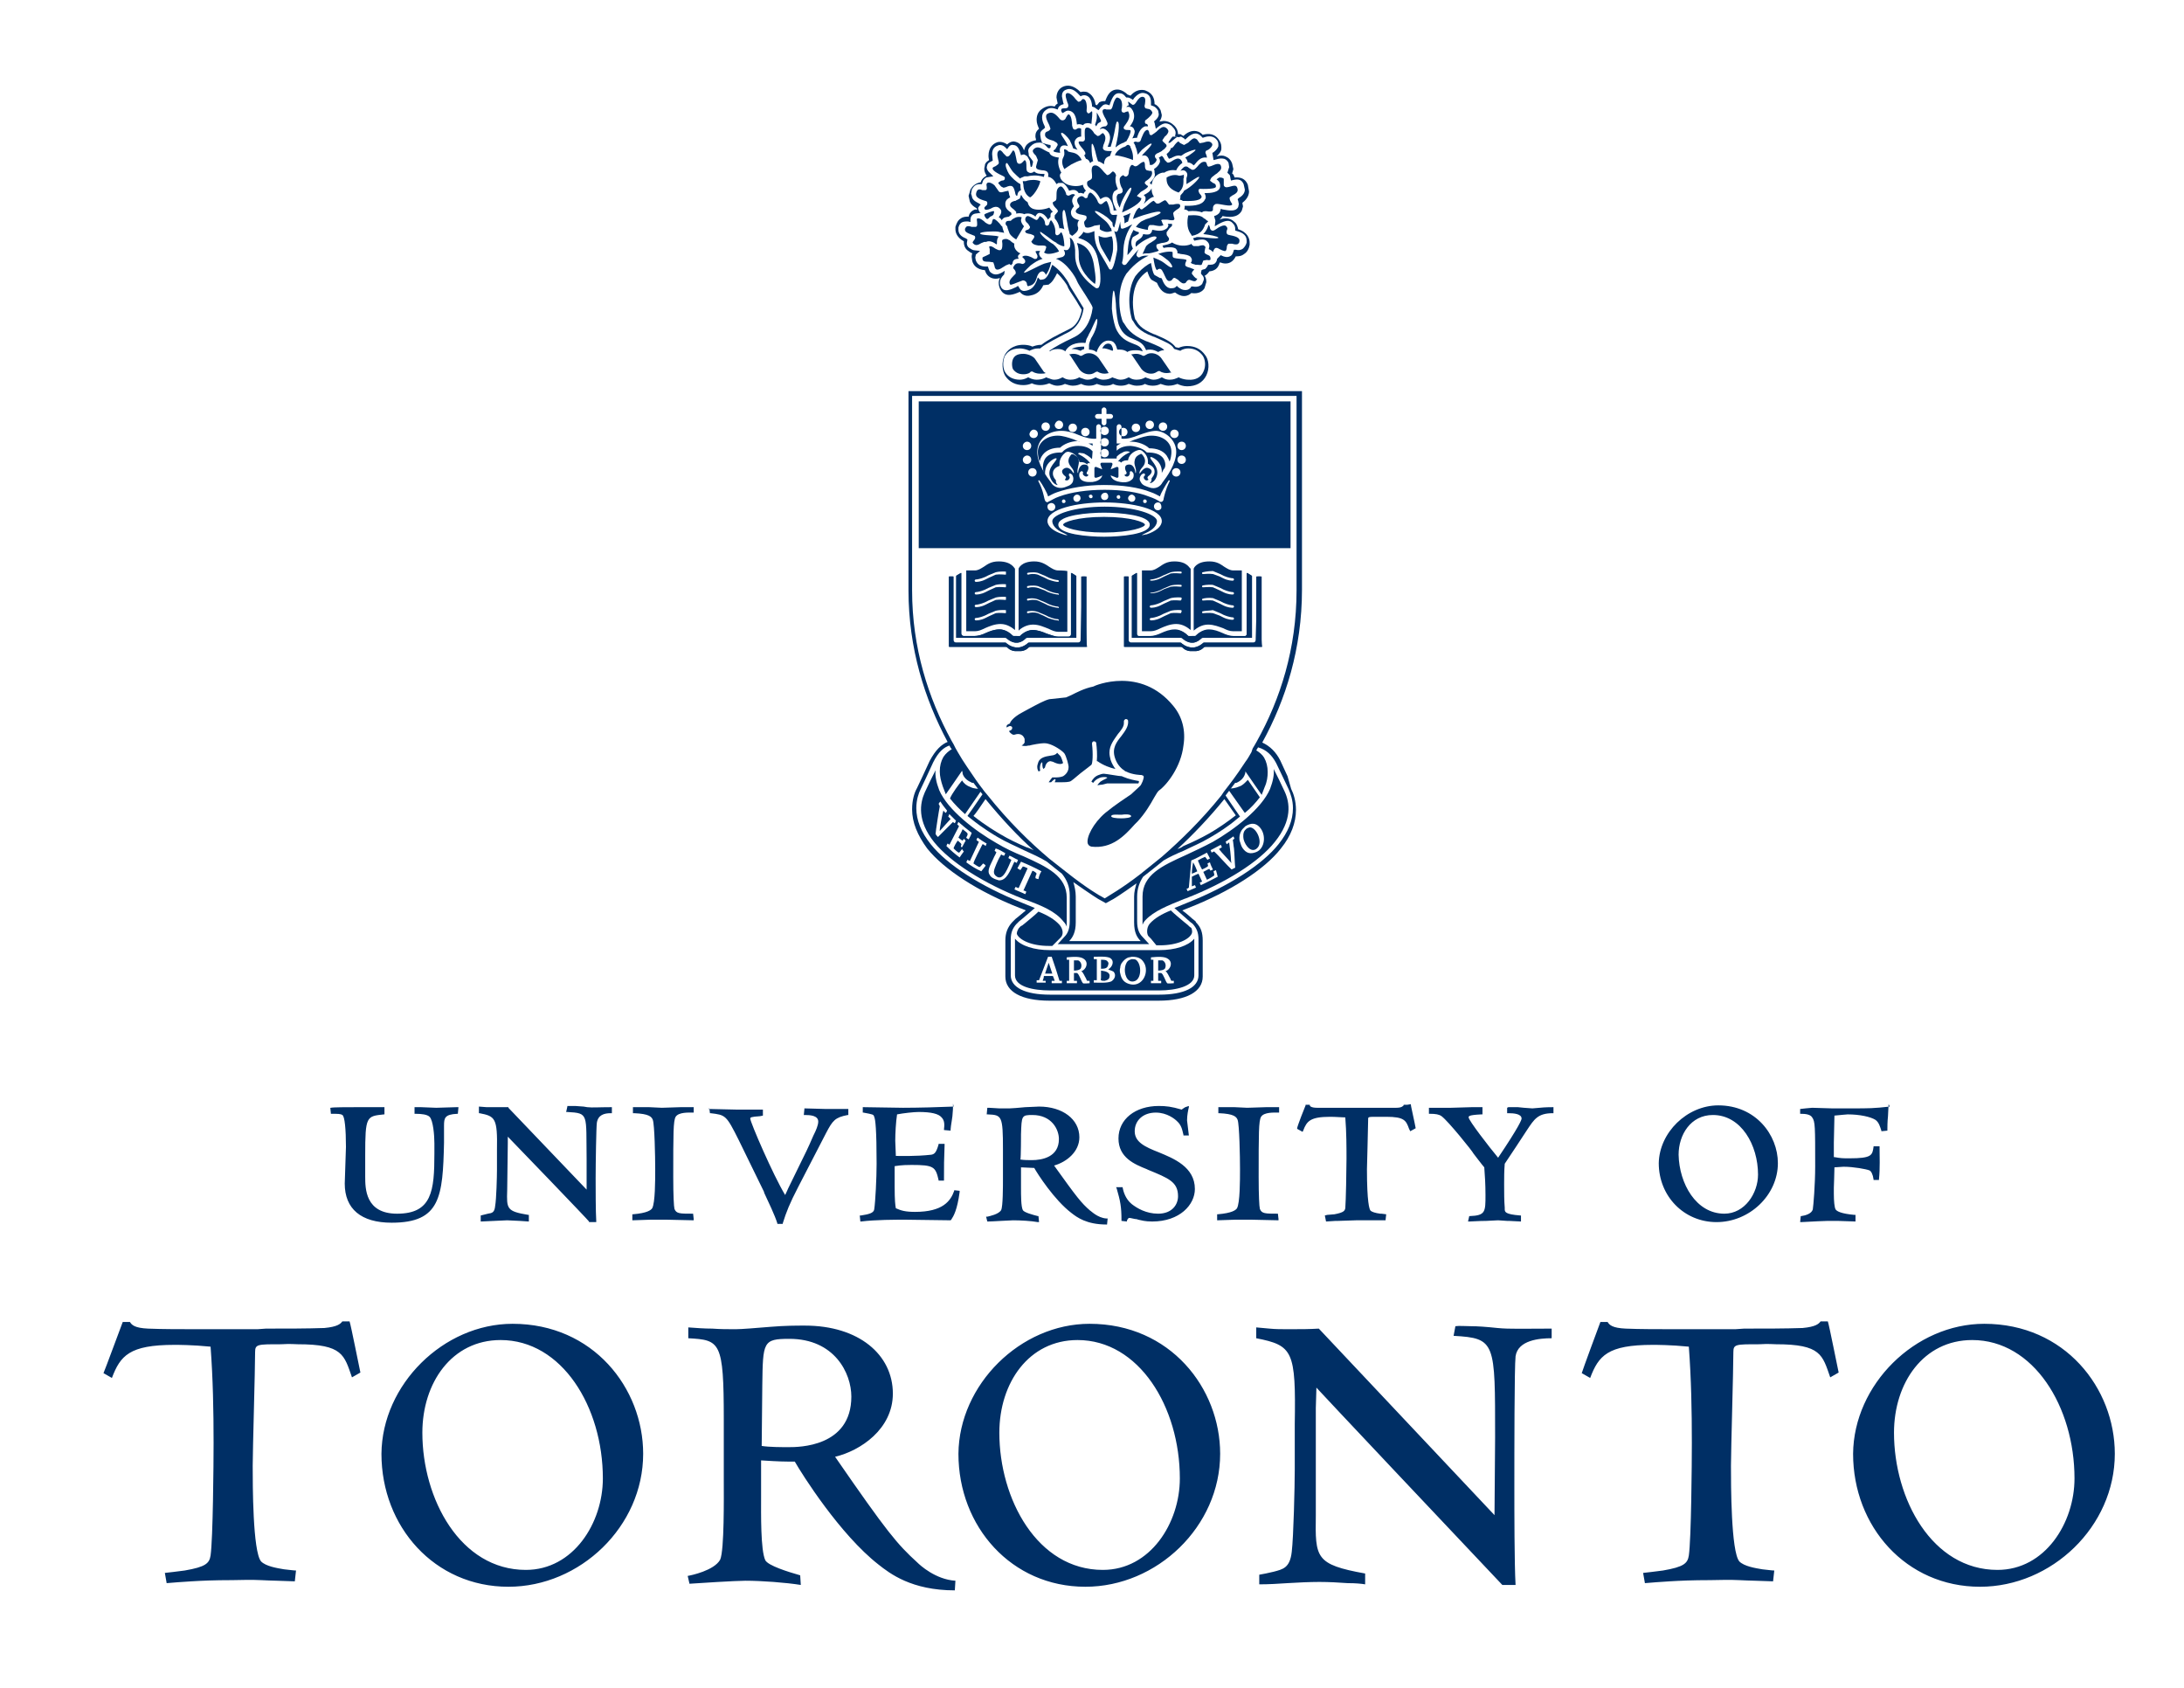 <?xml version="1.0" encoding="utf-8"?>
<!-- Generator: Adobe Illustrator 22.1.0, SVG Export Plug-In . SVG Version: 6.00 Build 0)  -->
<svg version="1.1" id="Reversed_UToronto_Mark" xmlns="http://www.w3.org/2000/svg" xmlns:xlink="http://www.w3.org/1999/xlink"
	 x="0px" y="0px" viewBox="0 0 363 280.5" style="enable-background:new 0 0 363 280.5;" xml:space="preserve">
<style type="text/css">
	.st0{fill:#002F65;}
	.st1{display:none;}
	.st2{display:inline;fill:#FFFFFF;}
	.st3{display:none;fill:none;stroke:#000000;stroke-width:0.723;stroke-linecap:round;stroke-linejoin:round;}
	.st4{display:inline;}
</style>
<path id="University_of_Toronto_Mark_Stacked" class="st0" d="M329.8,220c13.4,0,21.7,10.7,21.7,21.6c0,12.1-10.5,22.1-22.4,22.1
	c-12.3,0-21.1-10-21.1-22.1C308.1,230.1,318.3,220,329.8,220 M332,260.9c7.9,0,12.8-7.8,12.8-15.2c0-11.9-6.8-23-17-23
	c-8.1,0-13,7.1-13,15.4C314.8,249.1,321.1,260.9,332,260.9z M288.4,220.9h-9c-3.9,0-6.8,0-9.2-0.1c-2.2-0.1-2.7-0.6-3-1.1h-1.2
	c-0.2,0.5-3,8.1-3.1,8.5l1.4,0.8c1.4-3.7,2.9-5.5,10.4-5.5c0.6,0,3,0,6,0.3c0.4,5.4,0.5,10.6,0.5,16c0,3.4-0.1,15.9-0.5,18.7
	c-0.2,1.3-0.8,1.9-4.3,2.5c-1.5,0.2-2.4,0.3-3.3,0.4l0.3,1.7c1.1-0.1,2.5-0.2,4.1-0.3c1.7-0.1,3.7-0.2,6.8-0.2c1.2,0,3-0.1,4.8,0
	c1.8,0.1,3.4,0.1,5.6,0.2l0.2-1.8c-0.4,0-1-0.1-2-0.2c-1.2-0.2-3-0.5-3.8-1.3c-1.4-1.6-1.4-12.9-1.4-15.9c0-2.6,0.4-15.9,0.4-18.9
	c0-1.3,0.4-1.3,4.2-1.3l0.1,0c1.7-0.1,2.2,0,2.8,0c7.5,0,7.7,1.8,9,5.5l1.4-0.8c-0.1-0.4-1.6-8-1.8-8.5h-1.2c-0.3,0.4-0.8,0.9-3,1.1
	c-2.9,0.1-6.3,0.1-9.7,0.1L288.4,220.9L288.4,220.9z M219.2,220.8c-1.7,0.1-2.9,0.1-5.1,0.1c-1.1,0-2.1,0-3.1-0.1s-1.2-0.1-2.2-0.2
	v1.8c6.1,1.2,6.6,2.1,6.4,14.3l0,7.5c0,2.8-0.2,11.2-0.5,13.7c-0.3,2.7-1.5,2.9-3,3.3c-0.8,0.2-1.8,0.4-2.4,0.5v1.6
	c1.6,0,3.2-0.1,4.7-0.2c1.6-0.1,3.7-0.2,5.3-0.2c1.6,0,3.3,0.1,4.7,0.2c1.4,0,2.3,0.1,2.9,0.2v-1.8c-8.3-1.5-8.3-2.6-8.2-9.7l0-17.8
	l0.1-3.4c0,0,0,0.1,30.9,32.8h2.2c-0.2-3.5-0.2-12.4-0.2-16.3c0-5.6,0-19.9,0.2-21.7c0.4-2.7,4-3,6-3v-1.6c-4.5,0-7,0.1-9-0.1
	c-1.9-0.2-3.3-0.3-4.4-0.3c-0.9,0-2-0.1-2.6,0l-0.3,1.6c7,0.4,6.9,1,6.9,16.9c0,1.9-0.1,11.2-0.1,12.9L219.2,220.8z M181.1,220
	c13.4,0,21.7,10.7,21.7,21.6c0,12.1-10.5,22.1-22.4,22.1c-12.3,0-21.1-10-21.1-22.1C159.4,230.1,169.6,220,181.1,220z M183.3,260.9
	c7.9,0,12.8-7.8,12.8-15.2c0-11.9-6.8-23-17-23c-8.1,0-13,7.1-13,15.4C166.1,249.1,172.4,260.9,183.3,260.9z M114.4,220.6
	c1.4,0.1,2.6,0.2,4,0.2c1.3,0.1,2.6,0.1,3.9,0.1c0.9,0,3.4-0.2,5.8-0.4c2.4-0.2,4.2-0.2,5.7-0.2c8.9,0,14.6,4.8,14.6,11.3
	c0,5.9-5.4,9.5-9.6,10.5c8.7,12.6,10.3,14.5,13.7,17.6c0.4,0.4,3,2.8,6.3,3l-0.1,1.6c-7.2,0-10.8-2.8-12.7-4.3
	c-6.4-5-12.7-15-13.9-17.1c-1.8,0-2.5,0-5.6-0.2v6.1c0,2.7-0.1,8.8,0.7,10.5c0.5,0.9,3.7,1.9,5.8,2.5l0.1,1.6
	c-2.5-0.4-6.5-0.7-9.2-0.7c-1.5,0-8,0.4-9.3,0.5l-0.3-1.3c0.6-0.1,4.4-0.9,5.4-2.7c0.7-1.6,0.6-10.4,0.6-13.2v-10.1
	c0-13-0.6-13.2-5.9-13.5L114.4,220.6z M126.6,240.3c1.3,0.2,3.3,0.2,4.5,0.2c1.6,0,10.4,0,10.4-8.4c0-3.9-2.8-9.6-10.3-9.6
	c-4.4,0-4.4,0.5-4.5,7.7L126.6,240.3z M85.2,220c13.4,0,21.7,10.7,21.7,21.6c0,12.1-10.5,22.1-22.4,22.1c-12.3,0-21.1-10-21.1-22.1
	C63.5,230.1,73.7,220,85.2,220z M87.4,260.9c7.9,0,12.8-7.8,12.8-15.2c0-11.9-6.8-23-17-23c-8.1,0-13,7.1-13,15.4
	C70.2,249.1,76.5,260.9,87.4,260.9z M42.8,220.9h-9c-3.9,0-6.8,0-9.2-0.1c-2.2-0.1-2.7-0.6-3-1.1h-1.2c-0.2,0.5-3,8.1-3.2,8.5
	l1.4,0.8c1.4-3.7,2.9-5.5,10.4-5.5c0.6,0,3,0,6,0.3c0.4,5.4,0.5,10.6,0.5,16c0,3.4-0.1,15.9-0.5,18.7c-0.2,1.3-0.8,1.9-4.3,2.5
	c-1.5,0.2-2.4,0.3-3.3,0.4l0.3,1.7c1.1-0.1,2.5-0.2,4.1-0.3c1.7-0.1,3.7-0.2,6.8-0.2c1.2,0,3-0.1,4.8,0c1.8,0.1,3.4,0.1,5.6,0.2
	l0.2-1.8c-0.4,0-1-0.1-2-0.2c-1.2-0.2-3-0.5-3.8-1.3c-1.4-1.6-1.4-12.9-1.4-15.9c0-2.6,0.4-15.9,0.4-18.9c0-1.3,0.4-1.3,4.2-1.3
	l0.1,0c1.7-0.1,2.2,0,2.8,0c7.5,0,7.7,1.8,9,5.5l1.4-0.8c-0.1-0.4-1.6-8-1.8-8.5h-1.2c-0.3,0.4-0.8,0.9-3,1.1
	c-2.9,0.1-6.3,0.1-9.7,0.1L42.8,220.9L42.8,220.9z M314.1,183.9c-2.7,0.3-3.4,0.3-6.4,0.3l-3.2,0l-3.3-0.1l-1.1,0.1l-0.9,0.1l0,0.1
	v0.7l0.1,0c0.8,0,1.6,0.1,1.9,0.6c0.5,0.7,0.5,1.5,0.5,8.1c0,3.1-0.3,6.6-0.4,7.2c-0.2,0.7-1.2,1-1.9,1.1l-0.1,0l-0.1,1l0.2,0
	c1.9-0.1,3.9-0.2,4.4-0.2l1.6,0c0,0,3,0.1,3,0.1l0-0.2v-0.9l-0.2,0c-2.2-0.2-2.9-0.6-3.1-0.9c-0.2-0.3-0.3-1.4-0.3-2.6
	c0-0.3,0-0.7,0-1c0,0,0.1-2.8,0.1-3.4c0.2,0,1.5-0.1,1.5-0.1c1.7,0,3.8,0.4,4.3,0.6c0.3,0.1,0.6,0.7,0.7,1.5l0,0.1h0.9l0-0.1
	c0.2-1.9,0.1-3.9,0.1-5.3l0-0.2h-1l0,0.1c-0.2,1.4-0.3,1.9-4,1.9c-1.1,0-1.4,0-2.5-0.2c0,0,0,0-0.1,0c0-0.3,0-0.7,0-1.1
	c0-0.4,0-0.9,0-1.3c0,0,0.1-3.9,0.1-4.5c1.1-0.1,2-0.2,2.2-0.2c2,0,3.8,0.4,4.6,0.9c0.6,0.4,0.8,1.2,1,1.8l0,0.1l1-0.1l0-0.2
	c0-0.3,0-1.3,0.1-2.2l0.1-2L314.1,183.9z M285.6,183.7c6.2,0,9.9,4.9,9.9,9.6c0,5.3-4.7,9.8-10.2,9.8c-5.4,0-9.6-4.3-9.6-9.8
	C275.8,188.2,280.4,183.7,285.6,183.7z M286.6,201.7c3.4,0,5.6-3.4,5.6-6.5c0-4.9-2.8-9.9-7.5-9.9c-3.7,0-5.7,3.3-5.7,6.6
	C279.1,196.7,281.9,201.7,286.6,201.7z M250.5,184.1v0.9l0.2,0c0.9,0,2.2,0.1,2.2,0.9c0,0.2-0.4,1.3-3.9,6.5
	c-1.5-1.8-4.9-6.2-4.9-6.7c0-0.2,0-0.4,2.1-0.5l0.2,0V184l-1.8,0l-3.4,0.1l-3.7,0l0,0.2v0.8h0.2c0.9,0,1.5,0.1,1.9,0.4
	c1.1,0.8,5.2,5.9,5.3,6.2c0,0,1.6,2.1,1.8,2.3c0.1,1.3,0.2,2.8,0.2,4.6c0,2.8,0,3.4-2.6,3.5l-0.1,0L244,203l0.2,0
	c0.4,0,1.6-0.1,2.8-0.1l2-0.1l1.5,0.1l0.3,0l2,0.1l0-0.2V202l-0.1,0c-2.6-0.2-2.6-0.6-2.6-1.1c0,0,0-0.2,0-0.2
	c-0.1-1.2-0.1-2.4-0.1-3.9c0-1.1,0-2.2,0.1-3.4c0.1-0.1,3.7-5.6,3.7-5.6c1.2-1.8,1.8-2.8,4.3-2.8l0.1,0V184l-0.1,0
	c-0.3,0-1.3,0-2.2,0.1l-1.2,0.1l-1.4-0.1l-1-0.1c0,0-1.4,0-1.4,0l-0.2,0L250.5,184.1L250.5,184.1z M233.9,183.6h-0.6l0,0.1
	c-0.1,0.1-0.3,0.4-1.2,0.4l-3.8,0H223l-4.1,0c-1,0-1.2-0.3-1.2-0.4l0-0.1h-0.7l0,0.1c-0.1,0.2-1.4,3.5-1.4,3.8l0,0.1l0.9,0.5
	l0.1-0.2c0.6-1.6,1.2-2.3,4.5-2.3c1,0,1.9,0.1,2.5,0.1c0.2,2.5,0.2,5,0.2,6.9c0,1.8-0.1,7-0.2,8.2c-0.1,0.4-0.2,0.7-1.8,1
	c0,0-1.2,0.1-1.2,0.1l-0.4,0.1l0.2,1l1.6-0.1l0.4,0l3-0.1l0.5,0l1.7,0l1.3,0l1.4,0l0-0.1l0.1-0.9l-0.8-0.1l-0.2,0
	c-0.8-0.1-1.4-0.3-1.6-0.5c-0.2-0.2-0.6-1.4-0.6-6.9l0.1-3.9l0.1-4.4c0-0.4,0-0.4,1.7-0.4l0.1,0l1,0l0.2,0c3,0,3.3,0.6,3.8,2
	l0.2,0.4l0.9-0.5l-0.2-1c-0.3-1.5-0.6-2.7-0.6-2.9l0-0.1L233.9,183.6L233.9,183.6z M202.5,184.1v0.9l0.1,0c2.5,0.1,2.9,0.6,3.1,1.1
	c0.3,0.8,0.4,6.2,0.4,8.1v0.3c0,1.6,0,5.4-0.5,6.3c-0.2,0.3-0.8,0.8-3.2,1l-0.1,0v1l3-0.1h2.7l4.5,0.1l0-0.2l-0.1-0.9h-0.1
	c-2,0-2.6,0-2.9-0.8c-0.1-0.4-0.2-2.2-0.2-5.3c0-7.3,0-9.3,0.4-10c0.5-0.8,2.2-0.7,2.8-0.7l0.2,0V184h-2.2c0,0-3.1,0.1-3.1,0.1
	l-2.1-0.1l-0.9,0c0,0-1.6,0-1.6,0l-0.2,0L202.5,184.1L202.5,184.1z M185.9,189.2c0,3.2,2.7,4.3,4.7,5.1l0.2,0.1c3.4,1.4,5,2,5,4.4
	c0,1.4-1,2.9-3.3,2.9c-2,0-3.5-0.9-4.4-1.6c-1.1-0.9-1.4-2.2-1.5-2.7l0-0.1h-1.1l0.1,0.2c0.6,2.1,0.8,3,0.8,5.3l0,0.1l0.9,0.1l0-0.1
	c0-0.1,0.2-0.5,0.4-0.5c0.2,0,0.9,0.2,1.1,0.2l0.1,0c0,0,0.3,0.1,0.3,0.1c0.5,0.1,1.1,0.3,2.3,0.3c4.6,0,7.1-2.8,7.1-5.4
	c0-3.7-3.6-5.1-6-6.1c-2.3-0.9-4-1.7-4-3.5c0-1.8,1.4-3.1,3.5-3.1c1.9,0,3.2,1.1,3.5,1.4c0.8,0.7,0.9,1.5,1.1,2.3l0,0.1l0.1,0h0.8
	l-0.3-2.5c0-0.9,0.2-1.8,0.3-2.2l0-0.2L197,184c0,0-0.5,0.3-0.6,0.4c-1.7-0.5-2.6-0.6-3.8-0.6C188.7,183.8,185.9,186,185.9,189.2z
	 M172.7,183.9c3.9,0,6.7,2.1,6.7,5.1c0,2.4-2.1,4.1-4.2,4.7c3.8,5.3,4.5,6.2,6,7.5c0.1,0,1.2,1.2,2.7,1.3l0.2,0l-0.1,1h-0.1
	c-3.3,0-4.9-1.2-5.8-1.9c-2.9-2.2-5.7-6.6-6.2-7.5c-0.2,0-2-0.1-2.2-0.1c0,0.3,0,2.5,0,2.5s0,0.7,0,0.9c0,1.3,0,3.1,0.3,3.7
	c0.2,0.4,1.7,0.8,2.5,1l0.1,0l0.1,1l-0.2,0c-1.1-0.2-2.9-0.3-4.1-0.3c-0.6,0-3.5,0.2-4.2,0.2l-0.1,0l-0.2-0.8l0.2,0
	c0.4-0.1,1.9-0.4,2.3-1.1c0.3-0.6,0.3-3.9,0.3-5.3l0-0.4v-4.4c0-5.6-0.2-5.7-2.5-5.8l-0.2,0l0.1-1.1l0.3,0c0,0,1.7,0.1,1.7,0.1
	l1.7,0c0.4,0,1.5-0.1,2.6-0.2h0h0L172.7,183.9z M169.6,192.7c0.6,0.1,1.4,0.1,1.9,0.1c1.7,0,4.5-0.5,4.5-3.5c0-1.6-1.2-4-4.4-4
	c-1.8,0-1.8,0.1-1.9,3.2C169.7,188.4,169.7,192.4,169.6,192.7z M158.5,183.9c-2.3,0.1-5.9,0.2-8.4,0.2c-1.5,0-5.1-0.1-6.5-0.1
	l-0.2,0v0.9l0.1,0c1.6,0.3,1.7,0.3,1.8,0.7c0.2,0.4,0.4,2.1,0.4,7.8c0,2.4-0.2,6.3-0.4,7.6c-0.1,0.6-0.9,0.8-2.2,1l-0.2,0l0.1,1
	l0.1,0c2.5-0.3,5.6-0.3,7.4-0.3l7.5,0.1l0.1-0.1c0.4-0.6,1-1.6,1.4-4.6l0-0.2l-0.9-0.1l0,0.1c-0.6,1.7-1.9,3.5-6.5,3.5
	c-1.6,0-2.3-0.2-3.2-0.6c-0.1-0.5-0.2-1.3-0.2-3.6c0,0,0-2.8,0-3.4c1.2-0.2,2.3-0.2,2.8-0.2c3.7,0,4,0.3,4.5,2.5l0,0.1h0.9l0-0.2
	c0-2.5,0-3.1,0.1-5.7l0-0.2h-1l0,0.1c-0.4,1.4-0.7,1.6-1.2,1.7c-2.7,0.3-5.3,0.2-5.9,0.2c0-0.2-0.1-2.5-0.1-2.5
	c0-1.2,0.1-3.1,0.3-4.4c1-0.2,2.8-0.4,3.6-0.4c2.1,0,3.3,0.3,3.8,0.9c0.5,0.5,0.5,1.2,0.4,2l0,0.1l1.1,0.1v-0.2
	c0-0.2,0.1-0.9,0.2-1.5l0.1-0.7c0.1-1,0.1-1.4,0.1-1.9v-0.2L158.5,183.9z M117.9,184.2l0.1,0.8l0.1,0c2.5,0.3,2.6,0.3,4.7,4.5
	l4.2,8.6c0,0,0,0.1,0,0.1c0.7,1.5,1.8,3.8,2.2,5.1l0,0.1h0.9l0-0.1c0.6-1.9,1.1-3.2,2.6-6.1l4.6-8.9c1.1-2.1,1.5-2.6,3.6-3l0.1,0v-1
	l-0.2,0c-1.2,0-2.3,0-3.5,0c0,0-3.6-0.1-3.6-0.1l0,0.1l-0.1,1l0.2,0c0.9,0,2.2,0.1,2.2,1.1c0,0.6-0.4,1.5-0.7,2.1l-0.1,0.2
	c-0.9,2.1-1.5,3.3-2.1,4.5l-2.1,4.3c0,0-0.3,0.7-0.5,1.1c-2-3.3-5.8-12.1-5.8-12.7c0-0.2,0.1-0.3,1.6-0.4l0.5-0.1v-1l-2.9,0l-1.6,0
	c-1.1,0-3.3-0.1-4.4-0.1l-0.2,0L117.9,184.2z M105.2,184.1v0.9l0.2,0c2.5,0.1,2.9,0.6,3.1,1.1c0.3,0.8,0.4,6.2,0.4,8.1v0.3
	c0,1.6,0,5.4-0.5,6.3c-0.2,0.3-0.8,0.8-3.2,1l-0.1,0v1l3-0.1h2.7l4.5,0.1l0-0.2l-0.1-0.9H115c-2,0-2.6,0-2.9-0.8
	c-0.1-0.4-0.2-2.2-0.2-5.3c0-7.3,0-9.3,0.4-10c0.5-0.8,2.2-0.7,2.8-0.7l0.2,0V184h-2.2c0,0-3.1,0.1-3.1,0.1l-2.1-0.1l-0.9,0
	c0,0-1.6,0-1.6,0l-0.2,0L105.2,184.1L105.2,184.1z M94.4,183.8l-0.1,0l0,0.1l-0.2,0.9l0.2,0c3.6,0.2,3.1,0.3,3.2,7.8
	c0,0,0,4.5,0,5.1c-0.3-0.3-13-13.6-13-13.6l0-0.1l-2.1,0l-1.4,0l-0.1,0l-1.3-0.1l0,0.2l0,0.9l0.1,0c2.6,0.5,3,0.8,2.9,6.1
	c0,0,0,3.3,0,3.3c0,1.2-0.1,4.9-0.3,6c-0.1,1.1-0.5,1.2-1.2,1.3c0,0-1.2,0.3-1.2,0.3l0,0.1v0.9l4.4-0.2l2.1,0.1c0,0,1.5,0.1,1.5,0.1
	l0-0.2v-0.9l-0.1,0c-3.6-0.6-3.6-1-3.5-4.1l0.1-7.8c0,0,0-0.7,0-1.1c0.7,0.7,13.6,14.1,13.5,14.1l0,0.1l1.2,0l0-0.2
	c-0.1-1.5-0.1-5.4-0.1-7.1c0-2.5,0.1-8.5,0.2-9.2c0.2-1.3,1.2-1.6,2.3-1.6h0.2v-1h-0.2c-2,0-3,0.1-3.9,0l-0.6-0.1l-1.4-0.1
	L94.4,183.8z M60.3,184l-1.1,0c-1.3,0-3.9,0-4.2,0.1l-0.1,0l0.1,1H55c1.2,0,1.6,0,1.9,0.2c0.4,0.2,0.6,2.4,0.6,5.3l-0.2,6.1
	c0,4.2,2.7,6.5,7.8,6.5c8.1,0,8.5-4.3,8.7-13.3l0-2.7c0,0,0-0.1,0-0.1c0-1.3,0.1-1.9,2.2-2l0.1,0l0.1-1.1l-0.4,0l-3.3,0.1l-2.5-0.1
	l-1.1,0l0,0.2v0.9h0.2c0.9,0,1.9,0.1,2.3,0.5c0.6,0.6,0.8,3.1,0.8,4.4v1.7c0,6.2-0.4,10-6.2,10c-5.3,0-5.3-4.2-5.3-6.2v-3.5
	c0-6.5,0.2-6.5,3.1-6.8l0.1,0V184l-0.1,0C63.1,184,61.4,184,60.3,184z"/>
<path class="st1" d="M241.7,254.9c0-0.1,0.1-0.2,0.1-0.4c0-0.3-0.1-0.6-0.4-0.9c-0.7-0.8-2,0-2.6,0.4c-0.1-0.2-0.2-0.4-0.3-0.6
	c0-0.1,0.1-0.2,0.1-0.3c0-0.5-0.5-0.7-0.8-0.8l0,0c0.6,0.1,1.4,0.1,1.7-0.8l0-0.5c-0.1-0.1,0.6,0.1,0.6,0.1c0.8,0.2,2,0.4,2.5-0.4
	c0.1-0.1,0.1-0.2,0.1-0.4c0-0.3-0.2-0.6-0.3-0.8c0,0,0-0.1-0.1-0.1c0.4-0.2,1.3-0.7,1.3-1.6c0-0.2-0.1-0.5-0.2-0.8
	c-0.4-1-1.4-0.7-1.9-0.5c0,0-0.1,0-0.2,0c0,0,0-0.1,0-0.1c0-0.1,0-0.2,0-0.3c0-0.2,0-0.5-0.2-0.7c-0.1-0.1-0.3-0.3-0.5-0.3
	c0.2-0.3,0.4-0.6,0.4-1c0-0.2,0-0.4-0.1-0.6c-0.1-0.3-0.3-0.5-0.6-0.6c-0.6-0.3-1.4,0.1-1.9,0.3c0-0.1-0.1-0.2-0.1-0.3
	c0-0.1,0.1-0.3,0.1-0.4c0-0.3-0.1-0.5-0.2-0.7c0.3-0.2,0.9-0.6,1-1.2c0-0.1,0-0.1,0-0.2c0-0.2-0.1-0.5-0.3-0.7
	c-0.7-0.8-1.7-0.5-2.2-0.3c0,0,0,0-0.1,0c-0.1-0.3-0.4-0.6-0.9-0.8c-0.6-0.2-1.3,0.4-1.7,0.8c0,0-0.1,0.1-0.2,0.2
	c0,0-0.1-0.1-0.1-0.1l-0.7-0.5c-0.6-0.1-1.3,0.9-1.5,1.2c0,0,0,0,0,0c-0.1-0.2-0.3-0.3-0.4-0.4c0,0,0.1-0.1,0.1-0.1
	c0.3-0.3,0.9-0.8,0.9-1.4c0,0,0,0,0,0c0-0.3-0.1-0.6-0.4-0.9c-0.4-0.4-0.8-0.5-1.2-0.5c-0.7,0-1.3,0.6-1.7,1c0,0,0,0-0.1,0.1
	c0-0.1-0.1-0.2-0.2-0.4c0-0.1,0.1-0.3,0.1-0.4c0-0.2,0-0.3-0.1-0.5c0-0.1-0.1-0.2-0.2-0.3c0.4-0.3,0.9-0.9,0.9-1.5
	c0-0.2,0-0.3-0.1-0.5c-0.4-0.7-0.8-0.8-1.1-0.8c0,0,0,0,0,0c0-0.1,0-0.3,0-0.6c0-0.5-0.1-1.2-0.9-1.4c-0.9-0.2-1.6,0.6-1.9,1
	c0,0,0,0.1-0.1,0.1c-0.2-0.2-0.6-0.5-1.1-0.5c-0.2-0.4-0.6-0.6-1.1-0.7c-0.9-0.1-1.2,1-1.5,1.7c0,0-0.1,0.2-0.1,0.4
	c-0.1,0-0.1,0-0.1,0c-0.3-0.1-0.6-0.2-1,0.1c-0.4,0.2-0.5,0.5-0.5,0.9c0,0.6,0.3,1.2,0.6,1.7c0,0,0.1,0.1,0.1,0.2
	c-0.4,0.1-0.7,0.2-0.9,0.5c-0.1,0.1-0.2,0.3-0.2,0.5c0-0.1-0.1-0.1-0.2-0.2c0.1-0.6,0.4-2.5,0-3.1c-0.1-0.2-0.3-0.3-0.5-0.3
	c-0.1,0-0.1,0.1-0.2,0.1c0-0.7-0.2-1.7-0.9-1.9c-0.6-0.2-0.9,0-1.1,0.2c-0.5-0.6-1.3-1.6-2.3-1.1c-0.4,0.2-0.6,0.6-0.6,1
	c0,0.5,0.2,1.1,0.4,1.4c0,0,0,0,0,0.1c-0.3,0-0.9,0.1-1,0.8c0,0.1,0,0.2,0,0.3c0,0,0,0,0,0.1c-0.5-0.4-1.3-0.7-2.1-0.1
	c-0.4,0.3-0.5,0.7-0.5,1.1c0,0.6,0.4,1.3,0.6,1.7c-0.3,0.1-0.8,0.4-0.8,1c0,0.1,0,0.1,0,0.2c0,1.1,1.2,1.5,1.9,1.7c0,0,0.1,0,0.1,0
	c0,0,0,0,0,0c-0.1,0.1-0.4,0.3-0.6,0.3c0,0-0.2-0.2-0.2-0.2c-0.6-0.4-1.8-1.1-2.8-0.1c-0.2,0.3-0.3,0.5-0.3,0.8
	c0,0.6,0.4,1.1,0.7,1.4c0,0,0.2,0.3,0.2,0.3c0,0-0.1,0.2-0.1,0.2l-0.2,0.7c0,0.1,0,0.1,0,0.2c0,0-0.1,0.1-0.2,0.1c0-0.1,0-0.3,0-0.3
	c0-0.7-0.1-1.6-0.8-1.8c-0.4-0.1-0.7,0.1-0.9,0.3c0,0,0-0.1,0-0.1c-0.1-0.7-0.3-1.9-1.2-1.9c-0.5,0-0.7,0.5-0.9,0.8
	c0,0,0,0.1-0.1,0.1c0,0-0.1-0.1-0.1-0.1c-0.3-0.3-0.8-1-1.5-0.7c-0.6,0.3-0.8,0.8-0.8,1.3c0,0.3,0.1,0.7,0.1,0.9c0,0,0,0.1,0,0.2
	c0,0-0.1,0-0.1,0c-0.3,0.1-0.7,0.3-0.8,0.7c0,0.1-0.1,0.2-0.1,0.3c0,0.7,0.9,1.3,1.6,1.6c-0.2,0.1-0.3,0.2-0.4,0.4
	c-0.4-0.2-0.9-0.3-1.3-0.1c-0.5,0.2-0.6,0.7-0.6,1c0,0.1,0,0.1,0,0.1c-0.4-0.1-1.2-0.2-1.6,0.7c-0.1,0.3-0.2,0.5-0.2,0.7
	c0,0.3,0.1,0.5,0.1,0.6c0.3,0.6,1,0.9,1.5,1c-0.1,0.2-0.2,0.3-0.2,0.5l0.3,0.8c0.5,0.6,1.2,0.3,1.7,0.1c0.6-0.2,0.8-0.3,0.9-0.1
	c0,0.1-0.2,0.3-0.3,0.5c-0.1,0-0.3,0-0.4,0c-0.5,0.1-0.7,0.4-0.8,0.7c-0.4-0.4-1.1-1-1.9-0.8c-0.6,0.1-0.7,0.6-0.7,0.9
	c0,0.2,0,0.3,0,0.5c0,0,0,0,0,0c0,0-0.1,0-0.1,0c-0.4-0.1-1-0.2-1.5,0.1c-0.3,0.2-0.4,0.4-0.5,0.8c0,0.1,0,0.2,0,0.3
	c0,1,1.1,1.3,1.6,1.5c-0.1,0.2-0.3,0.4-0.3,0.7c0,0.2,0.1,0.5,0.3,0.7c0.9,0.8,1.7,0.2,2.2-0.1l0.1,0c0,0.1,0,0.3,0.1,0.4
	c0,0,0,0.1,0,0.2c-0.1,0-0.2,0.1-0.2,0.1c-0.4,0.1-0.8,0.2-1.1,0.7c-0.1,0.1-0.1,0.3-0.1,0.4c0,0.1,0,0.3,0.1,0.5
	c0.3,1,1.3,0.9,1.8,0.9c0,0,0.1,0,0.1,0c0,0,0,0.1,0,0.1c0,0.3,0.1,0.7,0.4,1c0.9,0.8,2.1-0.2,2.6-0.6c0,0,0,0,0,0
	c0.1,0.1,0.2,0.2,0.3,0.2c0.1,0.2,0.2,0.4,0.3,0.5l0,0c0,0-0.1,0.1-0.1,0.1c-0.3,0.3-1,0.9-1,1.6c0,0.2,0.1,0.5,0.3,0.8
	c0.4,0.7,1.4,0.2,2.2-0.2c0,0,0.5-0.2,0.5-0.2c0,0,0,0,0,0c0,0,0,0.1,0,0.1c0.1,0.3,0.2,1,1.2,0.8c1.1-0.2,1.5-1.1,1.7-1.7
	c0.1-0.2,0.1-0.4,0.2-0.5c0.1,0.1,0.4,0.5,0.4,0.5l0.5-0.1c0.7-0.4,1.2-1.9,1.3-2.5c1.4,0.7,2.7,2.6,2.9,3.2
	c0.1,0.3,0.6,1.2,1.4,2.4c0.4,0.7,1,1.6,1.1,1.8c-0.3,2-1.2,3.5-2.6,4.2l-0.6,0.3c-1.3,0.6-3.2,1.6-4.1,2.4c-0.1,0-0.2,0-0.3,0
	c-0.8,0-1.2,0.2-1.4,0.4c-0.5-0.3-1.1-0.4-1.6-0.4c-1.4,0-2,0.7-2.3,1.2c-0.5,0.9-0.3,2,0.1,2.6c0.5,0.7,1.3,1.1,2.3,1.1
	c0.7,0,1.1-0.2,1.4-0.4c0.3,0.1,0.7,0.3,1.4,0.3c0.8,0,1.2-0.2,1.5-0.3c0.4,0.2,0.8,0.4,1.3,0.4c0.7,0,1-0.2,1.3-0.4
	c0.3,0.1,0.7,0.3,1.3,0.3c0.7,0,1.1-0.2,1.4-0.3c0.4,0.2,0.9,0.4,1.3,0.4c0.7,0,1-0.2,1.3-0.4c0.3,0.1,0.7,0.3,1.3,0.3
	c0.7,0,1.1-0.2,1.4-0.3c0.4,0.2,0.9,0.4,1.3,0.4c0.7,0,1-0.2,1.3-0.4c0.3,0.1,0.7,0.3,1.3,0.3c0.7,0,1.1-0.2,1.4-0.3
	c0.4,0.2,0.9,0.4,1.3,0.4c0.7,0,1-0.2,1.3-0.4c0.3,0.1,0.7,0.3,1.3,0.3c0.8,0,1.2-0.2,1.5-0.4c0.5,0.3,1.1,0.4,1.6,0.4
	c1.1,0,2-0.4,2.4-1.3c0.4-0.9,0.3-2-0.1-2.5c-0.6-0.8-1.3-1.1-2.3-1.1c-0.7,0-1.1,0.2-1.4,0.4c-0.2-0.1-0.6-0.2-1-0.3
	c-0.4-0.8-1.1-1.1-3.3-2l-0.3-0.1c-2.4-1-2.9-1.9-3.3-2.7l-0.1-0.1c-0.4-0.7-1.2-4.8,0.5-7.4c0.9-1.5,2.1-2.1,2.8-2.4
	c0.1,0.7,0.3,1.7,0.7,2.1l0.6,0.3c0,0,0.2-0.1,0.3-0.2c0,0.1,0.1,0.2,0.1,0.2c0.3,0.7,0.7,1.7,1.5,1.8c0.6,0.1,0.9-0.2,1-0.4
	c0.3,0.3,0.8,0.8,1.4,0.8c0.6,0,0.9-0.4,1-0.6c0.4,0.1,1.2,0.4,1.8-0.4c0.1-0.2,0.2-0.4,0.2-0.6c0-0.5-0.4-0.8-0.6-1c0,0,0,0,0,0
	c0.1-0.1,0.3-0.3,0.3-0.6c0.2,0,0.4,0,0.7-0.2c0.3-0.2,0.4-0.5,0.4-0.7c0,0,0,0,0.1,0c0.4,0,1.1,0.1,1.4-0.6
	c0.1-0.2,0.1-0.3,0.1-0.4c0.3-0.1,0.5-0.4,0.5-0.6l0,0c0.5,0.2,1.1,0.5,1.6,0.3c0.5-0.2,0.6-0.8,0.6-1.2v0c0.4,0.1,1.1,0.2,1.6-0.1
	c0.3-0.2,0.5-0.5,0.5-0.9c0-0.1,0-0.2,0-0.3C243.7,255.3,242.3,255,241.7,254.9z"/>
<g id="Acorn_Hats" class="st1">
	<path class="st2" d="M214.7,245.4c0.8,0.3,1.6,0.3,2.1,0c0.4-0.3,0.7-0.7,0.8-1.3c0.1-0.7-0.2-1.4-0.2-1.4c-0.1,0-1.1,0.3-2,0.8
		c-0.9,0.5-1.4,1-1.6,1.1c0,0,0,0,0,0C213.9,244.7,214.2,245.1,214.7,245.4z"/>
	<path class="st2" d="M221.2,243.5l0.1,0.3c0.2-0.2,0.6-0.7,1.2-0.4c0.3,0.2,0.6,0.5,0.7,0.7c0.1-0.1,0.2-0.2,0.4-0.2
		c0.2-0.1,0.3,0,0.5,0c0.1-0.4,0.2-1,0.5-1.4c-0.6-0.2-1.7-0.5-2.5-0.5c-0.3,0-0.5,0.1-0.7,0.2C221,242.6,221.1,243.3,221.2,243.5z"
		/>
	<path class="st2" d="M208.3,256.8c-0.2-0.2-0.4-0.4-0.6-0.8c0-0.1,0-0.1,0-0.2c0-0.2,0.1-0.4,0.3-0.5c-0.3-0.1-0.8-0.2-1-0.5
		c-0.4,0.7-0.9,1.4-0.9,1.4c0,0.1,0,0.3,0.3,0.5C206.9,257.1,207.5,257.1,208.3,256.8z"/>
	<path class="st2" d="M229.3,245.7c-0.1,0.2-0.2,0.6-0.2,1c0,0.4,0.1,0.8,0.3,1.2c0.1,0.2,0.4,0.4,0.5,0.6c0.3-0.2,0.7-0.4,1.1-0.3
		c0.4,0.2,0.5,0.4,0.6,0.7c0.1,0,0.2,0,0.2,0c0.1,0,0.2,0,0.4-0.1l0.1-0.2c0,0,0.1-0.3,0.1-0.4c-0.8-0.3-2.5-1-2.5-3.1
		C229.8,245.2,229.5,245.3,229.3,245.7z"/>
	<path class="st2" d="M232,255.2c1.1,0.6,2.5,0.4,2.6,0.2c0,0,0,0,0,0c0-0.1-0.1-0.3-0.3-0.5c-0.2-0.4-0.6-0.9-0.7-1.7
		c0-0.3,0-0.5,0-0.8c0-0.7,0.1-1.2,0.2-1.5c-0.1,0-0.4-0.1-0.7,0c-0.1,0.1-0.2,0.1-0.3,0.2c0,0,0,0-0.1,0c0,0,0,0,0,0
		s0.1,0.8,0.1,0.8c-0.1,0.3-0.3,0.5-0.5,0.6c0,0.1,0.1,0.2,0.1,0.4c0,0,0,0.1,0,0.1c0,0.5-0.4,0.8-0.7,1c0,0,0,0-0.1,0.1
		c0.1,0.1,0.3,0.4,0.3,0.8c0,0,0,0.1,0,0.1C232.1,255,232,255.1,232,255.2z"/>
	<path class="st2" d="M211.1,245.5c-0.1,0-0.2,0-0.3,0c0,0.8-1,2.7-1.9,3.3c-0.1,0.1-0.2,0.1-0.3,0.2c0.1,0.2,0.2,0.3,0.4,0.4
		c0.7,0.3,1.8,0,2.2-0.2c0-0.1,0-0.2,0.1-0.3c0.1-0.4,0.4-0.5,0.6-0.6c0-0.1,0-0.1,0-0.1c0-0.1,0-0.2,0-0.4c0-0.3,0-0.7,0.2-1.1
		C211.9,246,211.5,245.6,211.1,245.5z"/>
</g>
<g id="Band" class="st1">
	<path class="st2" d="M211.1,276.8c0.4,0.5,1,0.8,1.6,0.8c0.7,0,0.9-0.3,1-0.3c0.1-0.1,0.4-0.2,0.5-0.1c0,0,0.4,0.3,1.1,0.3
		c0.3,0,0.6-0.1,0.8-0.1c-0.1-0.1-0.2-0.2-0.2-0.3l-1.5-2.2c-0.4-0.5-1-0.8-1.6-0.8c-0.7,0-0.9,0.3-1,0.3c-0.1,0.1-0.4,0.2-0.5,0.1
		c0,0-0.4-0.3-1.1-0.3c-0.4,0-0.6,0.1-0.8,0.1c0.1,0.1,0.2,0.1,0.2,0.2L211.1,276.8z"/>
	<path class="st2" d="M224.7,275c-0.4-0.5-1-0.8-1.6-0.8c-0.7,0-0.9,0.3-1,0.3c-0.1,0.1-0.4,0.2-0.5,0.1c0,0-0.4-0.3-1.1-0.3
		c-0.3,0-0.6,0.1-0.7,0.1c0.1,0.1,0.2,0.2,0.2,0.2l1.5,2.2c0.4,0.5,1,0.8,1.6,0.8c0.7,0,0.9-0.3,1-0.3c0.1-0.1,0.4-0.2,0.5-0.1
		c0,0,0.4,0.3,1.1,0.3c0.3,0,0.6-0.1,0.7-0.1c-0.1-0.1-0.2-0.2-0.2-0.3L224.7,275z"/>
	<path class="st2" d="M230.6,274.6l1.5,2.2c0.4,0.5,1.2,0.8,1.9,0.8c0.8,0,1.4-0.3,1.7-0.9c0.3-0.6,0.2-1.5,0-1.8
		c-0.4-0.6-1-0.8-1.7-0.8c-0.8,0-1,0.3-1.1,0.3c-0.1,0.1-0.3,0.2-0.5,0.1c0,0-0.5-0.3-1.2-0.3c-0.4,0-0.7,0.1-0.9,0.1
		C230.4,274.5,230.6,274.5,230.6,274.6z"/>
</g>
<path class="st3" d="M220.6,282.2h30.9c0,0,0,20.5,0,31.2c0,32.4-30.9,49.9-30.9,49.9l0,0c0,0-30.9-17.6-30.9-49.9
	c0-10.8,0-31.2,0-31.2H220.6L220.6,282.2L220.6,282.2z"/>
<g class="st1">
	<path class="st4" d="M239.2,308.3c0,0,1.7,0.5,2.8,0.5s9.4,0,9.4,0v-0.5L239.2,308.3L239.2,308.3L239.2,308.3z"/>
	<path class="st4" d="M233.6,308.4c0,0,1.2,0.3,1.5,0.3s1.4-0.3,1.4-0.3l0.2,0h-3.3L233.6,308.4L233.6,308.4z"/>
	<path class="st4" d="M210.2,308.4c0,0,1.9,0.5,2.7,0.5c0.6,0,13.8,0,14.9,0s3.1-0.5,3.1-0.5l-0.1,0L210.2,308.4L210.2,308.4
		L210.2,308.4z"/>
	<path class="st4" d="M204.4,308.3c0,0,1.3,0.4,1.6,0.4c0.3,0,1.7-0.4,1.7-0.4l-0.1,0L204.4,308.3L204.4,308.3L204.4,308.3z"/>
	<path class="st4" d="M189.7,308.8c0,0,7.3,0,8.7,0c1.4,0,3.4-0.4,3.4-0.4l-0.1-0.1h-12V308.8L189.7,308.8z"/>
	<polygon class="st4" points="246.8,311.3 251.5,311.3 251.5,310.8 246.8,310.8 	"/>
	<polygon class="st4" points="217.7,311.3 223.3,311.3 223.3,310.8 217.7,310.8 	"/>
	<polygon class="st4" points="189.7,311.3 194.2,311.3 194.2,310.8 189.7,310.8 	"/>
	<polygon class="st4" points="246.8,313.8 251.5,313.8 251.5,313.3 246.8,313.3 	"/>
	<polygon class="st4" points="217.7,313.8 223.4,313.8 223.4,313.3 217.7,313.3 	"/>
	<polygon class="st4" points="189.6,313.8 194.2,313.8 194.2,313.3 189.6,313.3 	"/>
	<polygon class="st4" points="246.8,316.3 251.4,316.3 251.4,315.8 246.8,315.8 	"/>
	<polygon class="st4" points="217.6,316.3 223.3,316.3 223.3,315.8 217.6,315.8 	"/>
	<polygon class="st4" points="189.7,316.3 194.2,316.3 194.2,315.8 189.7,315.8 	"/>
	<polygon class="st4" points="246.8,318.8 251.2,318.8 251.2,318.3 246.8,318.3 	"/>
	<polygon class="st4" points="217.7,318.8 223.3,318.8 223.3,318.3 217.7,318.3 	"/>
	<polygon class="st4" points="189.9,318.8 194.2,318.8 194.2,318.3 189.9,318.3 	"/>
	<polygon class="st4" points="246.8,321.3 250.9,321.3 250.9,320.8 246.8,320.8 	"/>
	<polygon class="st4" points="217.7,321.3 223.3,321.3 223.3,320.8 217.7,320.8 	"/>
	<polygon class="st4" points="190.2,321.3 194.2,321.3 194.2,320.8 190.2,320.8 	"/>
	<polygon class="st4" points="237,323.8 250.5,323.8 250.5,323.3 237,323.3 	"/>
	<polygon class="st4" points="207.8,323.8 233.2,323.8 233.2,323.3 207.8,323.3 	"/>
	<polygon class="st4" points="190.7,323.8 204.1,323.8 204.1,323.3 190.7,323.3 	"/>
	<polygon class="st4" points="191.3,326.3 249.9,326.3 249.9,325.8 191.3,325.8 	"/>
	<path class="st4" d="M225.8,328.4c0,0,2.8,0.4,3.9,0.4c1.1,0,19.5,0,19.5,0v-0.5h-23.2L225.8,328.4L225.8,328.4z"/>
	<path class="st4" d="M192,328.8c0,0,22.3,0,24,0s4.6-0.3,4.6-0.3l-0.1-0.2H192V328.8L192,328.8z"/>
	<path class="st4" d="M230.8,331c0,0,1.1,0.3,2.2,0.3c1.1,0,15.3,0,15.3,0v-0.5h-17.4L230.8,331L230.8,331z"/>
	<path class="st4" d="M192.9,331.3c0,0,13.8,0,15.2,0c1.4,0,3.3-0.3,3.3-0.3l2.1-0.2l0,0h-20.6V331.3L192.9,331.3z"/>
	<polygon class="st4" points="232.9,333.8 247.2,333.8 247.2,333.3 232.9,333.3 	"/>
	<path class="st4" d="M193.9,333.8c0,0,9.4,0,10.5,0c1.1,0,2.6-0.5,2.6-0.5l-0.3,0.1h-12.8V333.8L193.9,333.8z"/>
	<polygon class="st4" points="234,336.3 246.1,336.3 246.1,335.8 234,335.8 	"/>
	<polygon class="st4" points="195.1,336.3 204,336.3 204,335.8 195.1,335.8 	"/>
	<polygon class="st4" points="234.2,338.8 244.8,338.8 244.8,338.3 234.2,338.3 	"/>
	<polygon class="st4" points="196.4,338.8 205.6,338.8 205.2,338.3 196.4,338.3 	"/>
	<polygon class="st4" points="233.8,341.3 243.3,341.3 243.3,340.8 233.8,340.8 	"/>
	<path class="st4" d="M197.9,341.3c0,0,9.2,0,10.1,0c1,0,3.9-0.5,3.9-0.5l-0.2,0h-13.8V341.3L197.9,341.3z"/>
	<path class="st4" d="M232.8,343.8h8.9v-0.5c0,0-6.6,0-7.3,0c-0.7,0-1.7,0.2-1.7,0.2L232.8,343.8L232.8,343.8z"/>
	<polygon class="st4" points="199.5,343.8 209.5,343.8 209.5,343.3 199.5,343.3 	"/>
	<path class="st4" d="M231.1,346.2h8.8v-0.5c0,0-6,0-6.9,0s-2,0.3-2,0.3L231.1,346.2L231.1,346.2z"/>
	<polygon class="st4" points="218.9,346.2 218.2,345.8 201.3,345.8 201.3,346.2 	"/>
	<path class="st4" d="M228.9,348.7h8.9v-0.5c0,0-5.9,0-6.8,0s-2.1,0.3-2.1,0.3L228.9,348.7L228.9,348.7z"/>
	<path class="st4" d="M203.3,348.7c0,0,15.6,0,16.9,0s2.7-0.4,2.7-0.4l-0.1-0.1h-19.5V348.7L203.3,348.7z"/>
	<path class="st4" d="M227.3,351.2h8.3v-0.5c0,0-5.1,0-6,0c-0.9,0-2.3,0.3-2.3,0.3L227.3,351.2L227.3,351.2z"/>
	<path class="st4" d="M205.5,351.2c0,0,10.7,0,11.8,0c1.1,0,2.5-0.4,2.5-0.4l-0.1-0.1h-14.2V351.2L205.5,351.2z"/>
	<path class="st4" d="M225.1,353.7h8.1v-0.5c0,0-5,0-6,0c-1,0-2.4,0.4-2.4,0.4L225.1,353.7L225.1,353.7z"/>
	<path class="st4" d="M208,353.7c0,0,7,0,8,0c1,0,2-0.4,2-0.4l-0.1-0.1H208L208,353.7L208,353.7z"/>
	<path class="st4" d="M221.4,356.2h9.1v-0.5c0,0-5.5,0-6.4,0c-0.9,0-2.9,0.4-2.9,0.4L221.4,356.2L221.4,356.2z"/>
	<polygon class="st4" points="210.7,356.2 217.5,356.2 217.5,355.7 210.7,355.7 	"/>
	<polygon class="st4" points="213.6,358.7 227.6,358.7 227.6,358.2 213.6,358.2 	"/>
	<polygon class="st4" points="216.9,361.2 224.3,361.2 224.3,360.7 216.9,360.7 	"/>
</g>
<g class="st1">
	<g class="st4">
		<path d="M218.3,328.7c-1.5,0.3-2.9,1-3.7,1.5l-0.7,0.3c0,0-1,0.1-1,0.1l-1.8,0.2c-0.9,0.2-2.1,0.8-3.6,1.7l-1,0.6
			c-1.7,0.9-2.2,1.7-2.3,2c-0.4,0.2-0.7,0.5-0.7,0.9c0,0.1,0,0.2,0,0.2c0,0.4,0.1,0.7,0.4,1c-0.1-0.1-0.1-0.1-0.1-0.2
			c0.4,1,1.2,1.3,1.6,1.4c0.1,0,0.4-0.1,0.4-0.1c0.4-0.1,0.5-0.1,0.6,0.2c0,0-0.3,0.1-0.5,0.2c-0.2,0.1-0.4,0.4-0.3,0.6
			c0.3,1.1,1.7,0.9,2.3,0.9l0.1,0c0,0,0.5-0.1,0.5-0.1c0.6-0.1,1.8-0.3,2.4-0.2c0.2,0.1,0.6,0.2,0.9,0.4c0,0,0,0,0,0l-0.5,0.1
			c-0.8,0.1-2.1,0.4-2.5,1.5c-0.2,0.4-0.2,0.8-0.2,1.1c0,0.5,0.1,0.9,0.2,1.1l0.5,0.6c0.1,0,0.4,0.1,1.3-0.4c0.8-0.5,1-0.8,1-1.1
			c0-0.1,0.1-0.1,0.1-0.2c0,0,0,0,0,0c0.4,0.2,1.1,0.5,1.7,0.4c-0.1,0.1-0.1,0.1-0.2,0.2c-0.3,0.1-0.7,0.1-1,0.1c-0.4,0-0.7,0-1,0.2
			c-0.3,0.3-0.9,1.1-1.1,1.5c-0.1,0.2-0.1,0.4,0,0.5l0.1,0.1c0.1,0.2,0.3,0.2,0.4,0.2l2.4,0l0.3,0c0.7,0,1.7,0.1,2.2-0.4l0.3-0.3
			l1.3-1l1.2-1l0.6-0.4c0.1-0.1,0.1-0.2,0.2-0.3c0.2,0.1,0.4,0.2,0.6,0.3c-0.2,0-0.3,0.1-0.5,0.2c-0.8,0.3-1.4,0.9-1.8,1.8
			c0,0.1,0,0.1,0,0.2c0,0.1,0,0.2,0.1,0.3c0.2,0.4,1.3,1,1.7,1.1c0.4,0.1,0.8,0,1.2-0.1l0.6-0.1c0.2,0,2.2,0,3.9,0
			c-0.2,0.1-0.4,0.3-0.4,0.3c-1,0.7-2.6,1.8-4.3,3.2c-1.9,1.6-3.3,3.9-3.3,5.4c0,0.2,0,0.4,0.1,0.6c0.2,0.6,0.7,1,1.4,1.1
			c3.9,0.4,6.1-2,8-4l0.5-0.5c1.3-1.3,2.2-2.9,2.8-4l0.6-0.9c1.8-1.2,4-4.5,4.5-8.1c0.4-2.8-0.3-5.3-2-7.3
			C226.8,325.1,218.4,328.6,218.3,328.7z M204.7,336.6c0-0.1-0.1-0.1-0.1-0.2c-0.1-0.1-0.1-0.2-0.1-0.3c0-0.2,0.2-0.3,0.3-0.3
			c0.1-0.1,0.2-0.2,0.3-0.3c0,0,0.3-0.7,1.9-1.6l1.1-0.6c1.4-0.8,2.6-1.4,3.3-1.6l1.6-0.2l1.1-0.1c0,0,0.9-0.4,0.9-0.4
			c0.8-0.4,2.1-1.1,3.6-1.4c0.4-0.2,7.9-3.3,13.2,3.2c1.5,1.8,2.1,4,1.8,6.5c-0.5,3.5-2.7,6.5-4.1,7.4c-0.2,0.1-0.4,0.4-0.8,1.2
			c-0.6,1-1.5,2.6-2.7,3.8l-0.5,0.5c-1.8,1.9-3.8,4.1-7.1,3.7c-0.4,0-0.5-0.2-0.5-0.4c-0.3-1,0.9-3.3,2.9-4.9
			c1.7-1.4,3.2-2.4,4.3-3.1l1.3-0.9l0.4-0.5c0.1-0.1,0.1-0.3,0-0.5c-0.1-0.2-0.3-0.2-0.5-0.2c-0.8,0-5,0-5.4,0c0,0-0.8,0.2-0.8,0.2
			c-0.2,0.1-0.6,0.2-0.7,0.1c-0.2,0-0.6-0.3-0.8-0.5c0.3-0.4,0.6-0.8,1.1-1c0.7-0.3,0.9-0.2,0.9-0.2c0.5,0.1,2.5,0.4,2.9,0.4
			c0.3,0,0.5-0.2,0.5-0.5c0-0.3-0.2-0.5-0.4-0.6c0,0-2.2-0.4-4.1-1.6l-0.2-0.2c-0.1-0.1-0.3-0.1-0.5-0.1c-0.2,0-0.3,0.2-0.3,0.4
			l-0.1,0.4c0,0-0.5,0.4-0.5,0.4l-1.3,1c0,0-1.2,1-1.2,1l-0.4,0.3c-0.2,0.2-1.1,0.2-1.5,0.2l-0.3,0c0,0-0.9,0-1.6,0
			c0.2-0.3,0.4-0.5,0.4-0.6c0,0,0.4,0,0.4,0c0.4,0,1,0,1.5-0.2c0.6-0.3,0.9-0.8,1-1.5c0,0-0.1-0.6-0.1-0.6c0-0.2-0.1-0.3-0.3-0.4
			c-0.2-0.1-0.4,0-0.5,0.1l-0.1,0.1c-0.3,0.3-1.3-0.1-1.6-0.2l-0.5-0.1c-0.4,0-0.9,0.4-1,1.1c-0.1,0.1-0.5,0.4-0.9,0.5
			c-0.1-0.1-0.1-0.3-0.1-0.6c0-0.2,0-0.5,0.2-0.8c0.3-0.6,1.1-0.8,1.8-0.9l0.6-0.1c0.4-0.1,0.6-0.4,0.8-0.7l0.1-0.2
			c0-0.1,0-0.1,0-0.2c0-0.2-0.1-0.3-0.2-0.4c-0.3-0.2-1-0.6-1.7-0.8c-0.7-0.2-1.8,0-2.8,0.2l-0.4,0.1c0,0-0.2,0-0.2,0
			c-0.4,0-0.6,0-0.8,0c0.1-0.1,0.3-0.2,0.3-0.3l0-0.7c-0.5-1.3-1.5-0.9-1.9-0.8l-0.1,0C205.4,337.3,204.9,337.3,204.7,336.6z"/>
	</g>
</g>
<g>
	<g>
		<path class="st1" d="M427.7,150.8c0,1,0,31.3,0,31.3c0,32-30.7,49.9-31,50c-0.3-0.2-31-18-31-50c0,0,0-30.3,0-31.3
			C366.7,150.8,426.7,150.8,427.7,150.8z"/>
	</g>
	<path class="st1" d="M427.2,151.3c0,1,0,30.8,0,30.8c0,30.5-28,48-30.5,49.5c-2.5-1.5-30.5-18.9-30.5-49.5c0,0,0-29.8,0-30.8
		C367.2,151.3,426.2,151.3,427.2,151.3z"/>
</g>
<g>
	<g>
		<g>
			<path class="st0" d="M162.1,34.8c-0.6,0.2-1,0.6-1.1,1.2c-0.4,0-0.9,0-1.3,0.3c-0.5,0.3-0.7,0.8-0.9,1.4c0,0,0,0.4,0,0.4
				c0,0.6,0.3,1.4,1.4,2c0,0.1,0,0.2,0,0.2c0,0.3,0.1,0.9,0.6,1.3c0.3,0.2,0.5,0.4,0.8,0.5c-0.1,0.2-0.1,0.6-0.1,0.6l0.1,0.7
				c0.2,0.7,0.8,1.4,2.1,1.5c0.1,0.3,0.2,0.6,0.5,0.9c0.4,0.4,1.1,0.7,2,0.4c-0.1,0.2-0.2,0.5-0.2,0.8c0,0.4,0.1,0.9,0.4,1.3
				c0.8,1.2,2.2,0.6,3.1,0.2c0.4,0.5,1,0.8,1.8,0.6c1.2-0.2,1.8-1,2.1-1.7c0.1,0,0.9-0.1,0.9-0.1l0.1-0.1c0.5-0.3,0.9-1,1.3-1.8
				c0.9,0.8,1.6,1.9,1.7,2.1c0.1,0.4,0.5,1,1.5,2.5c0,0,0.7,1.2,0.9,1.5c-0.3,1.6-1,2.7-2.1,3.2l-0.6,0.3c-1.4,0.7-3,1.5-4,2.3
				c0,0,0,0,0,0c-0.7,0-1.2,0.2-1.5,0.3c-0.4-0.2-1-0.3-1.5-0.3c-1.9,0-2.8,1.1-3.1,1.7c-0.6,1.2-0.4,2.7,0.1,3.5
				c0.7,1,1.7,1.5,3,1.5c0.5,0,1-0.1,1.4-0.3c0.4,0.2,0.9,0.3,1.4,0.3c0.5,0,1-0.1,1.5-0.3c0.4,0.2,0.9,0.4,1.3,0.4
				c0.5,0,0.9-0.1,1.3-0.3c0.4,0.1,0.8,0.3,1.3,0.3c0.7,0,1.1-0.2,1.4-0.3c0.4,0.2,0.8,0.3,1.3,0.3c0.5,0,0.9-0.1,1.3-0.3
				c0.4,0.1,0.8,0.3,1.3,0.3c0.7,0,1.1-0.1,1.4-0.3c0.4,0.2,0.8,0.3,1.3,0.3c0.5,0,0.9-0.1,1.3-0.3c0.4,0.1,0.8,0.3,1.3,0.3
				c0.7,0,1.1-0.1,1.4-0.3c0.4,0.2,0.8,0.3,1.3,0.3c0.5,0,0.9-0.1,1.3-0.3c0.4,0.1,0.8,0.3,1.3,0.3c0.7,0,1.2-0.2,1.5-0.3
				c0.4,0.2,1,0.4,1.6,0.4c1.5,0,2.6-0.6,3.2-1.8c0.6-1.2,0.4-2.7-0.2-3.4c-0.7-1-1.7-1.5-3-1.5c-0.5,0-0.9,0.1-1.4,0.3
				c-0.1,0-0.4-0.1-0.5-0.1c-0.6-0.8-1.5-1.3-3.4-2.1l-0.3-0.1c-2.1-0.9-2.5-1.6-2.9-2.3l-0.1-0.1c-0.1-0.2-0.4-1.4-0.4-2.9
				c0-1,0.2-2.5,0.9-3.6c0.4-0.6,0.9-1.1,1.5-1.5c0.2,0.6,0.4,1.1,0.6,1.3l0,0l0.1,0.1l0.9,0.5l-0.1-0.2c0.4,0.9,0.9,1.9,2,2
				c0.4,0.1,0.7-0.1,1.1-0.2c0.4,0.3,0.9,0.6,1.5,0.6c0.6,0,1-0.3,1.2-0.5c1.2,0.2,1.9-0.3,2.2-0.8l0.3-1v-0.1c0-0.4-0.1-0.7-0.3-1
				c0.1,0,0.1,0,0.1,0c0.3-0.2,0.5-0.4,0.7-0.7c1-0.1,1.4-0.6,1.6-1.1c0,0,0.1-0.2,0.1-0.3c0,0,0,0,0.1-0.1c0.5,0.2,1.1,0.3,1.7,0
				c0.4-0.2,0.7-0.6,0.9-1c0.4,0,0.9,0,1.4-0.4c0.5-0.3,0.8-0.9,0.9-1.5c0,0,0-0.4,0-0.4c0-0.6-0.3-1.7-1.9-2.2
				c-0.1-0.4-0.2-0.9-0.6-1.2c-0.8-0.8-1.8-0.7-2.5-0.4c0.2-0.2,0.4-0.4,0.5-0.6c0.9,0.2,2.5,0.4,3.2-0.9c0,0,0.2-0.7,0.2-0.7
				c0-0.1-0.1-0.4-0.1-0.6c0.9-0.7,1.1-1.4,1.1-1.9l-0.2-1.1c-0.4-1-1.2-1.3-2.2-1.2c-0.1-0.2-0.1-0.4-0.3-0.6c0,0-0.1,0-0.1-0.1
				c0.1-0.3,0.2-0.7,0.2-0.7l-0.2-0.9c-0.2-0.6-0.6-1-1.1-1.2c-0.4-0.2-0.9-0.2-1.5,0c0.4-0.4,0.8-0.8,0.8-1.3c0,0,0-0.3,0-0.3
				c0,0,0,0,0,0c0-0.5-0.2-0.9-0.5-1.3c-0.6-0.8-1.5-1-2.6-0.7c-0.2-0.2-0.5-0.5-1-0.6c-0.9-0.2-1.7,0.3-2.2,0.8
				c-0.2-0.1-0.5-0.3-0.5-0.3l-0.1,0c0,0-0.1,0-0.3,0c0-0.5-0.2-1-0.6-1.4c-0.5-0.5-1.1-0.8-1.8-0.8c-0.2,0-0.5,0.1-0.7,0.1
				c0.3-0.4,0.4-0.8,0.4-1.1l-0.2-0.8c-0.3-0.6-0.7-0.9-1-1c0,0,0,0,0,0c0-1.7-1.1-2.1-1.6-2.3c-0.9-0.2-1.7,0.1-2.4,0.9
				c-0.2-0.1-0.3-0.1-0.5-0.2c-0.4-0.4-0.9-0.7-1.4-0.8c-1.5-0.2-2,1.1-2.3,1.9c-0.3,0-0.6,0-1,0.2c0,0-0.2,0.3-0.4,0.5
				c-0.1-0.1-0.1-0.1-0.2-0.1c-0.2-1.4-1-1.9-1.4-2.1c-0.4-0.1-0.8-0.1-1.1,0c-1.2-1.2-2.2-1.2-2.9-0.9l0,0c-0.7,0.3-1.1,1-1.1,1.8
				c0,0,0.1,0.6,0.2,1c-0.2,0.1-0.4,0.3-0.5,0.5c-0.7-0.2-1.4-0.1-2.1,0.4c-0.6,0.4-0.9,1-0.9,1.8c0,0.6,0.2,1,0.4,1.5
				c-0.4,0.3-0.6,0.7-0.6,1.1c0,0,0,0.3,0,0.3c0,0,0.1,0.3,0.1,0.5c-0.6,0.1-1.1,0.3-1.5,0.7c-0.3,0.3-0.4,0.7-0.5,1
				c-0.3-0.9-0.9-1.4-1.7-1.5c-0.4,0-0.8,0.2-1.1,0.5c-0.7-0.5-1.4-0.5-1.8-0.3c-0.5,0.2-1.3,0.8-1.3,2.2c0,0,0,0.4,0.1,0.7
				c-0.3,0.2-0.6,0.4-0.7,0.8c0,0,0,0,0,0c0,0,0,0,0,0.1c0,0,0,0,0,0c0,0.1-0.1,0.3-0.1,0.6c0,0,0,0,0,0c0,0.4,0.2,0.8,0.4,1.1
				c0,0,0,0,0,0c-0.2,0.1-0.8,0.4-1,1.1c-0.7,0.1-1.3,0.5-1.7,1.2c0,0.1-0.3,1-0.3,1l0,0.1l0.2,0.9c0.2,0.5,0.6,0.8,1.1,1.1
				c0,0,0.1,0.1,0.1,0.2S162.1,34.8,162.1,34.8z M163,34l-0.3-0.2c-0.6-0.3-0.9-0.5-1.1-0.9c0,0-0.1-0.5-0.2-0.7c0-0.1,0.2-1,0.2-1
				l0,0.2c0.3-0.6,0.7-0.8,1.3-0.8l0.3,0l0.1-0.3c0.1-0.5,0.5-0.7,0.6-0.8l1.2-0.2l-0.5-0.5c-0.4-0.3-0.6-0.7-0.6-1
				c0,0,0.1-0.4,0.1-0.4c0.1-0.3,0.3-0.4,0.7-0.6l0.2-0.1l-0.1-1.1c0-0.7,0.3-1.2,0.9-1.4c0.4-0.2,0.9-0.1,1.3,0.3l0.3,0.3l0.2-0.3
				c0.2-0.3,0.5-0.5,0.8-0.4c0.4,0,0.9,0.2,1.2,1.4l0.1,0.3c0,0,0.4-0.2,0.6-0.1s0.5,0.3,0.5,0.3l0.2-0.3l-0.1-0.6l0,0
				c0-0.3,0.1-0.5,0.4-0.8c0.4-0.4,0.8-0.6,1.4-0.6l0.5,0l-0.2-0.6c0,0-0.1-0.7-0.1-0.7c0,0,0-0.2,0-0.2c0-0.3,0.2-0.5,0.6-0.8
				l0.2-0.2l-0.1-0.3c-0.2-0.4-0.4-0.9-0.4-1.4c0-0.5,0.2-0.9,0.6-1.2c0.4-0.3,0.9-0.5,1.7-0.2l0.3,0.1l0.1-0.3
				c0.1-0.2,0.3-0.4,0.6-0.5l0.3-0.1l-0.1-0.3l-0.2-1c0-0.4,0.1-0.9,0.7-1.1c0.7-0.3,1.4,0,2.2,0.9l0.2,0.2l0.2-0.1
				c0.3-0.1,0.5-0.1,0.8,0c0.5,0.2,0.8,0.7,0.9,1.6l0,0.2l0.3,0.1l0.2,0.1l0.4,0.3l0.2,0.1l0.3-0.4l0.4-0.4c0.3-0.2,0.5-0.2,0.8-0.1
				l0.3,0.1l0.1-0.3c0.4-1.1,0.8-1.8,1.6-1.7c0.4,0,0.7,0.2,1,0.6l0.1,0.1l0.2,0c0.2,0,0.4,0.1,0.6,0.2l0.3,0.2l0.2-0.3
				c0.6-0.7,1.2-1,1.8-0.8c0.5,0.1,1,0.5,1,1.5c0,0,0,0.5,0,0.5l0.3,0.1c0.3,0.1,0.6,0.3,0.9,0.8l0.1,0.6c0,0.3-0.2,0.7-0.7,1.1
				l-0.1,0.1l0.1,0.2l0.2,1l0.5-0.4c0.4-0.3,0.8-0.5,1.1-0.5c0.4,0,0.9,0.2,1.2,0.6c0.3,0.3,0.5,0.6,0.5,1l-0.1,0.6l0.6,0.1l0.4-0.1
				c0,0,0.5,0.3,0.5,0.3l0.2,0.2l0.2-0.2c0.5-0.5,1.1-0.9,1.7-0.8c0.4,0.1,0.6,0.3,0.8,0.5l0.2,0.2l0.3-0.1c0.9-0.3,1.6-0.1,2,0.4
				c0.2,0.2,0.3,0.5,0.3,0.8c0,0,0,0.3,0,0.3c-0.1,0.3-0.3,0.6-0.8,1l-0.2,0.1l0.2,1.2l0.4-0.1c0.6-0.2,1-0.2,1.4-0.1
				c0.3,0.1,0.6,0.4,0.7,0.7l0.1,0.7c0-0.1-0.2,0.6-0.2,0.6l-0.1,0.3l0.2,0.2l0.2,0.2c0,0.1,0.1,0.3,0.1,0.5l0.1,0.4l0.4-0.1
				c0.9-0.2,1.4,0,1.7,0.7l0.2,0.9c0,0.5-0.3,1-1,1.4l-0.2,0.2l0.1,0.3c0,0,0.1,0.5,0.1,0.5c0,0-0.1,0.5-0.1,0.5
				c-0.4,0.8-1.5,0.6-2.6,0.4l-0.3-0.1l-0.1,0.4c-0.1,0.3-0.3,0.5-0.7,0.7l-0.3,0.1l0.1,0.4c0,0,0.1,0.3,0.1,0.3c0,0,0,0.2,0,0.2
				l-0.1,0.8l0.7-0.4c1.1-0.6,1.8-0.7,2.3-0.1c0.3,0.3,0.4,0.6,0.4,0.9v0.3l0.3,0.1c1.1,0.3,1.6,0.8,1.6,1.6c0,0,0,0.3,0,0.3
				c-0.1,0.4-0.3,0.7-0.6,1c-0.4,0.3-0.8,0.3-1.2,0.2l-0.3,0l-0.1,0.3c-0.1,0.4-0.3,0.7-0.6,0.8c-0.4,0.2-0.9,0.1-1.3-0.1l-0.2-0.1
				l-0.2,0.2l-0.3,0.3l-0.1,0.1l-0.1,0.4c-0.2,0.4-0.5,0.6-1.1,0.6l-0.3,0l-0.1,0.2c-0.1,0.2-0.2,0.3-0.4,0.5c0,0-0.4,0.1-0.4,0.1
				l-0.2,0.1l-0.1,0.5l0.1,0.2c0.2,0.2,0.4,0.4,0.4,0.8c0,0.1-0.3,0.8-0.3,0.8c-0.2,0.2-0.6,0.6-1.6,0.4l-0.2,0l-0.1,0.2
				c-0.2,0.2-0.4,0.4-0.9,0.4c-0.5,0-0.8-0.2-1.2-0.5l-0.2-0.2l-0.2,0.2c-0.2,0.2-0.5,0.2-0.9,0.2c-0.7-0.1-1.1-0.8-1.4-1.6
				l-0.1-0.1l-0.2,0l-0.9-0.5c-0.1-0.1-0.3-0.4-0.5-1.5l-0.1-0.5l-0.4,0.2c-0.8,0.5-1.6,1.2-2.2,2c-0.8,1.3-1,2.9-1,4
				c0,1.5,0.3,2.9,0.5,3.3l0.1,0.1c0.4,0.7,0.9,1.7,3.3,2.6l0.3,0.1c2,0.9,2.8,1.2,3.2,1.9l0.1,0.1l1,0.3l0.1-0.1
				c0.4-0.2,0.8-0.3,1.2-0.3c1,0,1.8,0.4,2.4,1.2c0.4,0.6,0.6,1.7,0.1,2.7c-0.4,0.9-1.3,1.4-2.5,1.3c-0.4,0-0.9-0.1-1.4-0.3
				l-0.2-0.1l-0.2,0.1c-0.3,0.1-0.6,0.3-1.3,0.3c-0.4,0-0.8-0.1-1.1-0.3l-0.2-0.1l-0.2,0.1c-0.4,0.2-0.7,0.3-1.2,0.3
				c-0.4,0-0.7-0.2-1.1-0.3l-0.2-0.1l-0.2,0.1c-0.2,0.1-0.6,0.3-1.3,0.3c-0.4,0-0.8-0.1-1.1-0.3l-0.2-0.1l-0.2,0.1
				c-0.4,0.2-0.7,0.3-1.2,0.3c-0.4,0-0.7-0.2-1.1-0.3l-0.2-0.1l-0.2,0.1c-0.2,0.1-0.6,0.3-1.3,0.3c-0.4,0-0.7-0.1-1.1-0.3l-0.2-0.1
				l-0.2,0.1c-0.4,0.2-0.7,0.3-1.2,0.3c-0.4,0-0.7-0.2-1.1-0.3l-0.2-0.1l-0.2,0.1c-0.2,0.1-0.6,0.3-1.3,0.3c-0.4,0-0.8-0.1-1.1-0.3
				l-0.2-0.1l-0.2,0.1c-0.4,0.2-0.7,0.3-1.2,0.3c-0.4,0-0.7-0.2-1.1-0.3l-0.2-0.1l-0.2,0.1c-0.4,0.2-0.9,0.3-1.4,0.3
				c-0.4,0-0.8-0.1-1.2-0.3l-0.2-0.1l-0.2,0.1c-0.4,0.2-0.8,0.3-1.2,0.3c-1,0-1.9-0.4-2.4-1.2c-0.4-0.6-0.5-1.8-0.1-2.7
				c0.3-0.5,0.9-1.3,2.5-1.3c0.4,0,0.9,0.1,1.4,0.3l0.2,0.1l0.2-0.1c0.3-0.1,0.6-0.3,1.3-0.3l0.3,0l0.1-0.1c1-0.8,2.9-1.7,4-2.3
				l0.6-0.3c1.3-0.7,2.2-2,2.5-3.9l0-0.1l-1.1-1.8c-0.9-1.4-1.3-2.1-1.4-2.4c-0.2-0.4-1.2-1.9-2.3-2.7l-0.4-0.3l-0.2,0.5
				c-0.4,1.3-0.9,1.8-1.2,1.9c0,0-0.4,0.1-0.6,0.1c-0.1-0.1-0.4-0.4-0.4-0.4l-0.2,0.6c-0.3,0.7-0.7,1.4-1.7,1.6
				c-0.4,0.1-0.9,0.1-1.2-0.5l-0.2-0.3l-0.3,0.2c-1,0.5-1.9,0.8-2.4,0.2c-0.2-0.3-0.3-0.6-0.3-0.9c0-0.5,0.2-0.9,0.7-1.4L167,45
				c-1,0.7-1.7,0.8-2.3,0.3c-0.3-0.2-0.3-0.5-0.4-0.7l-0.1-0.3l-0.3,0c-0.9,0-1.4-0.3-1.7-1c0,0-0.1-0.4-0.1-0.5
				c0-0.1,0.1-0.4,0.1-0.5c0,0,0.7-0.6,0.7-0.6l-0.9-0.1c-0.3,0-0.6-0.2-0.9-0.4c-0.3-0.2-0.4-0.5-0.4-0.8l0.1-0.6l-0.3-0.2
				c-0.8-0.3-1.2-0.8-1.2-1.4c0,0,0-0.4,0-0.4c0.1-0.3,0.2-0.6,0.5-0.8c0.3-0.2,0.7-0.2,1.1-0.2l0.4,0.1l0-0.4c0-0.4,0.2-0.9,0.8-1
				c0,0,0.7-0.1,0.7-0.1l0.2,0l-0.2-0.2c0,0-0.3-0.5-0.2-0.7S163,34,163,34z"/>
		</g>
	</g>
	<path class="st0" d="M179.4,61.4c0.4,0.5,1,0.8,1.6,0.8c0.7,0,0.9-0.3,1-0.3c0.1-0.1,0.4-0.2,0.5-0.1c0,0,0.4,0.3,1.1,0.3
		c0.3,0,0.6-0.1,0.7-0.1c-0.1-0.1-0.2-0.2-0.2-0.3l-1.5-2.2c-0.4-0.5-1-0.8-1.6-0.8c-0.7,0-0.9,0.3-1,0.3c-0.1,0.1-0.4,0.2-0.5,0.1
		c0,0-0.4-0.3-1.1-0.3c-0.3,0-0.6,0.1-0.7,0.1c0.1,0.1,0.2,0.2,0.2,0.2L179.4,61.4z"/>
	<path class="st0" d="M168.4,61.4c-0.2-0.3-0.3-1.2,0-1.8c0.3-0.6,0.9-0.8,1.7-0.8c0.6,0,1.5,0.3,1.9,0.8l1.5,2.2
		c0.1,0.1,0.2,0.1,0.3,0.2c-0.2,0.1-0.5,0.1-0.9,0.1c-0.8,0-1.2-0.3-1.2-0.3c-0.1-0.1-0.4-0.1-0.5,0.1c0,0-0.3,0.3-1.1,0.3
		C169.3,62.2,168.8,61.9,168.4,61.4z"/>
	<path class="st0" d="M176.9,28.1c0.3-0.2,0.7-0.5,1.2-0.8c0.6-0.3,1.2-0.6,1.7-0.7c-0.6-1.2-1.4-1.2-1.8-1.3l-0.4-0.1
		c-0.1,0-0.1-0.1-0.1-0.1c-0.1-0.1-0.4-0.3-0.6-0.3c-0.1,0.1,0,0.4,0,0.5c0,0,0,0.4,0,0.4l-0.1,0.3C176.6,26.4,176.3,27,176.9,28.1z
		"/>
	<path class="st0" d="M184.8,25.1C184.8,25.1,184.8,25.1,184.8,25.1C184.8,25.1,184.7,25.1,184.8,25.1L184.8,25.1z"/>
	<path class="st0" d="M169.6,32.7c0,0-0.1,0.3-0.1,0.3l-0.6,0.3c-0.1,0.1-0.2,0.1-0.3,0.1c0,0,0,0,0,0c-0.3,0.1-0.6,0.2-0.7,0.5
		c-0.1,0.4,0.2,0.6,0.6,0.9c0,0,0.4,0.4,0.4,0.4c0,0.1,0,0.2,0,0.3c0.4-0.1,0.9-0.1,1.4,0.1c0.1-0.1,0.2-0.1,0.3-0.1
		c0.6-0.1,1.2,0.2,1.5,0.5c0.1-0.3,0.4-0.7,0.8-0.6c0.6,0.1,1,0.6,1.3,1.1c0.1-0.1,0.2-0.3,0.4-0.4c0,0,0-0.1,0-0.1
		c0-0.2,0-0.5,0.1-0.6c0,0,0.2-0.2,0.3-0.2c0,0,0,0,0,0c-0.2-0.2-0.4-0.4-0.6-0.7c-0.7,0.3-1.9,0.5-2.7,0.2
		c-0.5-0.2-0.8-0.6-0.9-1.1c-0.5-0.3-0.8-0.7-1-1.1C169.7,32.3,169.7,32.4,169.6,32.7z"/>
	<path class="st0" d="M167.8,36.7c-0.2,0-0.5,0-0.6,0.2c-0.1,0.2-0.1,0.4,0.1,0.6c0,0,0.1,0.1,0.1,0.1l0.1,0.4l0.3,0.8
		c0.3,0.5,0.8,0.8,1.1,1l1.3-2.2c-0.2-0.2-0.5-0.6-0.5-1c0-0.2,0.1-0.3,0.1-0.5c-0.8-0.2-1.3,0.2-1.6,0.4c0,0-0.2,0.2-0.2,0.2
		L167.8,36.7z"/>
	<path class="st0" d="M190.1,33.9C190.1,33.8,190.2,33.8,190.1,33.9c0.5-0.5,1.1-1.1,1.7-1.2c-0.3-0.4-0.4-0.9-0.4-1.4
		c-0.2,0.5-0.8,0.9-1.3,1.1c0.1,0.1,0.2,0.2,0.3,0.4c0,0.1,0,0.2,0,0.2C190.4,33.3,190.3,33.5,190.1,33.9
		C190.1,33.8,190.1,33.9,190.1,33.9z"/>
	<path class="st0" d="M195.9,35.6c0,0,0,0,0-0.1C195.8,35.5,195.9,35.6,195.9,35.6L195.9,35.6z"/>
	<path class="st0" d="M192.9,35.3c0.1,0.2-1.1,0.7-2,1c-0.4,0.1-0.8,0.3-1.2,0.5c0,0,0,0,0,0c-0.3,0.2-0.6,0.5-0.9,0.9
		c0.4,0.2,1.7,0.5,2,0.5l0-0.2c0-0.2,0.1-0.5,0.3-0.6l0.6,0c0.5,0.1,1.2,0.3,1.7,0l-0.1-0.1l-0.2-0.5c0-0.1-0.1-0.1-0.1-0.2
		c0.1-0.1,0.1,0,0.2-0.1l0.7,0c0.3,0,0.5,0.1,0.8,0.1c0.1,0,0.1,0,0.2,0c0.2,0,0.3-0.1,0.3-0.3l-0.1-0.3l-0.1-0.5
		c0-0.3,0.3-0.4,0.5-0.6c0.5-0.3,0.8-0.5,0.6-0.9c-0.1-0.2-0.8-0.1-1.1,0c0,0-0.7,0-0.7,0l-0.3-0.4c-0.1-0.1-0.1-0.2-0.3-0.3
		c-0.1-0.1-0.5,0.2-0.7,0.3c-0.3,0.2-0.5,0.3-0.8,0.2l-0.3-0.3l-0.1-0.1c-0.1-0.1-0.4,0.1-1.3,0.9l-0.7,0.5c-0.1,0-0.3,0-0.4-0.3
		c-0.4,0.1-0.9,1.1-1.1,1.9c0.5-0.2,1.5-0.6,2.3-0.8C191.6,35.3,192.8,35,192.9,35.3z"/>
	<path class="st0" d="M170.8,30l-0.3,0.1l-0.3,0c0,0-0.1,0-0.2,0c0,0,0,0.1,0,0.1l0.1,0.5c0,0,0,0,0,0c0,0.7,0.3,1.7,1.1,2.1
		c0,0,0,0,0,0c0,0,0.1,0,0.4-0.3c0.7-0.7,1.3-2,1.3-2.4C172.1,29.8,171.3,29.9,170.8,30z"/>
	<path class="st0" d="M202.5,29.6c-0.1,0.1-0.2,0.1-0.3,0.2c0.3,0.2,0.6,0.5,0.6,1.1c0,0,0,0.1,0,0.1c-0.1,1-1.6,1.1-2.6,1.1
		c0.1,0.2,0.2,0.4,0.2,0.7c0,0.1,0,0.2-0.1,0.3c-0.5,1.2-2.5,1.1-3.4,1.1c0,0.1,0,0.1,0,0.2c0,0.1,0,0.3-0.1,0.4
		c0.2,0,0.5,0.1,0.6,0.2c0,0,0.1,0.1,0.1,0.1c1-0.1,1.8,0,2.3,0.2c0.1-0.2,0.4-0.2,0.7-0.2c0.6,0.1,1,0.1,1.1-0.2l0-0.2
		c0-0.2,0-0.5,0.3-0.7c0.2-0.2,0.6-0.1,1.2,0c0.6,0.1,1.5,0.3,1.7,0c0-0.1-0.1-0.3-0.2-0.4c-0.1-0.2-0.3-0.5-0.2-0.8l0.4-0.3
		c0.8-0.4,1.1-0.7,0.8-1.4c-0.2-0.3-0.4-0.3-1.1-0.1c-0.4,0.1-0.9,0.3-1.1-0.2l0-0.6c0-0.2,0-0.4,0-0.5c0,0-0.2-0.2-0.6-0.2
		C202.7,29.5,202.6,29.5,202.5,29.6z"/>
	<path class="st0" d="M191.1,30.4c0.1,0.1,0.3,0.3,0.3,0.3c0.1-0.3,0.1-0.6,0.3-0.9c0.5-0.9,1.5-1.2,1.8-1.1c0.6-0.4,1.3-0.5,2-0.4
		c0.1-0.3,0.5-0.9,1-1.2c0-0.1,0-0.3-0.3-0.6c-0.4-0.3-0.8-0.1-1.3,0.2c-0.3,0.2-0.6,0.4-0.9,0.3c0,0-0.3-0.3-0.4-0.4
		c-0.1-0.2-0.3-0.6-0.5-0.7c-0.2,0.1-0.3,0.2-0.5,0.3c0.1,0.1,0.2,0.3,0.2,0.6c0,0.1,0,0.2-0.1,0.3c-0.1,0.4-0.6,0.8-0.9,1
		c0.1,0.2,0.1,0.4,0.1,0.6C192.1,29.3,191.7,29.8,191.1,30.4z"/>
	<path class="st0" d="M188.3,26.6c0.1-1-0.2-1.6-0.3-1.9l-0.1-0.2c0-0.2-0.1-0.3-0.3-0.4c-0.2-0.1-0.4,0.1-0.5,0.2
		c0,0-0.2,0.1-0.2,0.1c-0.4,0.1-1.3,0.6-1.6,1.4C186.4,25.9,187.9,26.4,188.3,26.6C188.2,26.6,188.3,26.6,188.3,26.6z"/>
	<path class="st0" d="M196.8,29c0,0-0.2,0.1-0.2,0.1l-0.5,0.1c-0.1,0-0.1,0-0.1,0c-0.3-0.1-1.1-0.3-2.1,0.3c-0.1,1.5,0.9,2.1,2,2.5
		c0.7-0.6,0.8-1.3,0.8-1.8c0-0.1,0-0.3,0-0.3l0-0.2l0.1-0.3C196.7,29.3,196.8,29,196.8,29z"/>
	<path class="st0" d="M189,39c0.2-0.1,0.3-0.1,0.3-0.4c-0.3-0.1-0.7-0.2-0.9-0.4c-0.2,0.4-0.5,0.9-0.6,1.4c-0.3,0.7-0.3,1.7-0.4,2.5
		c0,0.1,0,0.2,0,0.3c0.3-0.3,0.6-0.7,0.9-1.1c-0.3-0.5-0.4-1.3,0-1.9L189,39z"/>
	<path class="st0" d="M194.4,37.9c0.2-0.2,0.4-0.3,0.4-0.4c0,0,0,0,0-0.1c0-0.1,0-0.1,0-0.2c-0.2,0-0.5,0-0.7,0
		c0,0.1,0.1,0.2,0.1,0.2c0,0.2-0.1,0.3-0.2,0.5c-0.8,0.7-1.8,0.4-2.4,0.3c0,0,0,0-0.1,0c0,0.2-0.1,0.5-0.4,0.7
		c-0.2,0.1-0.6,0.1-1.1,0c-0.1,0.5-0.4,0.7-0.7,0.9l-0.4,0.3c-0.2,0.3-0.2,0.6-0.1,0.9c0.3-0.3,0.7-0.6,1-0.8c0,0,0.6-0.4,1.1-0.6
		c0.1-0.1,1.1-0.5,1.3-0.2s-0.8,0.8-0.9,0.9c-0.4,0.2-0.6,0.4-0.8,0.6c-0.2,0.4-0.4,0.9-0.6,1.3c0.3-0.1,0.7-0.1,1.1-0.1l0.5-0.1
		c0.3-0.1,0.9-0.2,1-0.3c0,0,0.1-0.1,0.1-0.1l-0.2-0.2c-0.1-0.1-0.2-0.3-0.2-0.5c0-0.1,0-0.2,0.1-0.3l0.7-0.2
		c0.8-0.1,1.2-0.2,1.3-0.6c0,0,0,0,0-0.1c0-0.2-0.1-0.2-0.2-0.4c-0.1-0.1-0.2-0.2-0.2-0.5c0-0.1,0-0.1,0-0.2L194.4,37.9z"/>
	<path class="st0" d="M200.6,27.3c-0.1-0.2-0.1-0.4-0.3-0.4c-0.5-0.1-0.9,0.3-1.3,0.8c-0.3,0.3-0.5,0.6-0.9,0.5l-0.5-0.3
		c-0.2-0.2-0.4-0.3-0.7-0.2c-0.2,0.1-0.5,0.4-0.7,0.7c0.2-0.1,0.6-0.2,0.9,0.1c0.4,0.4,0.2,0.8,0.1,1.1c0,0,0,0.1,0,0.2
		c0,0.2,0,0.5,0,0.8c0.7-0.4,1.9-1.3,2.1-1.2c0.2,0.1-0.9,1.3-2,2c-0.2,0.1-0.5,0.3-0.5,0.3c-0.1,0.3-0.4,0.5-0.6,0.8
		c0,0.2,0,0.5-0.1,0.7c0.2,0,0.4,0.1,0.5,0.2l0.3,0c0.6,0,2.5,0.1,2.8-0.6c0.1-0.2-0.2-0.5-0.3-0.6c-0.1-0.2-0.2-0.3-0.2-0.6
		c0.1-0.3,0.3-0.2,0.8-0.2c1.8,0,2.1-0.2,2.1-0.4c0-0.4-0.2-0.5-0.5-0.6l-0.4-0.3c-0.1-0.1-0.1-0.1,0-0.3c0.1-0.3,0.4-0.5,0.8-0.8
		c0.1-0.1,0.2-0.1,0.3-0.2c0,0,0.1-0.1,0.1-0.1c0.5-0.4,0.7-0.7,0.5-1.2c-0.1-0.2-0.2-0.2-0.2-0.2c-0.4-0.2-1.1,0.2-1.4,0.3
		c0,0-0.4,0.1-0.4,0.1C200.7,27.7,200.6,27.4,200.6,27.3z"/>
	<path class="st0" d="M200.1,36.3c-0.4-0.5-1.3-0.6-2.6-0.5c-0.1,0.4-0.2,1-0.1,1.8c0.1,0.6,0.3,1,0.6,1.4c0,0.1,0.1,0.1,0.1,0.2
		c1.6-0.3,1.9-1.2,2.1-1.6l0.1-0.3l0.3-0.3c0,0,0.2-0.2,0.2-0.2c0-0.1-0.3-0.2-0.3-0.2C200.5,36.5,200.2,36.3,200.1,36.3z"/>
	<path class="st0" d="M186.9,37.1c0.1,0,0.2-0.1,0.2-0.1c0.1-0.1,0.3-0.1,0.4-0.2c0.1-0.3,0.2-0.8,0.4-1.4c-0.5,0.3-1,0.4-1.2,0.5
		C186.9,36.2,186.9,36.6,186.9,37.1C186.9,37,186.9,37.1,186.9,37.1z"/>
	<path class="st0" d="M189.7,32.9l-0.1,0l-0.4-0.2c-0.1-0.1-0.2,0-0.2-0.1c0-0.1,0-0.1,0.1-0.2l0.5-0.5c0.3-0.2,1.3-0.7,1.2-1
		l-0.2-0.1c0,0-0.3-0.3-0.3-0.3c-0.1-0.2,0.1-0.4,0.3-0.5c0.6-0.4,1.1-1,0.8-1.6l-0.3,0c0,0-0.5-0.1-0.5-0.1
		c-0.2-0.1-0.3-0.4-0.3-0.7c0-0.2,0-0.7-0.2-0.7c0,0-0.2-0.1-1,0.6l-0.2,0.1c-0.2,0.1-0.4,0-0.5-0.1l-0.2-0.1c-0.4,0-0.6,1-0.6,1.4
		c0,0-0.1,0.4-0.2,0.4c-0.2,0.2-0.4,0.2-0.6,0c0,0-0.1-0.1-0.1-0.1c-0.2,0.1-0.4,0.2-0.5,0.4c-0.1,0.1-0.1,0.3-0.1,0.4
		c0,0.5,0.2,1.1,0.4,1.4c0.1,0.1,0.1,0.3,0.1,0.5c0,0.1-0.1,0.2-0.2,0.3l-0.3,0.1c-0.1,0-0.2,0-0.3,0.1c-0.1,0.1-0.2,0.3-0.2,0.5
		c0,0.5,0.2,1.2,0.5,1.7c0.1-0.2,0.1-0.4,0.2-0.6c0.2-0.7,1.4-2.9,1.7-2.7s-1,2.3-1.2,3c-0.1,0.4-0.2,0.7-0.3,1.1
		C187.7,34.8,189.8,33.7,189.7,32.9z"/>
	<path class="st0" d="M178,35.3c0-0.4,0.3-0.8,0.5-1c-0.1-0.3-0.3-0.6-0.3-0.9c0-0.3,0.1-0.7,0.5-1c-0.2-0.2-0.5-0.2-0.8,0
		c-0.2,0.1-0.4,0.2-0.6,0c-0.1,0-0.1-0.1-0.1-0.2c-0.1-0.4-0.5-1.1-0.8-1.2l-0.2,0c-0.6,0.3-0.6,0.9-0.6,1.6c0,0.3,0,0.5-0.1,0.7
		l-0.3,0.2c-0.2,0.1-0.2,0.1-0.2,0.1c-0.1,0.3,0.2,0.7,0.5,1c0.2,0.2,0.4,0.4,0.3,0.6c0,0-0.4,0.5-0.5,0.6c0,0.1,0,0.3,0,0.4
		c0,0,0,0.1,0,0.1c0.4,0.4,0.7,1,0.8,1.7c0,0,0.1-0.1,0.1-0.1l0.5,0.1c0.1,0,0.1,0.1,0.2,0.1c-0.1-0.3-0.1-0.6-0.2-1
		c-0.2-1.6-0.1-2.1,0.1-2.2c0.2-0.1,0.3,0.5,0.6,2.2c0.1,0.9,0.4,1.6,0.4,1.8c0.1,0.1,0.3,0.2,0.4,0.3c0.3-0.2,1-0.7,1-1.2l0-0.2
		c0,0,0,0,0,0c-0.1-0.2-0.1-0.4-0.1-0.5c0-0.3,0.1-0.6,0.3-0.7C179,36.5,178,36.3,178,35.3z"/>
	<path class="st0" d="M182,47.2c0-0.1,0.1-0.4,0.1-0.7c0-0.5-0.1-1.4-0.3-2.6c-0.5-2.8-2-3.3-2.7-3.5c0,0,0,0-0.1,0
		c0.2,0.5,0.3,1.1,0.3,1.9c0,0.1,0,0.3,0,0.4C179.3,44.9,181.3,46.7,182,47.2z"/>
	<path class="st0" d="M174.2,39.4c0.5,0.4,0.9,0.7,1.3,0.9c0,0,0.1,0,0.1,0.1c0,0,0,0,0,0c0.6,0.4,1.2,0.6,1.3,0.5l0-0.2
		c-0.1-1.5-0.4-2-0.5-2.1c-0.1,0-0.2,0.2-0.3,0.3c-0.1,0.1-0.3,0.2-0.4,0.2c-0.2,0-0.3-0.2-0.3-0.4c0.1-1-0.5-1.9-0.7-2.1
		c-0.1,0-0.3,0.4-0.3,0.6c-0.1,0.2-0.2,0.3-0.4,0.3c-0.2,0-0.3-0.2-0.3-0.3c0-0.4-0.2-1-0.9-1.3c0,0.1-0.1,0.2-0.1,0.2
		c-0.1,0.2-0.3,0.6-0.6,0.4l-0.2-0.1c-0.2-0.1-0.8-0.5-1.1-0.5c-0.1,0-0.2,0.1-0.3,0.2c-0.2,0.4-0.1,0.7,0.4,1.1l0.3,0.5
		c0,0.3-0.3,0.5-0.5,0.5c-0.1,0.1-0.3,0.1-0.3,0.2c0,0.3,0.2,0.4,0.9,0.5l0.5,0.2c0.3,0.3-0.1,0.6-0.2,0.8c0,0-0.2,0.3-0.2,0.2
		c0.2,0.5,0.6,0.6,1.2,0.7c0,0,0.1,0,0.1,0c0,0,0,0,0,0c0.2,0,0.3,0,0.5,0c0.3,0,0.7,0,0.7,0.3l-0.2,0.6c0,0-0.1,0.2-0.2,0.2
		c0.3,0.4,1.2,0.4,2.5-0.1c0-0.2-0.4-0.7-0.8-1.1c0,0-0.1,0-0.1-0.1c-0.4-0.2-0.9-0.6-1.3-0.9c0,0-1.1-0.9-0.9-1.2
		C173.1,38.6,174.2,39.4,174.2,39.4z"/>
	<path class="st0" d="M182.6,39.2C182.5,39.2,182.5,39.2,182.6,39.2c0,0.6,0.1,1.5,0.7,2.4c0,0,1.1,1.9,1.2,2
		c0.2-0.7,0.5-1.7,0.5-2.2c0-0.1,0-0.3,0-0.5c0-0.5,0-1-0.2-1.6l-0.2,0C183.9,39.5,183.5,39.6,182.6,39.2z"/>
	<path class="st0" d="M185.8,31.4c-0.2-0.4-0.4-1-0.4-1.6c0-0.2,0-0.4,0.1-0.6c0-0.2-0.2-0.6-0.5-0.7c-0.1,0-0.1,0-0.3,0.2
		c-0.2,0.2-0.4,0.4-0.7,0.4l-0.5-0.5c-0.5-0.6-1-1.2-1.6-1.1c-0.5,0.1-0.5,0.7-0.4,1.5c0,0.4,0.1,0.7-0.3,0.9
		c-0.2,0.1-0.5,0.2-0.5,0.4c-0.1,0.5,0.2,0.8,0.5,1c0,0,0.1,0.1,0.1,0.1c0.7,0.2,1.3,1.1,1.6,1.7c0.3-0.2,0.9-0.6,1.4-0.2
		c0.5,0.4,0.8,1.5,0.8,2.1l0,0c0.1,0,0.3-0.1,0.5,0c-0.3-0.5-0.7-1.4-0.7-2.2c0-0.4,0.1-0.7,0.3-1C185.5,31.6,185.7,31.5,185.8,31.4
		z"/>
	<path class="st0" d="M185.2,37.8c0.4-1.3,0.4-2,0.5-2.1l-0.3,0c-0.2,0-0.5,0.1-0.7-0.1c-0.1-0.1-0.2-0.3-0.2-0.4
		c0-0.3-0.3-1.5-0.6-1.8c-0.1,0-0.4,0.2-0.5,0.3c-0.2,0.2-0.4,0.3-0.6,0.2c-0.1,0-0.2-0.2-0.3-0.3c-0.2-0.7-1-1.6-1.3-1.6
		c-0.3,0.1-0.4,0.6-0.4,0.6c0,0.2-0.1,0.3-0.2,0.3c-0.1,0.1-0.3,0-0.4-0.1c-0.1-0.1-0.4-0.4-0.9,0c-0.6,0.4,0,1.2,0,1.2
		c0.1,0.1,0.1,0.2,0.1,0.3c0,0.1-0.1,0.2-0.1,0.2c-0.2,0.1-0.5,0.4-0.5,0.6c0,0.3,0.4,0.5,1.1,0.6c0.4,0.1,0.7,0.1,0.7,0.4
		c0,0.3-0.1,0.4-0.2,0.5c-0.2,0.2-0.3,0.3-0.1,0.9c0.1,0.3,0.2,0.3,0.3,0.3c0.3,0.1,0.9-0.1,1.3-0.3l0.7-0.1c0.1,0,0.1-0.1,0.2,0
		c0.1,0.1,0,0.1,0,0.2c0,0,0,0.4,0,0.5l0.3,0.2c0.7,0.3,1,0.3,1.6,0.1l0.1,0c0-0.1-0.1-0.2-0.1-0.4c0,0,0-0.1-0.1-0.1
		c-0.2-0.4-0.5-0.9-1-1.3c-0.7-0.6-1.7-1.3-1.6-1.5c0.1-0.2,1.2,0.4,2,1c0.5,0.4,0.8,0.8,0.9,0.9C184.9,37.5,185,37.7,185.2,37.8z"
		/>
	<path class="st0" d="M184.9,58.3c0,0,0.1-0.1,0.1-0.1c0-0.3-0.1-0.6-0.3-0.9c-0.1-0.1-0.3-0.2-0.5-0.2c-0.5,0-0.8,0.4-1,0.8
		c0.1,0,0.3,0,0.4,0C184.2,58,184.6,58.2,184.9,58.3z"/>
	<path class="st0" d="M193,59.5c-0.4-0.5-1-0.8-1.6-0.8c-0.7,0-0.9,0.3-1,0.3c-0.1,0.1-0.4,0.2-0.5,0.1c0,0-0.4-0.3-1.1-0.3
		c-0.4,0-0.6,0.1-0.8,0.1c0.1,0.1,0.1,0.1,0.2,0.2l1.5,2.2c0.4,0.5,1,0.8,1.6,0.8c0.7,0,0.9-0.3,1-0.3c0.1-0.1,0.4-0.2,0.5-0.1
		c0,0,0.4,0.3,1.1,0.3c0.4,0,0.6-0.1,0.8-0.1c-0.1-0.1-0.2-0.1-0.2-0.2C194.6,61.8,193,59.5,193,59.5z"/>
	<path class="st0" d="M178.1,58c0.1,0,0.1,0,0.2,0c0.6,0,1,0.2,1.3,0.3c0.1-0.1,0.3-0.2,0.6-0.3c0-0.1,0-0.3,0-0.4
		C179.8,57.6,178.8,57.6,178.1,58z"/>
	<path class="st0" d="M170.2,45.3c0-0.2,0.8-0.9,1.1-1.2c0.7-0.5,1.1-0.8,2-1.1c-0.2-0.1-0.4-0.3-0.5-0.5c0-0.1-0.1-0.2-0.1-0.3
		c0-0.2,0.1-0.4,0.2-0.5c-0.1,0-0.3,0-0.4,0c-0.1,0-0.3,0-0.4,0.1l0.2,0.4c0.1,0.2,0.2,0.4,0.1,0.6c0,0.1-0.1,0.2-0.2,0.2
		c-0.2,0.1-0.3,0-0.5-0.1c-0.3-0.2-1.2-0.6-1.7-0.3c0,0-0.1,0.1-0.1,0.1c0,0,0.2,0.2,0.2,0.2c0.1,0.1,0.3,0.3,0.3,0.5
		c0,0.1,0,0.2-0.1,0.3c-0.2,0.2-0.4,0.2-0.6,0.1c-0.4-0.1-0.8-0.1-1.1,0.3c-0.3,0.4-0.2,0.5,0,0.7c0.1,0.1,0.3,0.4,0.2,0.7l-0.3,0.3
		c-0.6,0.6-0.9,1-0.6,1.5c0.2,0.1,1-0.3,1.3-0.4c0,0,0.8-0.3,0.8-0.3c0.5,0,0.7,0.4,0.7,0.7c0.1,0.3,0.1,0.3,0.4,0.2
		c0.8-0.2,1-0.7,1.2-1.3c0.1-0.4,0.3-0.8,0.6-1c0.2-0.1,0.3-0.1,0.4-0.1c0.3,0.1,0.4,0.3,0.5,0.5c0,0,0,0,0,0.1
		c0.3-0.3,0.7-1.1,0.9-2.1c0,0,0-0.1,0.1-0.1c-0.4,0.1-0.9,0.2-1.2,0.3C172.5,44.2,170.3,45.5,170.2,45.3z"/>
	<path class="st0" d="M169.3,43c0-0.1-0.1-0.2-0.1-0.3c0,0,0-0.1,0-0.1c0-0.2,0.2-0.3,0.4-0.5c-0.3-0.1-0.5-0.3-0.6-0.4
		c-0.4-0.4-0.5-0.9-0.4-1.2c-0.2-0.1-0.5-0.3-0.8-0.6c0,0,0,0-0.1,0c-0.3-0.3-0.9-0.2-1.1,0c-0.1,0.1,0,0.4,0,0.6c0,0.4,0,0.8-0.2,1
		c-0.3,0.2-0.6,0-1-0.2c-0.4-0.3-0.8-0.5-1-0.3l0.1,0.4l0,0.8l-0.6,0.3c-0.2,0.1-0.5,0.2-0.6,0.3c0,0.1,0,0.2,0,0.3
		c0.1,0.4,0.5,0.4,1.1,0.4c0,0,0.7,0.1,0.7,0.1l0.2,0.6c0,0.2,0.1,0.4,0.2,0.5c0.4,0.4,1.3-0.4,1.7-0.6l0.5-0.2
		c0.1-0.1,0.1,0.1,0.3,0.1l0.1,0.1c0-0.1,0.1-0.2,0.2-0.3C168.3,43.1,168.9,43,169.3,43z"/>
	<path class="st0" d="M204.5,39.1c0,0-0.4-0.1-0.4-0.1c-0.2-0.1-0.3-0.3-0.2-0.7c0.1-0.2,0.2-0.4-0.1-0.7c-0.3-0.4-1.3,0.2-1.7,0.5
		c-0.3,0.2-0.5,0.3-0.7,0.2c-0.2-0.1-0.3-0.3-0.3-0.5c-0.1-0.2-0.1-0.4-0.2-0.4c0,0-0.1,0.1-0.1,0.1c0,0,0,0.1,0,0.1
		c-0.1,0.3-0.3,0.8-0.8,1.3c1,0.1,2.5,0.4,2.5,0.6c0,0.3-2.5-0.1-3.2-0.1c-0.1,0-0.3,0-0.4,0c-0.2,0.1-0.4,0.1-0.6,0.2
		c0.1,0.2,0.2,0.4,0.2,0.4l0.5-0.1c0.5-0.1,1.1-0.2,1.5,0.1c0.4,0.3,0.5,0.6,0.5,0.9c0,0.2-0.1,0.4-0.1,0.5c0,0,0,0,0,0
		c0.2,0.1,0.5,0.2,0.7,0.5c0-0.1,0.1-0.1,0.1-0.3c0,0,0.2-0.3,0.2-0.3c0.2-0.2,0.5-0.1,0.8,0.1c0.2,0.1,0.8,0.4,1,0.3
		c0.1-0.1,0.2-0.3,0.2-0.6c0-0.2,0.1-0.5,0.3-0.6l0.6,0c0.3,0.1,0.8,0.2,1,0c0.1-0.1,0.2-0.2,0.2-0.4
		C206.1,39.6,205.6,39.3,204.5,39.1z"/>
	<path class="st0" d="M165.6,40.6C165.6,40.6,165.7,40.6,165.6,40.6c0.1,0,0.1-0.1,0.1-0.1c0-0.1,0-0.2,0-0.3c0-0.3,0.1-0.7,0.3-0.9
		c-0.2,0-0.3-0.1-0.5-0.1c-0.6-0.1-2.6-0.1-2.6-0.4c0-0.3,2.2-0.4,3-0.3c0.3,0.1,0.7,0.1,1,0.2l-0.2-0.6c0,0-0.1-0.3-0.1-0.4
		c0,0,0-0.1-0.1-0.1c0,0,0,0,0,0c-0.5-0.7-1.1-1.2-1.3-1.2c-0.2,0-0.2,0.1-0.3,0.4c0,0.2-0.1,0.5-0.4,0.5c-0.2,0-0.4-0.1-0.7-0.3
		c-0.3-0.3-0.9-0.8-1.3-0.7c-0.1,0-0.2,0-0.1,0.6c0,0.3,0.1,0.7-0.2,0.8l-0.7,0c-0.3-0.1-0.7-0.2-0.9,0c0,0-0.1,0.1-0.2,0.3
		c-0.1,0.5,0.3,0.7,1.1,1c0,0,0.5,0.2,0.5,0.2c0.2,0.3,0,0.6-0.1,0.7c-0.3,0.4-0.3,0.4-0.1,0.6c0.4,0.4,0.8,0.2,1.3-0.1l0.5-0.2
		c0.1,0,0.2,0,0.3,0C164.5,39.9,165.2,40.3,165.6,40.6z"/>
	<path class="st0" d="M190.9,42.5c-0.9-0.1-1.4,0.2-1.4,0.2c-0.1,0.1-0.3,0.1-0.4,0c-0.1-0.1-0.2-0.2-0.2-0.3c0,0,0,0,0-0.1
		c0-0.2,0.2-0.6,0.4-0.9c-0.8,0.8-1.7,2-2.1,2.5c-0.1,0.1-0.3,0.2-0.5,0.1c-0.1-0.1-0.2-0.2-0.2-0.3c0,0,0-0.1,0-0.1
		c0.1-0.3,0.2-0.9,0.2-1.5c0-0.9,0.1-1.8,0.4-2.7c0.3-0.9,0.7-1.6,1.1-2.1c-0.3,0.1-0.6,0.3-0.8,0.4c-0.7,0.3-0.9,0.4-1.1,0.2
		l-0.1-0.8c0-0.1,0-0.2,0-0.3c-0.1,0.4-0.2,0.9-0.4,1.5c-0.1,0.2-0.3,0.3-0.4,0.2c-0.1,0-0.1-0.1-0.2-0.1c0,0,0,0,0,0
		c0.3,0.9,0.5,1.9,0.5,2.6c0,0.2,0,0.4,0,0.5c0,0-0.5,3.1-1,3.3c-0.2,0-0.3,0-0.4-0.2l-0.5-0.9l-1-1.7c-0.9-1.5-0.9-2.8-0.9-3.5
		v-0.1c-0.5,0.2-1.1,0.5-1.7,0.2c0,0-0.1-0.1-0.1-0.1c-0.2,0.4-0.6,0.8-0.9,1l0.2,0.1c0.7,0.2,2.7,0.8,3.2,4
		c0.2,0.9,0.3,1.9,0.3,2.7c0,0.7-0.1,1.2-0.3,1.5c-0.1,0.1-0.3,0.1-0.4,0.1c-0.2-0.1-3.6-2.3-3.5-5.6c0.1-2.2-0.7-2.8-0.9-2.8
		c0,0,0,0,0,0c0.1,0.4,0.1,0.7,0.1,1.1c0,0.5-0.2,0.7-0.4,0.9c-0.2,0.1-0.4,0.1-0.7,0c0.1,0.2,0.2,0.4,0.2,0.6c0,0,0,0.1,0,0.1
		c0,0.2-0.2,0.4-0.4,0.5c-0.4,0.1-0.8,0.2-1.1,0.3c1.8,0.6,3.3,3.1,3.5,3.7c0.1,0.3,0.8,1.4,1.4,2.3c1.2,1.9,1.2,2,1.2,2.2
		c-0.3,2.3-1.4,4-3,4.8l-0.6,0.3c-1.1,0.5-2.6,1.3-3.6,2c0,0,0.1,0,0.1,0.1c0.2-0.2,0.6-0.4,1.3-0.4c0.5,0,0.9,0.1,1.3,0.4
		c0,0,0-0.1,0-0.1c0.8-1.4,2.6-1.4,3.3-1.3c0.1-0.2,0.1-0.5,0.2-0.7c0.1-0.2,0.3-0.5,0.4-0.8c0.5-0.8,1.1-2.5,1.3-2.5
		c0.2,0,0.1,1.4-0.7,2.8c-0.2,0.3-0.3,0.5-0.4,0.8c-0.1,0.3-0.2,0.5-0.2,0.8c0,0,0,0,0,0.1c0,0,0,0,0,0c0,0.2,0,0.4,0,0.6
		c0.4,0,0.9,0.1,1.2,0.4c0,0,0,0,0.1,0c0,0,0,0,0-0.1c0.4-1.1,1.1-1.8,1.9-1.8c0.4,0,0.8,0.1,1,0.4c0.3,0.3,0.4,0.8,0.5,1.1
		c0.1,0,0.3,0,0.4,0c0.5,0,0.9,0.1,1.3,0.4c0.2-0.2,0.7-0.3,1.4-0.3c0.5,0,0.9,0.1,1.1,0.2l0-0.1c-0.3-0.7-0.8-0.9-1.6-1.2
		c-1-0.4-2.2-0.9-2.9-2.7c-0.3-0.9-0.5-2-0.6-3.1c0-0.7,0.1-3,0.3-3c0.2,0,0.4,2.2,0.4,2.9c0.1,1,0.2,2.1,0.5,2.9
		c0.6,1.5,1.5,1.9,2.5,2.3c0.7,0.3,1.4,0.6,1.8,1.4c0,0,0.1,0.2,0.2,0.4c0.2-0.1,0.4-0.1,0.7-0.1c0.5,0,0.9,0.2,1.3,0.4
		c0.2-0.1,0.5-0.3,1-0.3c-0.3-0.4-1-0.7-2.7-1.4l-0.3-0.1c-2.6-1.1-3.2-2.2-3.7-3l-0.1-0.1c-0.5-0.8-1.4-5.2,0.5-8.1
		C188.7,43.6,190.2,42.8,190.9,42.5C190.9,42.6,190.9,42.6,190.9,42.5L190.9,42.5z"/>
	<path class="st0" d="M200.6,42.3c-0.2-0.1-0.4-0.2-0.4-0.4l0.1-0.6c0.1-0.2,0.1-0.3-0.2-0.5c-0.1-0.1-0.6,0-0.9,0.1l-0.8,0
		c-0.2-0.1-0.3-0.2-0.4-0.4c0,0-0.1,0.1-0.1,0.1c-0.7,0.3-2,0.4-3.1-0.3c-0.4,0.3-1.1,0.4-1.5,0.5c0,0,0,0-0.1,0
		c0.1,0.1,0.1,0.3,0.2,0.4c1-0.2,1.7-0.1,2,0.1c0.2,0.2,0.3,0.4,0.3,0.6c0,0.1,0,0.2,0,0.2c0.2,0,0.5,0.1,0.5,0.1
		c0.9,0.1,1.4,0.2,1.7,0.5c0.1,0.2,0.2,0.3,0.2,0.5c0,0.2-0.1,0.4-0.2,0.5c0.1,0,0.2,0.1,0.2,0.1c0.2,0.1,0.4,0.1,0.6,0.2l0.3,0
		c0.3,0,0.5,0.1,0.7,0c0,0,0.1-0.1,0.1-0.2l0.2-0.5l0.6-0.1c0.4,0.1,0.6,0,0.6-0.1C201.2,42.6,201.1,42.5,200.6,42.3z"/>
	<path class="st0" d="M198.5,46l-0.4-0.5c0,0,0-0.1,0-0.1c0-0.2,0.2-0.4,0.3-0.5c0,0,0.1-0.1,0.1-0.1c-0.1-0.1-0.5-0.2-0.7-0.3
		c-0.4-0.1-0.7-0.2-0.8-0.4c0-0.1,0-0.1,0-0.2c0-0.2,0.1-0.3,0.1-0.4c0.1-0.1,0.1-0.2,0.1-0.3c0,0,0,0,0,0c-0.1-0.1-0.9-0.2-1.2-0.2
		c-0.8-0.1-1.1-0.1-1.1-0.5l0-0.4c0,0,0-0.1,0-0.2c-0.1-0.1-1-0.2-2.4,0.3c0.5,0.2,0.9,0.5,1.4,0.9c0.5,0.3,1.1,1.2,0.9,1.3
		c-0.2,0.2-0.9-0.4-1.3-0.7c-0.5-0.4-1.3-0.7-1.8-0.9c0.1,0.8,0.3,1.9,0.6,2.1c0.1-0.1,0.3-0.3,0.6-0.2c0.2,0.1,0.3,0.3,0.5,0.7
		c0.2,0.4,0.5,1.3,0.9,1.3c0.3,0,0.4-0.1,0.5-0.2c0.1-0.1,0.2-0.4,0.5-0.3l0.5,0.3c0.2,0.2,0.6,0.6,0.9,0.6c0.3,0,0.4-0.1,0.5-0.3
		c0.1-0.1,0.2-0.3,0.5-0.3l0.3,0.1c0.5,0.2,0.7,0.2,0.9-0.1c0-0.1,0.1-0.1,0.1-0.2C198.8,46.3,198.7,46.2,198.5,46z"/>
	<path class="st0" d="M187.2,17.8c0.3-0.1,0.6-0.1,0.9,0.3c0.3,0.4,0.4,0.8,0.4,1.2c0,0.7-0.4,1.3-0.7,1.7c0.3,0,0.6,0.2,0.7,0.5
		c0,0.1,0.1,0.2,0.1,0.3c0,0.4-0.2,0.8-0.4,1.2c0.3-0.1,0.6-0.1,0.8-0.1c0,0,0-0.1,0-0.1c0.2-0.6,0.5-1.5,1.3-1.8l0.5,0
		c0-0.1,0-0.2-0.1-0.3c0,0,0-0.1-0.1-0.1c-0.2,0-0.3-0.1-0.3-0.3s0-0.3,0.2-0.4c0.4-0.3,1.2-1,1-1.3c-0.2-0.4-0.5-0.5-0.7-0.5
		c0,0-0.4-0.1-0.4-0.1c-0.2-0.2-0.2-0.4-0.1-0.7c0.1-0.7,0.1-1.1-0.3-1.2c-0.4-0.1-0.8,0.3-1.1,0.8c-0.2,0.3-0.4,0.6-0.7,0.5
		l-0.4-0.3c-0.1-0.1-0.2-0.2-0.3-0.2c0,0.2,0.1,0.4,0.1,0.6C187.3,17.6,187.3,17.7,187.2,17.8z"/>
	<path class="st0" d="M183.7,21.5c0.6,0.4,0.8,0.9,0.8,1.4c0,0.6-0.3,1.2-0.4,1.5c0,0,0,0,0,0c0.1,0,0.3,0,0.3,0c0.1,0,0.2,0,0.2,0
		c0.1-0.3,0.4-1.3,0.6-2.3c0.2-1,0.3-1.9,0.5-1.9c0.3,0,0.3,0.7,0.2,1.7c-0.1,1-0.4,2.1-0.5,2.6c0.5-0.4,1-0.7,1.4-0.8
		c0.1-0.1,0.3-0.2,0.4-0.2c0.5-0.8,0.8-1.6,0.7-1.8c0-0.1-0.2-0.1-0.5-0.1c-0.2,0-0.4,0-0.6-0.2c-0.1-0.2,0-0.4,0.2-0.6
		c0.5-0.7,1-1.4,0.5-2.3c-0.1,0-0.3,0.1-0.4,0.1c-0.1,0.1-0.4,0.2-0.6,0c-0.1-0.1-0.1-0.3-0.1-0.4c0.1-0.3,0.2-1.1-0.1-1.6
		c-0.1-0.2-0.3-0.3-0.6-0.4c-0.3,0-0.6,0.8-0.7,1.2c-0.1,0.4-0.2,0.7-0.4,0.8l-0.7,0c-0.2-0.1-0.3-0.1-0.5,0
		c-0.4,0.2,0.1,1.1,0.4,1.6c0.2,0.5,0.4,0.7,0.2,1c-0.1,0.1-0.2,0.2-0.3,0.2c-0.3,0-0.6,0.1-0.8,0.3c0,0.1-0.1,0.1-0.1,0.2
		C183.1,21.3,183.4,21.3,183.7,21.5z"/>
	<path class="st0" d="M191,22c0-0.1-0.1-0.3-0.2-0.4l-0.2,0c-0.5,0.2-0.7,1-0.9,1.4c-0.1,0.4-0.2,0.6-0.5,0.6l-0.2,0
		c-0.2-0.1-0.4-0.1-0.6,0.1c0.2,0.2,0.2,0.4,0.3,0.5c0,0,0,0.1,0,0.1c0.2,0.4,0.3,0.9,0.4,1.4c0.2-0.2,0.4-0.5,0.7-0.8
		c0.7-0.6,1.5-1.2,1.6-1c0.1,0.1-0.5,0.8-1.1,1.4c-0.2,0.2-0.4,0.4-0.5,0.6c0.2-0.1,0.5-0.1,0.7,0c0.5,0.3,0.5,0.9,0.6,1.3
		c0,0,0,0.1,0,0.2c0.1,0,0.1,0,0.1,0c0.1,0,0.2,0,0.3,0c0.2-0.1,0.6-0.4,0.7-0.7c0.1-0.2,0-0.3-0.1-0.4c-0.1-0.1-0.2-0.3-0.1-0.5
		c0-0.1,0.2-0.2,0.3-0.3c0.3-0.1,0.6-0.3,0.8-0.4c0,0,0.1-0.1,0.1-0.1c0.5-0.3,0.6-0.6,0.7-0.7c0-0.3-0.1-0.3-0.3-0.5
		c-0.1-0.1-0.4-0.3-0.4-0.5l0.4-0.6c0.3-0.2,0.6-0.6,0.6-0.9c0-0.1-0.1-0.3-0.2-0.4c-0.2-0.2-0.4-0.3-0.6-0.3
		c-0.4,0-0.9,0.5-1.2,0.8l-0.7,0.5C191.2,22.6,191,22.3,191,22z"/>
	<path class="st0" d="M194.3,26.4c0.1-0.1,0.3-0.1,0.3-0.1c0.4-0.2,1-0.6,1.7-0.4c0.2-0.1,0.4-0.3,0.8-0.5c0.7-0.3,1.5-0.6,1.6-0.5
		c0.1,0.1-0.6,0.6-1.2,1c-0.2,0.1-0.4,0.2-0.5,0.3c0.3,0.3,0.4,0.6,0.4,0.8c0.4,0,0.7,0.2,0.9,0.4c0,0,0.1,0,0.1,0.1
		c0.1-0.1,0.2-0.2,0.2-0.2c0.4-0.5,1-1.3,2-1.1c0-0.2-0.1-0.5-0.2-0.7c0-0.1-0.1-0.2,0-0.3c0-0.1,0.1-0.2,0.2-0.2
		c0.3-0.1,0.8-0.5,0.9-0.9c0-0.1,0-0.2-0.1-0.3c-0.3-0.4-0.8-0.3-1.4-0.1l-0.6,0.1l-0.3-0.4c-0.1-0.2-0.2-0.3-0.5-0.4
		c-0.3-0.1-0.8,0.4-1.1,0.7l-0.7,0.4l-0.6-0.3c0,0-0.3-0.2-0.3-0.3c-0.2,0-0.7,0.6-0.8,0.8l-0.3,0.3l-0.2,0c0,0.3-0.3,0.7-0.7,1
		C194,25.9,194.1,26.1,194.3,26.4z"/>
	<path class="st0" d="M166.3,34.8c0.3,0.4,0,0.9-0.3,1.3c0.2,0.1,0.4,0.3,0.5,0.5c0,0,0,0,0,0c0.3-0.6,0.9-0.5,1.2-0.6
		c0.1-0.1,0.2-0.2,0.4-0.3c0,0,0-0.1,0-0.1c0-0.1,0-0.1,0-0.2c0,0-0.1-0.1-0.1-0.1c-0.3-0.2-0.9-0.6-0.9-1.3c0-0.1,0-0.2,0-0.3
		c0.1-0.5,0.4-0.7,0.8-0.9c-0.1-0.2-0.2-0.5-0.2-0.7c0,0-0.1-0.3-0.1-0.4c0,0,0,0,0,0c0,0-0.5,0.1-0.5,0.1c-0.4,0.1-0.8,0.3-1.1,0
		l-0.2-0.3l-0.5-0.7c-0.3-0.3-0.9-0.6-1.2-0.4c-0.1,0.1-0.2,0.2-0.1,0.6c0,0.2,0.1,0.5-0.2,0.6l-0.5,0c-0.5-0.2-0.8-0.2-1,0.3
		c-0.1,0.3-0.1,0.5,0,0.7c0.3,0.5,1.2,0.7,1.5,0.8c0.1,0,0.3,0.1,0.3,0.3c0,0.1,0,0.3-0.1,0.4c-0.1,0.1-0.4,0.3-0.4,0.5l0.1,0.2
		c0.1,0.1,0.4,0.1,0.9-0.1C165.1,34.4,165.8,34.1,166.3,34.8z"/>
	<path class="st0" d="M180.6,21.2c-0.4,0.1-0.3,0.8-0.3,1.4c0,0.4,0.1,0.6-0.1,0.8c-0.2,0.2-0.4,0.1-0.6,0.1c-0.2,0-0.3,0-0.3,0.1
		c-0.1,0.2,0.2,0.6,0.8,1.3c0.2,0.3,0.3,0.4,0.3,0.6c0,0.1,0,0.2-0.2,0.3c0.1,0.2,0.2,0.4,0.3,0.6c0.1,0,0.3,0.1,0.4,0.2
		c0.1,0.1,0.2,0.3,0.3,0.5c0.1-0.1,0.3-0.3,0.5-0.3c-0.1-0.3-0.1-0.6-0.2-1c-0.1-0.9-0.1-1.9,0-1.9c0.2-0.1,0.5,1,0.7,1.9
		c0.1,0.4,0.2,0.7,0.3,1c0.4,0.1,0.7,0.3,1,0.5c0-0.4,0.1-0.7,0.3-1c0.2-0.2,0.4-0.3,0.7-0.4c0.1-0.3,0.2-0.6,0.3-0.8l-0.4,0
		c-0.4,0-1,0-1.1-0.5l0.1-0.5c0.4-0.9,0.5-1.5-0.1-2l-0.3,0.2c-0.2,0.2-0.3,0.3-0.6,0.3l-0.5-0.4C181.7,21.8,181.1,21.1,180.6,21.2z
		"/>
	<path class="st0" d="M175.8,24.1l-0.4,0.7c-0.2,0.1-0.3,0.2-0.3,0.3c0,0.1,0.2,0.2,1.1,0.3c-0.1-0.4-0.1-1,0.4-1.2
		c0.3-0.1,0.7,0,0.9,0.1c-0.1-0.2-0.2-0.5-0.4-0.8c-0.2-0.4-0.9-1.2-0.7-1.4s1.1,0.7,1.4,1.2c0.3,0.6,0.5,1.1,0.6,1.4
		c0.2,0,0.4,0.1,0.7,0.2c-0.3-0.4-0.5-0.8-0.5-1.2c0-0.1,0-0.2,0.1-0.4c0.3-0.5,0.7-0.6,1-0.6c0-0.1,0-0.1,0-0.1c0-0.2,0-0.4,0-0.7
		c0-0.2,0-0.3,0-0.5c-0.3-0.2-0.5-0.1-0.7,0c-0.1,0.1-0.3,0.2-0.5,0.1c-0.2-0.1-0.2-0.3-0.3-0.6c0-0.5-0.1-1.8-0.6-1.9
		c-0.1,0-0.3,0.3-0.4,0.5c-0.1,0.3-0.3,0.5-0.6,0.5c-0.2,0-0.4-0.1-0.6-0.4c-0.7-0.8-1.2-1.1-1.9-0.7c-0.5,0.3-0.1,1.1,0.3,1.9
		l0.2,0.6c-0.1,0.2-0.2,0.3-0.4,0.4c-0.3,0.1-0.5,0.2-0.5,0.5c-0.1,0.6,0.6,0.9,1.4,1.1C175.4,23.6,175.8,23.7,175.8,24.1z"/>
	<path class="st0" d="M166.4,31C166.4,31,166.4,31,166.4,31c-0.2-0.2-0.5-0.6-0.5-0.6c0,0,0,0,0,0c0.2-0.2,0.5-0.4,0.7-0.4
		c0.2,0,0.4-0.1,0.4-0.3c0.1-0.3-0.2-0.4-0.4-0.5c-1.5-0.7-1.7-1.1-1.6-1.3c0-0.1,0.3-0.2,0.5-0.3l0.4-0.3c0.2-0.2,0.1-0.4,0-0.8
		c-0.2-0.8-0.2-1.3,0.2-1.5c0.2-0.1,0.4,0.1,0.7,0.5l0.5,0.5c0.4,0.1,0.6-0.3,0.8-0.6c0.1-0.1,0.2-0.4,0.3-0.4
		c0.3,0,0.4,0.9,0.5,1.3c0.1,0.5,0.1,0.8,0.4,0.9c0.4,0.1,0.6-0.2,0.8-0.4c0.1-0.1,0.2-0.2,0.2-0.2c0.3,0.1,0.3,0.7,0.3,1.1
		c0,0.4,0,0.8,0.3,0.9c0.1,0.1,0.5,0.3,1-0.1c0.4,0.4,1,0.4,1.4,0.4c0,0,0.2,0,0.3,0c0,0,0,0,0,0c0,0.2-0.1,0.4-0.1,0.5
		c-1.3-0.4-2.2-0.2-2.7-0.1l-0.2,0l-0.3,0l-0.7,0.3c0,0,0,0,0,0.1c-0.4-0.3-0.8-0.7-1.2-1.1c-0.6-0.7-0.9-1.6-1.1-1.5
		c-0.4,0.2,0.1,1.3,0.4,1.8c0.4,0.6,1.3,1.4,1.9,1.7l0,0c0,0.3,0,0.6,0.1,1c-0.5,0.2-0.6,0.6-0.6,0.9c0,0,0,0,0,0
		c-0.1,0-0.2,0-0.2,0c0,0,0,0,0,0c-0.1-0.1-0.2-0.5-0.2-0.6c-0.1-0.4-0.2-0.7-0.4-0.9c-0.3-0.2-0.7-0.1-1.1,0.1c0,0-0.4,0.1-0.4,0.1
		L166.4,31z"/>
	<path class="st0" d="M172.5,26.6l-0.2,0.7l-0.1,0.4c0,0.4,0.3,0.5,1,0.6c0.4,0,0.9,0.1,1,0.5c0.1,0.2,0,0.4,0,0.6c0,0,0.1,0,0.1,0
		c0.5,0.1,1,0.6,1.3,1.2c0.1-0.1,0.2-0.1,0.3-0.2l0.7,0c0.5,0.2,0.9,0.9,1.1,1.3c0.4-0.1,1.1-0.4,1.6,0.4c0.3-0.1,0.6,0,0.8,0.1
		c0.1-0.2,0.2-0.4,0.4-0.5c-0.2-0.2-0.5-0.6-0.5-1c-0.7,0.3-1.6,0.3-2.5,0c-0.7-0.3-1.2-0.8-1.3-1.3c-0.1-0.3,0-0.5,0.2-0.7
		c0,0,0,0,0,0c0,0,0,0,0,0c-0.6-1.1-0.6-2-0.4-2.5c-0.7-0.1-1.5-0.3-1.6-0.9c-0.1,0-0.1,0-0.1,0l-0.6-0.3c-0.7-0.4-1.3-0.8-1.9-0.2
		c-0.3,0.3-0.1,0.6,0.4,1.1C172.2,25.9,172.5,26.6,172.5,26.6z"/>
	<path class="st0" d="M177.7,18.4c1.1,0.2,1.2,1.5,1.3,2.3c0.2-0.1,0.6-0.1,1,0.1c0.1-0.1,0.3-0.3,0.5-0.3c0.3-0.1,0.7,0,0.9,0.1
		c0.1-0.8,0.2-1.9,0.1-2.1c-0.1,0-0.2,0.1-0.3,0.2c-0.1,0.1-0.3,0.2-0.4,0.1c-0.1-0.1-0.2-0.2-0.2-0.4c0.1-0.7,0-1.7-0.4-1.9
		c-0.3-0.1-0.3,0-0.4,0.1c-0.2,0.3-0.4,0.3-0.6,0.3l-0.4-0.4c-0.3-0.4-1-1.2-1.5-1c-0.4,0.2,0,1.1,0.1,1.5c0.2,0.4,0.2,0.6,0.1,0.8
		c-0.1,0.2-0.4,0.2-0.6,0.2c-0.4,0-0.5,0.1-0.5,0.2c-0.1,0.2,0.1,0.5,0.2,0.6C176.9,18.7,177.2,18.3,177.7,18.4z"/>
	<path class="st0" d="M184.8,25.1L184.8,25.1C184.7,25.1,184.8,25.1,184.8,25.1C184.8,25.1,184.8,25.1,184.8,25.1z"/>
	<path class="st0" d="M195.9,35.6L195.9,35.6c0,0,0-0.1,0-0.1C195.9,35.6,195.9,35.6,195.9,35.6z"/>
	<path class="st0" d="M189.5,134c0.1,0.3-0.8,0.4-1.3,0.4c-0.7,0-1.5-0.1-1.4-0.4c0-0.3,0.7-0.2,1.4-0.2
		C188.6,133.7,189.4,133.7,189.5,134L189.5,134z"/>
	<path class="st0" d="M169,105.7C169,105.7,169,105.7,169,105.7l-0.4,0c-0.1,0-0.2,0-0.3-0.1c0,0-0.9-1-2.1-1
		c-0.9,0-1.6,0.3-2.3,0.6c-0.6,0.3-1.3,0.5-1.9,0.5h-1.8c-0.2,0-0.4-0.2-0.4-0.4V95.2c-0.3,0.2-0.7,0.4-0.8,0.5c0,0.4,0,9.7,0,10.3
		c0.7,0,8.1,0,8.1,0c0.1,0,0.2,0,0.3,0.1c0,0,0.6,0.6,1.4,0.7l0.4,0c0.8-0.1,1.3-0.7,1.3-0.7c0.1-0.1,0.2-0.1,0.3-0.1
		c0,0,7.4,0,8.1,0c0-0.7,0-10,0-10.3c-0.1-0.1-0.5-0.3-0.8-0.5v10.2c0,0.2-0.2,0.4-0.4,0.4h-1.8c-0.6,0-1.2-0.3-1.9-0.5
		c-0.7-0.3-1.5-0.6-2.3-0.6c-1.2,0-2.1,1-2.1,1c-0.1,0.1-0.2,0.1-0.3,0.1L169,105.7C169,105.7,169,105.7,169,105.7z"/>
	<path class="st0" d="M179.6,106.4c0,0.2-0.2,0.4-0.4,0.4c0,0-8.1,0-8.3,0c-0.2,0.2-0.8,0.7-1.6,0.8c0,0-0.5,0-0.5,0
		c-0.9-0.1-1.5-0.6-1.7-0.8c-0.3,0-8.3,0-8.3,0c-0.2,0-0.4-0.2-0.4-0.4V95.8c-0.2,0-0.5,0-0.7,0c0,0.7,0,11.1,0,11.7
		c0.7,0,9.4,0,9.4,0c0.1,0,0.2,0,0.3,0.1c0,0,0.4,0.5,1.2,0.6c0.3,0,0.8,0,1.1,0c0.8-0.1,1.2-0.6,1.2-0.6c0.1-0.1,0.2-0.1,0.3-0.1
		c0,0,8.7,0,9.4,0c0-0.7,0-11.1,0-11.7c-0.2,0-0.5,0-0.7,0L179.6,106.4L179.6,106.4z"/>
	<path class="st0" d="M166,93.3c-1.3,0-1.9,0.5-2.5,0.9c-0.5,0.3-0.9,0.6-1.5,0.6c0,0-1,0-1.4,0c0,0.7,0,9.5,0,10.1
		c0.5,0,1.5,0,1.5,0c0.5,0,1-0.2,1.6-0.5c0.7-0.3,1.6-0.7,2.6-0.7c1.1,0,1.9,0.6,2.4,1c0-0.9,0-10.2,0-10.2
		C168.6,94.5,168.2,93.3,166,93.3z M167.2,101.8c0,0.1,0,0.1-0.1,0.1c-0.2,0-0.9-0.1-1.6,0l-1.1,0.5l-0.6,0.3
		c-0.8,0.4-1.4,0.4-1.6,0.4c-0.1,0-0.2-0.1-0.2-0.2c0-0.1,0.1-0.2,0.2-0.2c0.2,0,0.8-0.1,1.5-0.4l0.6-0.3l1.2-0.5
		c0.9-0.2,1.7-0.1,1.7-0.1C167.2,101.7,167.2,101.7,167.2,101.8z M167.2,99.6c0,0.1,0,0.1-0.1,0.1c-0.2,0-0.9-0.1-1.6,0l-1.1,0.5
		l-0.6,0.3c-0.8,0.4-1.4,0.4-1.6,0.4c-0.1,0-0.2-0.1-0.2-0.2c0-0.1,0.1-0.2,0.2-0.2c0.2,0,0.8-0.1,1.5-0.4l0.6-0.3l1.2-0.5
		c0.9-0.2,1.7-0.1,1.7-0.1C167.2,99.5,167.2,99.5,167.2,99.6z M167.2,97.5c0,0.1,0,0.1-0.1,0.1c-0.2,0-0.9-0.1-1.6,0l-1.1,0.5
		l-0.6,0.3c-0.8,0.4-1.4,0.4-1.6,0.4c-0.1,0-0.2-0.1-0.2-0.2c0-0.1,0.1-0.2,0.2-0.2c0.2,0,0.8-0.1,1.5-0.4l0.6-0.3l1.2-0.5
		c0.9-0.2,1.7-0.1,1.7-0.1C167.2,97.4,167.2,97.4,167.2,97.5z M167.2,95.4c0,0.1,0,0.1-0.1,0.1c-0.2,0-0.9-0.1-1.6,0l-1.1,0.5
		l-0.6,0.3c-0.8,0.4-1.4,0.4-1.6,0.4c-0.1,0-0.2-0.1-0.2-0.2c0-0.1,0.1-0.2,0.2-0.2c0.2,0,0.8-0.1,1.5-0.4l0.6-0.3l1.2-0.5
		c0.9-0.2,1.7-0.1,1.7-0.1C167.2,95.2,167.2,95.3,167.2,95.4z"/>
	<path class="st0" d="M169.3,105.7l-0.4,0c0,0,0,0,0,0s0,0,0,0l-0.4,0c-0.1,0-0.2,0-0.3-0.1c0,0-0.9-1-2.1-1c-0.9,0-1.6,0.3-2.3,0.6
		c-0.6,0.3-1.3,0.5-1.9,0.5h-1.8c-0.2,0-0.4-0.2-0.4-0.4V95.2c-0.3,0.2-0.7,0.4-0.8,0.5c0,0.4,0,9.7,0,10.3c0.7,0,8.1,0,8.1,0
		c0.1,0,0.2,0,0.3,0.1c0,0,0.6,0.6,1.4,0.7l0.4,0c0.8-0.1,1.3-0.7,1.3-0.7c0.1-0.1,0.2-0.1,0.3-0.1c0,0,7.4,0,8.1,0
		c0-0.7,0-10,0-10.3c-0.1-0.1-0.5-0.3-0.8-0.5v10.2c0,0.2-0.2,0.4-0.4,0.4h-1.8c-0.6,0-1.2-0.3-1.9-0.5c-0.7-0.3-1.5-0.6-2.3-0.6
		c-1.2,0-2.1,1-2.1,1C169.5,105.7,169.4,105.7,169.3,105.7z"/>
	<path class="st0" d="M180.4,95.8c-0.2,0-0.5,0-0.7,0v10.6c0,0.2-0.2,0.4-0.4,0.4c0,0-8.1,0-8.3,0c-0.2,0.2-0.8,0.7-1.6,0.8
		c0,0-0.5,0-0.5,0c-0.9-0.1-1.5-0.6-1.7-0.8c-0.3,0-8.3,0-8.3,0c-0.2,0-0.4-0.2-0.4-0.4V95.8c-0.2,0-0.5,0-0.7,0
		c0,0.7,0,11.1,0,11.7c0.7,0,9.4,0,9.4,0c0.1,0,0.2,0,0.3,0.1c0,0,0.4,0.5,1.2,0.6c0.3,0,0.8,0,1.1,0c0.8-0.1,1.2-0.6,1.2-0.6
		c0.1-0.1,0.2-0.1,0.3-0.1c0,0,8.7,0,9.4,0C180.4,106.9,180.4,96.5,180.4,95.8z"/>
	<path class="st0" d="M175.9,94.8c-0.6,0-1-0.3-1.5-0.6c-0.6-0.4-1.3-0.9-2.5-0.9c-2.2,0-2.6,1.2-2.6,1.2c0,0,0,9.4,0,10.3
		c0.4-0.4,1.3-1,2.4-1c1,0,1.8,0.4,2.6,0.7c0.6,0.3,1.1,0.5,1.6,0.5c0,0,1,0,1.5,0c0-0.7,0-9.5,0-10.1
		C176.9,94.8,175.9,94.8,175.9,94.8z M175.8,103.1c-0.2,0-0.8-0.1-1.6-0.4l-0.6-0.3l-1.1-0.5c-0.6-0.2-1.3-0.1-1.6,0
		c-0.1,0-0.2,0-0.2-0.1s0-0.2,0.1-0.2c0,0,0.9-0.2,1.7,0.1l1.2,0.5l0.6,0.3c0.7,0.3,1.3,0.4,1.5,0.4c0.1,0,0.2,0.1,0.2,0.2
		S175.8,103.1,175.8,103.1z M175.8,101c-0.2,0-0.8-0.1-1.6-0.4l-0.6-0.3l-1.1-0.5c-0.6-0.2-1.3-0.1-1.6,0c-0.1,0-0.2,0-0.2-0.1
		s0-0.2,0.1-0.2c0,0,0.9-0.2,1.7,0.1l1.2,0.5l0.6,0.3c0.7,0.3,1.3,0.4,1.5,0.4c0.1,0,0.2,0.1,0.2,0.2S175.8,101,175.8,101z
		 M175.8,98.8c-0.2,0-0.8-0.1-1.6-0.4l-0.6-0.3c0,0-1.1-0.4-1.1-0.4c-0.7-0.2-1.4-0.1-1.6,0c-0.1,0-0.2,0-0.2-0.1s0-0.2,0.1-0.2
		c0,0,0.8-0.2,1.7,0l1.2,0.5l0.6,0.3c0.7,0.3,1.3,0.4,1.5,0.4c0.1,0,0.2,0.1,0.2,0.2S175.8,98.8,175.8,98.8z M175.8,96.7
		c-0.2,0-0.8-0.1-1.6-0.4l-0.6-0.3c0,0-1.1-0.5-1.1-0.5c-0.7-0.2-1.3-0.1-1.6,0c-0.1,0-0.2-0.1-0.2-0.1s0-0.1,0.1-0.2
		c0,0,0.9-0.2,1.7,0l1.2,0.5l0.6,0.3c0.7,0.3,1.3,0.4,1.5,0.4c0.1,0,0.2,0.1,0.2,0.2S175.8,96.7,175.8,96.7z"/>
	<path class="st0" d="M198.1,105.7l0.4,0c0.1,0,0.2,0,0.3-0.1c0,0,0.9-1,2.1-1c0.9,0,1.6,0.3,2.3,0.6c0.6,0.3,1.3,0.5,1.9,0.5h1.8
		c0.2,0,0.4-0.2,0.4-0.4V95.2c0.3,0.2,0.7,0.4,0.8,0.5c0,0.4,0,9.7,0,10.3c-0.7,0-8.1,0-8.1,0c-0.1,0-0.2,0-0.3,0.1
		c0,0-0.6,0.6-1.3,0.7l-0.4,0c-0.8-0.1-1.4-0.7-1.4-0.7c-0.1-0.1-0.2-0.1-0.3-0.1c0,0-7.5,0-8.1,0c0-0.7,0-10,0-10.3
		c0.1-0.1,0.5-0.3,0.8-0.5v10.2c0,0.2,0.2,0.4,0.4,0.4h1.8c0.6,0,1.2-0.3,1.9-0.5c0.7-0.3,1.5-0.6,2.3-0.6c1.2,0,2.1,1,2.1,1
		c0.1,0.1,0.2,0.1,0.3,0.1L198.1,105.7C198.1,105.7,198.1,105.7,198.1,105.7C198.1,105.7,198.1,105.7,198.1,105.7z"/>
	<path class="st0" d="M208.7,106.4c0,0.2-0.2,0.4-0.4,0.4c0,0-8.1,0-8.3,0c-0.2,0.2-0.8,0.7-1.6,0.8c0,0-0.5,0-0.5,0
		c-0.9-0.1-1.5-0.6-1.7-0.8c-0.3,0-8.3,0-8.3,0c-0.2,0-0.4-0.2-0.4-0.4V95.8c-0.2,0-0.5,0-0.7,0c0,0.7,0,11.1,0,11.7
		c0.7,0,9.4,0,9.4,0c0.1,0,0.2,0,0.3,0.1c0,0,0.4,0.5,1.2,0.6c0.3,0,0.8,0,1.1,0c0.8-0.1,1.2-0.6,1.2-0.6c0.1-0.1,0.2-0.1,0.3-0.1
		c0,0,8.7,0,9.4,0c0-0.7,0-11.1,0-11.7c-0.2,0-0.5,0-0.7,0L208.7,106.4L208.7,106.4z"/>
	<path class="st0" d="M198.5,105.7l-0.4,0c0,0,0,0,0,0s0,0,0,0l-0.4,0c-0.1,0-0.2,0-0.3-0.1c0,0-0.9-1-2.1-1c-0.9,0-1.6,0.3-2.3,0.6
		c-0.6,0.3-1.3,0.5-1.9,0.5h-1.8c-0.2,0-0.4-0.2-0.4-0.4V95.2c-0.3,0.2-0.7,0.4-0.8,0.5c0,0.4,0,9.7,0,10.3c0.7,0,8.1,0,8.1,0
		c0.1,0,0.2,0,0.3,0.1c0,0,0.6,0.6,1.4,0.7l0.4,0c0.8-0.1,1.3-0.7,1.3-0.7c0.1-0.1,0.2-0.1,0.3-0.1c0,0,7.4,0,8.1,0
		c0-0.7,0-10,0-10.3c-0.1-0.1-0.5-0.3-0.8-0.5v10.2c0,0.2-0.2,0.4-0.4,0.4H205c-0.6,0-1.2-0.3-1.9-0.5c-0.7-0.3-1.5-0.6-2.3-0.6
		c-1.2,0-2.1,1-2.1,1C198.7,105.7,198.6,105.7,198.5,105.7z"/>
	<path class="st0" d="M209.5,95.8c-0.2,0-0.5,0-0.7,0v10.6c0,0.2-0.2,0.4-0.4,0.4c0,0-8.1,0-8.3,0c-0.2,0.2-0.8,0.7-1.6,0.8
		c0,0-0.5,0-0.5,0c-0.9-0.1-1.5-0.6-1.7-0.8c-0.3,0-8.3,0-8.3,0c-0.2,0-0.4-0.2-0.4-0.4V95.8c-0.2,0-0.5,0-0.7,0
		c0,0.7,0,11.1,0,11.7c0.7,0,9.4,0,9.4,0c0.1,0,0.2,0,0.3,0.1c0,0,0.4,0.5,1.2,0.6c0.3,0,0.8,0,1.1,0c0.8-0.1,1.2-0.6,1.2-0.6
		c0.1-0.1,0.2-0.1,0.3-0.1c0,0,8.7,0,9.4,0C209.5,106.9,209.5,96.5,209.5,95.8z"/>
	<path class="st0" d="M195.2,93.3c-1.3,0-1.9,0.5-2.5,0.9c-0.5,0.3-0.9,0.6-1.5,0.6c0,0-1,0-1.4,0c0,0.7,0,9.5,0,10.1
		c0.5,0,1.5,0,1.5,0c0.5,0,1-0.2,1.6-0.5c0.7-0.3,1.6-0.7,2.6-0.7c1.1,0,1.9,0.6,2.4,1c0-0.9,0-10.2,0-10.2
		C197.7,94.5,197.4,93.3,195.2,93.3z M191.3,96.3c0.2,0,0.8-0.1,1.5-0.4l0.6-0.3l1.2-0.5c0.9-0.2,1.7-0.1,1.7-0.1
		c0.1,0,0.1,0.1,0.1,0.2c0,0.1-0.1,0.1-0.2,0.1c-0.2,0-0.9-0.1-1.6,0l-1.1,0.5l-0.6,0.3c-0.8,0.4-1.4,0.4-1.6,0.4
		c-0.1,0-0.2-0.1-0.2-0.2C191.1,96.4,191.2,96.4,191.3,96.3z M191.3,98.5c0.2,0,0.8-0.1,1.5-0.4l0.6-0.3l1.2-0.5
		c0.9-0.2,1.7-0.1,1.7-0.1c0.1,0,0.1,0.1,0.1,0.2s-0.1,0.1-0.2,0.1c-0.2,0-0.9-0.1-1.6,0l-1.1,0.4l-0.6,0.3
		c-0.8,0.4-1.4,0.4-1.6,0.4c-0.1,0-0.2-0.1-0.2-0.2C191.1,98.6,191.2,98.5,191.3,98.5z M196.2,101.9c-0.2,0-0.9-0.1-1.6,0l-1.1,0.5
		l-0.6,0.3c-0.8,0.4-1.4,0.4-1.6,0.4c-0.1,0-0.2-0.1-0.2-0.2c0-0.1,0.1-0.2,0.2-0.2c0.2,0,0.8-0.1,1.5-0.4l0.6-0.3l1.2-0.5
		c0.9-0.2,1.7-0.1,1.7-0.1c0,0,0.1,0,0.1,0.2C196.3,101.9,196.3,101.9,196.2,101.9z M196.2,99.8c-0.2,0-0.9-0.1-1.6,0l-1.1,0.5
		l-0.6,0.3c-0.8,0.4-1.4,0.4-1.6,0.4c-0.1,0-0.2-0.1-0.2-0.2c0-0.1,0.1-0.2,0.2-0.2c0.2,0,0.8-0.1,1.5-0.4l0.6-0.3l1.2-0.5
		c0.9-0.2,1.7-0.1,1.7-0.1c0.1,0,0.1,0.1,0.1,0.2S196.3,99.8,196.2,99.8z"/>
	<path class="st0" d="M200.8,103.8c-1.1,0-1.9,0.6-2.4,1c0-0.9,0-10.3,0-10.3c0,0,0.4-1.2,2.6-1.2c1.3,0,1.9,0.5,2.5,0.9
		c0.5,0.3,0.9,0.6,1.5,0.6c0,0,1,0,1.4,0c0,0.7,0,9.5,0,10.1c-0.5,0-1.5,0-1.5,0c-0.5,0-1-0.2-1.6-0.5
		C202.7,104.2,201.8,103.8,200.8,103.8z M199.9,97.3c-0.1,0-0.1,0.1-0.1,0.2c0,0.1,0.1,0.1,0.2,0.1c0.2,0,0.9-0.1,1.6,0
		c0,0,1.1,0.5,1.1,0.5l0.6,0.3c0.8,0.4,1.4,0.4,1.6,0.4c0.1,0,0.2-0.1,0.2-0.2c0-0.1-0.1-0.2-0.2-0.2c-0.2,0-0.8-0.1-1.5-0.4
		l-0.6-0.3l-1.2-0.5C200.7,97.1,199.9,97.3,199.9,97.3z M199.9,95.1c-0.1,0-0.1,0.1-0.1,0.2c0,0.1,0.1,0.1,0.2,0.1
		c0.2,0,0.9-0.1,1.6,0l1.1,0.4l0.6,0.3c0.8,0.4,1.4,0.4,1.6,0.4c0.1,0,0.2-0.1,0.2-0.2c0-0.1-0.1-0.2-0.2-0.2
		c-0.2,0-0.8-0.1-1.5-0.4l-0.6-0.3l-1.2-0.5C200.7,94.9,199.9,95.1,199.9,95.1z M199.9,99.5c-0.1,0-0.1,0.1-0.1,0.2s0.1,0.1,0.2,0.1
		c0.2,0,0.9-0.1,1.6,0l1.1,0.5l0.6,0.3c0.8,0.4,1.4,0.4,1.6,0.4c0.1,0,0.2-0.1,0.2-0.2c0-0.1-0.1-0.2-0.2-0.2
		c-0.2,0-0.8-0.1-1.5-0.4l-0.6-0.3l-1.2-0.5C200.9,99.3,200.2,99.4,199.9,99.5z M199.9,101.6c-0.1,0-0.1,0.1-0.1,0.2
		s0.1,0.1,0.2,0.1c0.2,0,0.9-0.1,1.6,0l1.1,0.4l0.6,0.3c0.8,0.4,1.4,0.4,1.6,0.4c0.1,0,0.2-0.1,0.2-0.2c0-0.1-0.1-0.2-0.2-0.2
		c-0.2,0-0.8-0.1-1.5-0.4l-0.6-0.3l-1.2-0.5C200.9,101.5,200.2,101.5,199.9,101.6z"/>
	<g>
		<path class="st0" d="M176.2,125.6c-0.1-0.1-0.3-0.3-0.5-0.5c-0.1,0.2-0.3,0.3-0.6,0.4l-0.6,0.1c-0.7,0.1-1.6,0.3-1.9,1
			c-0.1,0.3-0.2,0.6-0.2,0.8c0,0.4,0.1,0.6,0.2,0.8c0.1,0,0.2-0.1,0.3-0.1c-0.2-0.8,0.2-1.5,0.3-1.4c0.1,0,0,0.5,0.1,0.8
			c0,0.1,0.1,0.2,0.1,0.3c0.1-0.1,0.3-0.2,0.3-0.3c0.1-0.6,0.5-1,0.9-1l0.4,0.1c0.4,0.2,1.3,0.6,1.7,0.2
			C176.6,126.5,176.4,125.8,176.2,125.6z"/>
	</g>
	<g>
		<path class="st0" d="M186.7,129.1c-0.1,0-0.2-0.1-0.2-0.1c0,0,0,0,0,0c-0.5,0-2.6-0.4-2.9-0.4c0,0-0.3-0.1-1,0.2
			c-0.6,0.2-1,0.7-1.2,1.1c0.1,0.1,0.2,0.1,0.3,0.2c0.2-0.3,0.5-0.6,1-0.8c0.4-0.2,1-0.2,1.3-0.1c0.2,0.1-0.5,0.3-1.1,0.7
			c-0.2,0.2-0.4,0.4-0.5,0.6c0,0,0,0,0,0c0.1,0,0.5-0.1,0.8-0.1c0,0,0.8-0.2,0.8-0.2c0.4,0,4.1,0,5.2,0c0.1-0.1,0.1-0.3,0.1-0.4
			C188.7,129.7,187.6,129.5,186.7,129.1z"/>
	</g>
	<path class="st0" d="M188,135.6c0.1,0.3-1,0.4-1.6,0.4c-0.9,0-1.8-0.1-1.7-0.4c0.1-0.3,0.9-0.2,1.7-0.2
		C187,135.3,187.9,135.3,188,135.6L188,135.6z M186.4,137.2c-0.1-0.3-1-0.2-1.5-0.3c-0.8,0-1.6-0.1-1.6,0.2
		c-0.1,0.3,0.8,0.4,1.6,0.4C185.4,137.6,186.5,137.5,186.4,137.2L186.4,137.2z M184.6,138.9c0-0.2-0.7-0.2-1.1-0.2
		c-0.6,0-1.2-0.1-1.2,0.2c0,0.3,0.6,0.3,1.2,0.4C183.9,139.3,184.6,139.2,184.6,138.9L184.6,138.9z M170.1,118.7l-0.2,0.1
		c-0.2,0.1-0.3,0.3-0.2,0.5s0.3,0.3,0.5,0.2l0.2-0.1c0.2-0.1,0.3-0.3,0.2-0.5C170.5,118.7,170.3,118.6,170.1,118.7z M181.3,115.6
		c-0.1-0.1-0.2-0.1-0.3-0.1l-2,0.7c-0.2,0.1-0.2,0.3-0.1,0.5c0.1,0.2,0.3,0.3,0.5,0.2l1.9-1C181.3,115.9,181.4,115.7,181.3,115.6
		L181.3,115.6z M181.6,117.4c0-0.1-0.2-0.2-0.3-0.1l-1.5,0.2c-0.2,0-0.3,0.3-0.2,0.5c0.1,0.2,0.3,0.4,0.5,0.3l1.5-0.6
		C181.6,117.6,181.6,117.5,181.6,117.4L181.6,117.4z M181.6,119.3c0-0.1-0.2-0.2-0.3-0.2l-1.2-0.1c-0.2,0-0.3,0.2-0.3,0.4
		c0,0.2,0.2,0.4,0.4,0.4l1.2-0.3C181.6,119.5,181.7,119.4,181.6,119.3L181.6,119.3z M181.4,121c0-0.1-0.1-0.2-0.2-0.2l-0.9-0.2
		c-0.2,0-0.3,0.2-0.3,0.3c0,0.2,0.1,0.4,0.3,0.4l1-0.1C181.3,121.3,181.4,121.1,181.4,121L181.4,121z M189,114.8
		c0,0.2,0.1,0.4,0.3,0.4c0,0,1.1,0.3,1.9,0.7c0.1,0.1,0.3,0,0.4-0.1c0.1-0.1,0-0.3-0.1-0.4c-0.9-0.5-1.9-0.8-2-0.8
		C189.2,114.5,189,114.6,189,114.8L189,114.8z M189.4,116.5c0,0.2,0.1,0.4,0.2,0.4c0,0,0.8,0.2,1.4,0.5c0.1,0.1,0.3,0,0.4-0.1
		c0.1-0.1,0-0.3-0.1-0.4c-0.8-0.4-1.5-0.6-1.5-0.6C189.6,116.2,189.5,116.3,189.4,116.5L189.4,116.5z M189.6,118
		c0,0.1,0.1,0.3,0.2,0.3c0,0,0.7,0.2,1,0.3c0.1,0.1,0.3,0,0.3-0.1c0.1-0.1,0-0.3-0.1-0.3c-0.7-0.4-0.9-0.4-1.1-0.4
		C189.8,117.8,189.6,117.9,189.6,118L189.6,118z M189.5,119.4c0,0.1,0,0.3,0.2,0.3c0,0,0.4,0.1,0.6,0.2c0.1,0,0.2,0,0.3-0.1
		c0.1-0.1,0-0.2-0.1-0.3c-0.2-0.1-0.6-0.2-0.7-0.2C189.7,119.2,189.6,119.3,189.5,119.4L189.5,119.4z M193,117.4
		c-0.1,0.2,0,0.4,0.1,0.5c0,0,0.4,0.2,1.1,0.8c0.1,0.1,0.3,0.1,0.4,0c0.1-0.1,0.1-0.3,0-0.4c-0.7-0.7-1.1-0.9-1.1-1
		C193.3,117.2,193.1,117.3,193,117.4L193,117.4z M192.7,119.1c-0.1,0.2,0,0.4,0.1,0.4c0,0,0.2,0.1,0.8,0.5c0.1,0.1,0.3,0.1,0.4,0
		c0.1-0.1,0.1-0.3,0-0.4c-0.7-0.6-0.8-0.7-0.8-0.7C193,118.9,192.8,118.9,192.7,119.1L192.7,119.1z M192.3,120.4
		c-0.1,0.1,0,0.3,0.1,0.4c0,0,0.3,0.2,0.5,0.3c0.1,0.1,0.2,0.1,0.3,0c0.1-0.1,0.1-0.2,0-0.3c-0.1-0.1-0.4-0.4-0.5-0.4
		C192.5,120.3,192.4,120.3,192.3,120.4L192.3,120.4z M191.8,121.5c-0.1,0.1-0.1,0.3,0.1,0.3c0,0,0.1,0,0.3,0.2
		c0.1,0.1,0.2,0.1,0.3,0c0.1-0.1,0.1-0.2,0-0.3c-0.2-0.2-0.2-0.2-0.3-0.3C192,121.4,191.9,121.4,191.8,121.5L191.8,121.5z
		 M195.2,121c-0.1,0.1-0.1,0.3,0,0.4c0,0,0.1,0.1,0.3,0.3c0.1,0.1,0.2,0.2,0.3,0.1s0.1-0.2,0.1-0.3c-0.1-0.1-0.2-0.4-0.3-0.5
		C195.5,120.9,195.3,120.9,195.2,121L195.2,121z M194.5,122c-0.1,0.1-0.1,0.2,0,0.3s0.1,0.1,0.2,0.1c0.1,0.1,0.2,0.1,0.3,0.1
		c0.1-0.1,0.1-0.2,0.1-0.3c0-0.1-0.1-0.2-0.2-0.3C194.7,121.9,194.6,121.9,194.5,122L194.5,122z M170.6,121.8
		c0.3-0.1-0.4-0.8-0.2-1.2c0.2-0.5,1.7-1.1,1.7-1.4c0-0.3-2.1,0.4-2.4,1.1C169.4,121,170.3,122,170.6,121.8L170.6,121.8z
		 M172.8,117.8c0.3,0.1,0.4-0.2,0.5-0.2c0,0,0.1-0.1,0.3,0c0.2,0.1,0.2,0.2,0.2,0.2c0,0.1,0,0.3,0.2,0.4s0.7-0.8-0.1-1.2
		c-0.3-0.1-0.5-0.1-0.8-0.1C172.7,117.2,172.6,117.7,172.8,117.8L172.8,117.8z M195,117.3c-5.4-6.6-13-3.4-13.3-3.2
		c-1.5,0.3-2.8,1-3.6,1.4l-0.9,0.4c0,0-2.8,0.3-2.8,0.3c-0.8,0.2-1.9,0.8-3.4,1.6l-1.1,0.6c-1.7,0.9-2,1.7-2,1.7
		c0,0.1-0.1,0.2-0.2,0.2c-0.2,0.1-0.4,0.2-0.4,0.4c0,0,0,0,0,0.1c0,0,0,0.1,0,0.1l0.4-0.2c0.2-0.1,0.4,0,0.5,0.1
		c0.1,0.2,0,0.4-0.1,0.5l-0.4,0.2c0.3,0.5,0.7,0.6,0.7,0.6c0,0,0.2,0,0.2,0c0.3-0.1,1.3-0.4,1.7,0.7l0,0.6c-0.1,0.2-0.3,0.4-0.5,0.5
		c0.3,0.1,0.9,0.1,1.1,0c0,0,0.2,0,0.2,0l0.4-0.1c1-0.2,2.1-0.4,2.7-0.2c0.9,0.2,2.3,1.1,2.7,1.6c0.3,0.4,0.8,2.1,0.7,2.4
		c0,0.2-0.1,0.9-0.9,1.4c-0.5,0.2-1,0.2-1.4,0.2c0,0-0.4,0-0.4,0c-0.1,0.1-0.4,0.5-0.6,0.8c0.1,0,0.3,0,0.4,0
		c0.3-0.3,0.6-0.6,0.7-0.5c0.1,0.1,0,0.3-0.1,0.5c0.4,0,0.8,0,0.8,0l0.3,0c0.5,0,1.3,0,1.6-0.2l0.4-0.3c0,0,1.2-1,1.2-1l1.3-1
		l0.5-0.4c0.2-0.2,0.3-1.8,0.1-3.5c0-0.2,0.1-0.4,0.3-0.4c0.2,0,0.4,0.1,0.4,0.3c0.1,0.7,0.2,2,0.1,3c0,0,0.1,0,0.1,0
		c1,0.7,2.1,1.1,3,1.3c-0.3-0.4-0.6-0.9-0.8-1.5c-0.1-0.4-0.2-0.8-0.2-1.2c0-1.3,0.8-2.2,1.4-3.1c0.5-0.6,1-1.2,1-1.8
		c0-0.1,0-0.1,0-0.2c0,0,0,0,0-0.1c0-0.2,0.1-0.3,0.3-0.4c0.2,0,0.4,0.1,0.4,0.3c0.1,0.9-0.5,1.7-1.1,2.5c-0.8,1-1.6,2-1.1,3.6
		c0.3,1,0.9,1.7,1.5,2.1c0,0,0.1,0,0.1,0.1c0.1,0,0.1,0.1,0.2,0.1c1.2,0.6,2.6,0.6,2.6,0.6c0.1,0,0.2,0.1,0.3,0.1
		c0.1,0.1,0.1,0.2,0.1,0.3c0,0-0.1,0.6-0.4,1.1c0,0.1-0.1,0.1-0.1,0.2c-0.1,0.1-0.2,0.2-0.3,0.3L188,132c-1,0.7-2.6,1.7-4.3,3.1
		c-2,1.7-3.2,4.1-2.9,5.1c0.1,0.2,0.2,0.4,0.6,0.5c3.4,0.4,5.5-1.8,7.2-3.7l0.5-0.5c1.2-1.3,2.1-2.8,2.7-3.9c0.4-0.7,0.6-1,0.8-1.2
		c1.4-1,3.7-4,4.1-7.5C197.1,121.4,196.5,119.1,195,117.3z"/>
	<path class="st0" d="M204,131c0.6,0.1,1.3,0,2-0.3c0.6-0.2,1-0.7,1.4-1.1c0.5,0.7,1.6,2.3,2,2.9c-0.7,0.9-1.5,1.8-2.5,2.6L204,131z
		"/>
	<path class="st0" d="M159.9,129.7c0.3,0.5,0.8,0.9,1.4,1.1c0.6,0.3,1.3,0.3,2,0.3l-2.9,4.2c-0.9-0.8-1.8-1.7-2.5-2.6
		C158.2,131.9,159.4,130.3,159.9,129.7z"/>
	<path class="st0" d="M169.3,154.3c0.2-0.2,0.3-0.4,0.6-0.5c0,0,0.5-0.4,0.5-0.4c0.7-0.6,1.6-1.3,2.2-1.9c1.5,0.6,2.7,1.3,3.5,2.2
		c0.6,0.7,0.7,1.6,0.2,2.1c-0.1,0.1-0.3,0.3-0.4,0.4l-1,1h-0.6c-2.9,0-4.9-1-5.3-2C169,154.8,169.2,154.5,169.3,154.3z"/>
	<path class="st0" d="M196.9,153.3l0.5,0.4c0.2,0.2,0.4,0.4,0.6,0.5c0.1,0.2,0.2,0.6,0.1,0.9c-0.4,1-2.4,2-5.3,2c0,0,0,0,0,0
		c0,0,0,0,0,0h-0.6l-0.9-1.1c-0.1-0.1-0.3-0.3-0.4-0.4c-0.3-0.3-0.4-1.4,0.2-2.1c0.8-0.9,2-1.6,3.5-2.2
		C195.2,151.9,196.2,152.7,196.9,153.3z"/>
	<path class="st0" d="M160.8,123.6C160.8,123.6,160.8,123.6,160.8,123.6L160.8,123.6z"/>
	<path class="st0" d="M170.4,149.5l-0.3-0.1c-6.7-2.6-12.2-6.2-14.8-9.4c-2.9-3.6-2.4-6.5-1.6-8.3l0.9-1.9l0.9-1.8
		c-0.1,0.9,0.1,2,0.6,3.3c1.4,3.3,6,6.8,9.5,8.8c1.5,0.9,3,1.6,4.5,2.2c4,1.8,7.2,3.3,7.2,6.9v4.3c0,0.2,0,0.3,0,0.5
		c-0.1-0.3-0.3-0.6-0.5-0.8C175.4,151.4,173.1,150.5,170.4,149.5z M163.8,140.6c0.1-0.1,0.1-0.3,0.2-0.4c-0.5-0.3-1-0.6-1.5-1
		c-0.1,0.1-0.2,0.3-0.2,0.4c0.1,0.1,0.2,0.2,0.4,0.3c-0.5,1.1-1,2.1-1.5,3.2c-0.1-0.1-0.2-0.1-0.4-0.2c-0.1,0.1-0.1,0.3-0.2,0.4
		c0.8,0.6,1.6,1.1,2.5,1.5c0.2-0.3,0.5-0.6,0.7-0.9c0,0,0,0,0-0.1c-0.1-0.1-0.2-0.2-0.4-0.3c-0.2,0.2-0.4,0.5-0.6,0.6
		c-0.3-0.1-0.7-0.4-1-0.6c0-0.3,1.1-2.4,1.5-3.2C163.5,140.3,163.7,140.5,163.8,140.6L163.8,140.6z M159.9,140.8
		c0.2-0.4,0.4-0.7,0.6-1.1c-0.1-0.1-0.2-0.2-0.3-0.3c-0.1,0.1-0.1,0.2-0.2,0.3c-0.1,0-0.6-0.4-0.7-0.5c0.2-0.4,0.5-0.9,0.7-1.4
		c0.2,0.2,0.7,0.5,0.8,0.7c0.1,0.2-0.1,0.5-0.2,0.7c0,0.1,0.3,0.2,0.4,0.3c0.2-0.4,0.4-0.7,0.5-1.1c-0.8-0.6-1.5-1.2-2.2-1.8
		c-0.1,0.1-0.1,0.3-0.2,0.4c0.1,0.1,0.2,0.2,0.3,0.3c-0.6,1.1-1,2-1.6,3.1c-0.1-0.1-0.2-0.2-0.3-0.2c-0.1,0.1-0.1,0.2-0.2,0.4
		c0.7,0.7,1.4,1.3,2.2,1.9c0.2-0.3,0.4-0.6,0.7-1c0,0,0,0,0,0c-0.1-0.1-0.2-0.2-0.3-0.4c-0.1,0.1-0.4,0.6-0.5,0.6
		c-0.2,0-0.8-0.6-0.9-0.7c0-0.2,0.5-1.1,0.7-1.3c0.2,0.2,0.5,0.4,0.6,0.6c0,0.1-0.1,0.3-0.1,0.4
		C159.7,140.7,159.8,140.8,159.9,140.8L159.9,140.8z M173.1,144.8c-1.1-0.6-2.2-1.1-3.4-1.6c-0.2,0.4-0.4,0.7-0.6,1.1
		c0.2,0.1,0.3,0.2,0.5,0.3c0.1-0.2,0.3-0.4,0.4-0.6c0.2,0,0.6,0.2,0.8,0.3c-0.5,1.1-1,2.2-1.5,3.3c-0.2-0.1-0.3-0.1-0.5-0.2
		c-0.1,0.1-0.1,0.3-0.2,0.4c0.6,0.3,1.2,0.5,1.8,0.8c0.1-0.1,0.1-0.3,0.2-0.4c-0.2-0.1-0.3-0.2-0.5-0.2c0.5-1.1,1-2.2,1.5-3.3
		c0.3,0.1,0.6,0.3,0.7,0.5c-0.1,0.2-0.2,0.4-0.2,0.7c0,0.1,0.4,0.2,0.5,0.2C172.7,145.5,172.9,145.1,173.1,144.8L173.1,144.8z
		 M169.2,142.9c-0.5-0.2-0.9-0.5-1.4-0.7c-0.1,0.1-0.1,0.2-0.2,0.4c0.2,0.1,0.3,0.2,0.5,0.3c-0.5,1.1-1.3,3.5-2.4,2.8
		c-0.8-0.5-0.5-1.1-0.1-2.1c0.2-0.5,0.5-1.1,0.8-1.6c0.2,0.1,0.3,0.2,0.5,0.2c0.1-0.1,0.1-0.3,0.2-0.4c-0.5-0.3-1-0.6-1.6-0.8
		c-0.1,0.1-0.1,0.3-0.2,0.4c0.1,0.1,0.2,0.1,0.3,0.2c0,0.2-0.4,0.8-0.5,1.1c-0.5,1.1-1.1,2-0.6,2.7c0.1,0.2,0.3,0.4,0.5,0.5
		c0.3,0.2,0.7,0.3,1,0.4c1.3,0.1,1.9-1.6,2.6-3.1c0.1,0.1,0.2,0.1,0.4,0.2C169.1,143.2,169.1,143.1,169.2,142.9L169.2,142.9z
		 M158.4,136.6c0.1,0.1,0.2,0.2,0.3,0.2c0.1-0.1,0.1-0.3,0.2-0.4c-0.4-0.4-0.7-0.7-1.1-1.1c-0.1,0.1-0.1,0.3-0.2,0.4
		c0.1,0.1,0.3,0.3,0.4,0.4c-0.4,0.4-1.7,1.9-1.8,2c0,0,0,0,0,0c-0.1-0.1,0.5-3.2,0.6-3.4c0.1,0.1,0.2,0.3,0.4,0.4
		c0.1-0.1,0.2-0.3,0.2-0.4c-0.4-0.5-0.8-1-1.1-1.5c-0.1,0.1-0.2,0.2-0.3,0.4c0.1,0.1,0.1,0.2,0.2,0.4c-0.1,0.4-0.7,4.2-0.7,4.6
		c0.1,0.2,0.2,0.3,0.4,0.5C156.5,138.5,158.2,136.8,158.4,136.6L158.4,136.6z"/>
	<path class="st0" d="M211.9,139.9c-2.6,3.3-8.1,6.8-14.8,9.4l-0.3,0.1c-2.7,1.1-5,2-6.4,3.5c-0.2,0.2-0.4,0.5-0.5,0.8
		c0-0.1,0-0.3,0-0.5V149c0-3.6,3.2-5.1,7.2-6.9c1.5-0.7,3-1.4,4.5-2.2c3.5-2,8.1-5.5,9.5-8.8c0.5-1.3,0.7-2.4,0.6-3.3l0.9,1.8
		l0.9,1.9C214.4,133.4,214.8,136.3,211.9,139.9z M198.1,145.2C198.1,145.2,198.1,145.2,198.1,145.2c0-0.7,0.1-1.3,0.2-1.9
		c0,0,0,0,0,0c0.3,0.5,0.5,1,0.7,1.5C198.8,144.9,198.4,145.1,198.1,145.2L198.1,145.2z M201.7,144.8c0,0.2,0.2,0.5,0.1,0.7
		c-0.1,0.1-1.1,0.7-1.2,0.7c-0.2-0.4-0.4-0.9-0.6-1.3c0.2-0.1,0.9-0.5,1-0.5c0.1,0.1,0.1,0.2,0.2,0.3c0.1-0.1,0.3-0.1,0.4-0.2
		c-0.2-0.4-0.4-0.8-0.5-1.2c-0.1,0.1-0.3,0.1-0.4,0.2c0,0.1,0.1,0.3,0.1,0.4c-0.1,0.2-0.8,0.5-1,0.6c-0.3-0.5-0.5-1-0.7-1.5
		c0.3-0.2,0.9-0.5,1.2-0.6c0.1,0.1,0.3,0.4,0.4,0.5c0.1-0.1,0.3-0.2,0.4-0.2c0-0.1-0.4-0.8-0.5-1c-0.8,0.4-1.8,1-2.6,1.3
		c-0.1,1.5-0.3,3.1-0.4,4.5c-0.1,0.1-0.2,0.2-0.4,0.2c0.1,0.1,0.1,0.3,0.2,0.4c0.5-0.2,0.9-0.4,1.4-0.6c-0.1-0.1-0.1-0.3-0.2-0.4
		c-0.2,0.1-0.3,0.1-0.5,0.2c0-0.5,0-1.1,0-1.6c0.4-0.2,0.8-0.4,1.1-0.5c0.2,0.4,0.4,0.9,0.6,1.3c-0.1,0.1-0.3,0.1-0.4,0.2
		c0.1,0.1,0.1,0.3,0.2,0.4c0.9-0.4,2-1,2.8-1.4c-0.1-0.4-0.2-0.7-0.3-1.1C202,144.7,201.8,144.7,201.7,144.8L201.7,144.8z
		 M204.9,139.6c0.1-0.1,0.2-0.2,0.3-0.2c-0.1-0.1-0.1-0.3-0.2-0.4c-0.4,0.3-0.9,0.6-1.3,0.9c0.1,0.1,0.1,0.3,0.2,0.4
		c0.1-0.1,0.3-0.2,0.4-0.3c0.1,0.6,0.3,2.5,0.3,2.9c0,0.2,0,0.3,0.1,0.5c0,0,0,0,0,0c-0.1,0-0.4-0.4-0.5-0.5l-1.1-1.2
		c-0.2-0.2-0.3-0.4-0.5-0.6c0.2-0.1,0.3-0.2,0.5-0.3c-0.1-0.1-0.1-0.3-0.2-0.4c-0.6,0.3-1.1,0.6-1.7,0.9c0.1,0.1,0.1,0.3,0.2,0.4
		c0.1-0.1,0.2-0.1,0.4-0.2c0.2,0.2,0.5,0.5,0.7,0.7c0.5,0.5,1,1.1,1.5,1.6c0.2,0.2,0.4,0.4,0.7,0.7c0.2-0.1,0.4-0.2,0.6-0.3
		c-0.1-1.1-0.1-2.1-0.2-3.2C205,140.5,205,140,204.9,139.6L204.9,139.6z M208.9,141c-0.9,0.8-1.9-0.4-2.2-1.5
		c-0.1-0.5-0.1-1.1,0.2-1.5c0.1-0.1,0.2-0.2,0.3-0.3c0.2-0.1,0.4-0.2,0.6-0.2C208.9,137.6,210,140.1,208.9,141L208.9,141z
		 M209.3,137.4c-0.6-0.6-1.3-0.7-2.3-0.1c-0.1,0.1-0.3,0.3-0.4,0.4c-0.4,0.4-0.6,1-0.6,1.5c0,0.2,0,0.5,0.1,0.7
		c0.1,0.3,0.2,0.7,0.4,1c0.6,0.9,1.3,1.1,2.3,0.7C210.3,141,210.5,138.6,209.3,137.4L209.3,137.4z"/>
	<path class="st0" d="M198.5,156c0,0,0,0.1,0,0.1v6c0,1.8-3.1,2.5-5.8,2.5h-18.2c-2.7,0-5.8-0.6-5.8-2.5v-6c0,0,0-0.1,0-0.1
		c1,1.2,3.2,1.9,5.8,1.9h18.2l0,0C195.3,157.9,197.5,157.2,198.5,156z M192.5,161.3c0-0.6,0-1.2,0-1.7c0.2,0,0.5,0,0.7,0
		c0.5,0.2,0.7,0.9,0.4,1.4C193.4,161.2,193,161.3,192.5,161.3L192.5,161.3z M194.5,162.6c-0.2-0.3-0.5-1.1-0.8-1.2c0,0,0,0,0,0
		c0.8-0.2,1.3-1.4,0.5-2c-0.6-0.5-1.8-0.4-2.9-0.3c0,0.1,0,0.3,0,0.4v0c0.1,0,0.3,0,0.4,0v3.5c-0.1,0-0.3,0-0.4,0c0,0.1,0,0.3,0,0.4
		v0h1.7c0-0.1,0-0.3,0-0.4c-0.2,0-0.3,0-0.5,0c0-0.4,0-0.9,0-1.3c0.2,0,0.4,0,0.5,0c0.4,0.2,0.7,1.4,1,1.7c0.1,0.1,0.9,0,1.1,0
		l0-0.4c-0.1,0-0.3,0-0.4,0C194.6,162.9,194.6,162.8,194.5,162.6L194.5,162.6z M184.4,162.4c-0.1,0.4-0.4,0.5-0.8,0.6
		c-0.2,0-0.5,0-0.6-0.1c-0.1-0.1,0-0.2,0-0.4c0-0.2,0-1.1,0-1.2C183.8,161.4,184.6,161.6,184.4,162.4L184.4,162.4z M183,159.5
		c0.5,0,0.9,0,1.1,0.3c0.1,0.1,0.2,0.3,0.1,0.5c-0.1,0.6-0.5,0.7-1.2,0.7C183,160.5,183,160,183,159.5L183,159.5z M184.2,161.1
		L184.2,161.1L184.2,161.1c0.7-0.4,1.1-1.4,0.3-1.9c-0.6-0.3-1.8-0.2-2.7-0.2v0.4c0.1,0,0.3,0,0.5,0v3.5c-0.1,0-0.3,0-0.5,0
		c0,0.1,0,0.3,0,0.4c1,0,2.2,0.1,2.9-0.2c0.5-0.3,0.9-1,0.4-1.6C184.8,161.3,184.6,161.3,184.2,161.1L184.2,161.1z M178.5,161.3
		c0-0.6,0-1.2,0-1.7c0.2,0,0.5,0,0.7,0c0.5,0.2,0.7,0.9,0.4,1.4C179.4,161.2,179,161.3,178.5,161.3L178.5,161.3z M180.5,162.6
		c-0.2-0.3-0.5-1.1-0.8-1.2c0,0,0,0,0,0c0.8-0.2,1.3-1.4,0.5-2c-0.6-0.5-1.8-0.4-2.9-0.3c0,0.1,0,0.3,0,0.4v0c0.1,0,0.3,0,0.4,0v3.5
		c-0.1,0-0.3,0-0.4,0c0,0.1,0,0.3,0,0.4v0h1.7c0-0.1,0-0.3,0-0.4c-0.2,0-0.3,0-0.5,0c0-0.4,0-0.9,0-1.3c0.2,0,0.4,0,0.5,0
		c0.4,0.2,0.7,1.4,1,1.7c0.1,0.1,0.9,0,1.1,0l0-0.4c-0.1,0-0.3,0-0.4,0C180.6,162.9,180.6,162.8,180.5,162.6L180.5,162.6z
		 M173.7,161.8c0.2-0.6,0.4-1.2,0.6-1.8c0,0,0,0,0,0l0.6,1.8H173.7L173.7,161.8z M174.8,159c-0.2,0-0.5,0-0.6,0
		c-0.5,1.3-1,2.6-1.5,3.9c-0.1,0-0.3,0-0.4,0v0.4h1.5V163c-0.2,0-0.3,0-0.5,0c0.1-0.3,0.2-0.5,0.2-0.8c0.5,0,1,0,1.5,0
		c0.1,0.2,0.2,0.5,0.3,0.8c-0.2,0-0.3,0-0.5,0v0.4h1.7V163c-0.1,0-0.3,0-0.4,0C175.7,161.7,175.3,160.4,174.8,159L174.8,159z
		 M188.4,163.1c-1.1,0.2-1.6-1.3-1.4-2.4c0.1-0.5,0.3-1,0.8-1.2c0.1,0,0.2-0.1,0.3-0.1c0.3,0,0.5,0,0.7,0.1
		C189.8,160.2,189.8,162.9,188.4,163.1L188.4,163.1z M188.2,159c-0.2,0-0.4,0.1-0.6,0.1c-0.6,0.2-0.9,0.6-1.2,1
		c-0.1,0.2-0.2,0.4-0.2,0.7c-0.1,0.3-0.1,0.7,0,1c0.2,1,0.7,1.6,1.8,1.8c1.8,0.3,2.9-1.7,2.3-3.3C189.9,159.4,189.3,159,188.2,159
		L188.2,159z"/>
	<path class="st0" d="M214.5,90.3c0,0,0,0.2,0,0.4c0,0.2,0,0.4,0,0.4h-61.8c0,0,0-0.2,0-0.4c0-0.2,0-0.4,0-0.4H214.5z M214.5,90.3
		c0-10.7,0-23.6,0-23.6h-30.9l0,0h0h-30.9c0,0,0,12.8,0,23.6 M179,82.2c0.4,0,0.6,0.3,0.6,0.6s-0.3,0.6-0.6,0.6
		c-0.4,0-0.6-0.3-0.6-0.6S178.7,82.2,179,82.2L179,82.2z M174.4,83.7c0.3-0.2,0.7-0.1,0.9,0.2c0.2,0.3,0.1,0.7-0.2,0.9
		c-0.3,0.2-0.7,0.1-0.9-0.2C174,84.2,174.1,83.8,174.4,83.7L174.4,83.7z M176.8,83c0.2,0,0.3,0.2,0.3,0.3c0,0.2-0.1,0.3-0.3,0.3
		s-0.3-0.1-0.3-0.3C176.5,83.2,176.6,83,176.8,83L176.8,83z M181.3,82.2c0.2,0,0.3,0.2,0.3,0.3c0,0.2-0.1,0.3-0.3,0.3
		s-0.3-0.2-0.3-0.3C180.9,82.4,181.1,82.2,181.3,82.2L181.3,82.2z M188.7,82.8c0,0.4-0.3,0.6-0.6,0.6s-0.6-0.3-0.6-0.6
		s0.3-0.6,0.6-0.6S188.7,82.5,188.7,82.8L188.7,82.8z M193,84.5c-0.2,0.3-0.6,0.4-0.9,0.2c-0.3-0.2-0.4-0.6-0.2-0.9
		c0.2-0.3,0.6-0.4,0.9-0.2C193,83.8,193.1,84.2,193,84.5L193,84.5z M190.6,83.3c0,0.2-0.1,0.3-0.3,0.3s-0.3-0.1-0.3-0.3
		c0-0.2,0.1-0.3,0.3-0.3S190.6,83.2,190.6,83.3L190.6,83.3z M186.2,82.6c0,0.2-0.1,0.3-0.3,0.3c-0.2,0-0.3-0.2-0.3-0.3
		c0-0.2,0.1-0.3,0.3-0.3C186,82.2,186.2,82.4,186.2,82.6L186.2,82.6z M183.6,74.6c0.4,0,0.7,0.3,0.7,0.7s-0.3,0.7-0.7,0.7
		c-0.4,0-0.7-0.3-0.7-0.7S183.2,74.6,183.6,74.6L183.6,74.6z M183.6,72.8c0.4,0,0.7,0.3,0.7,0.7c0,0.4-0.3,0.7-0.7,0.7
		c-0.4,0-0.7-0.3-0.7-0.7C182.9,73.1,183.2,72.8,183.6,72.8L183.6,72.8z M183.6,70.9c0.4,0,0.7,0.3,0.7,0.7s-0.3,0.7-0.7,0.7
		c-0.4,0-0.7-0.3-0.7-0.7S183.2,70.9,183.6,70.9L183.6,70.9z M180.4,71.1c0.4,0,0.7,0.3,0.7,0.7s-0.3,0.7-0.7,0.7
		c-0.4,0-0.7-0.3-0.7-0.7S180,71.1,180.4,71.1L180.4,71.1z M178.3,70.4c0.4,0,0.7,0.3,0.7,0.7c0,0.4-0.3,0.7-0.7,0.7
		c-0.4,0-0.7-0.3-0.7-0.7C177.6,70.7,177.9,70.4,178.3,70.4L178.3,70.4z M176,69.9c0.4,0,0.7,0.3,0.7,0.7c0,0.4-0.3,0.7-0.7,0.7
		c-0.4,0-0.7-0.3-0.7-0.7C175.4,70.2,175.7,69.9,176,69.9L176,69.9z M173.8,70.2c0.4,0,0.7,0.3,0.7,0.7s-0.3,0.7-0.7,0.7
		c-0.4,0-0.7-0.3-0.7-0.7S173.4,70.2,173.8,70.2L173.8,70.2z M171.8,71.4c0.4,0,0.7,0.3,0.7,0.7c0,0.4-0.3,0.7-0.7,0.7
		s-0.7-0.3-0.7-0.7C171.2,71.7,171.5,71.4,171.8,71.4L171.8,71.4z M170.7,73.4c0.4,0,0.7,0.3,0.7,0.7s-0.3,0.7-0.7,0.7
		c-0.4,0-0.7-0.3-0.7-0.7S170.4,73.4,170.7,73.4L170.7,73.4z M170.7,75.7c0.4,0,0.7,0.3,0.7,0.7s-0.3,0.7-0.7,0.7s-0.7-0.3-0.7-0.7
		S170.4,75.7,170.7,75.7L170.7,75.7z M171.6,77.8c0.4,0,0.7,0.3,0.7,0.7c0,0.4-0.3,0.7-0.7,0.7c-0.4,0-0.7-0.3-0.7-0.7
		C170.9,78.1,171.2,77.8,171.6,77.8L171.6,77.8z M187.4,71.8c0,0.4-0.3,0.7-0.7,0.7s-0.7-0.3-0.7-0.7s0.3-0.7,0.7-0.7
		S187.4,71.4,187.4,71.8L187.4,71.8z M189.5,71.1c0,0.4-0.3,0.7-0.7,0.7c-0.4,0-0.7-0.3-0.7-0.7c0-0.4,0.3-0.7,0.7-0.7
		C189.2,70.4,189.5,70.7,189.5,71.1L189.5,71.1z M191.8,70.6c0,0.4-0.3,0.7-0.7,0.7c-0.4,0-0.7-0.3-0.7-0.7c0-0.4,0.3-0.7,0.7-0.7
		C191.5,69.9,191.8,70.2,191.8,70.6L191.8,70.6z M194,70.9c0,0.4-0.3,0.7-0.7,0.7c-0.4,0-0.7-0.3-0.7-0.7s0.3-0.7,0.7-0.7
		C193.7,70.2,194,70.5,194,70.9L194,70.9z M195.9,72.1c0,0.4-0.3,0.7-0.7,0.7s-0.7-0.3-0.7-0.7c0-0.4,0.3-0.7,0.7-0.7
		S195.9,71.7,195.9,72.1L195.9,72.1z M197.1,74.1c0,0.4-0.3,0.7-0.7,0.7s-0.7-0.3-0.7-0.7s0.3-0.7,0.7-0.7S197.1,73.7,197.1,74.1
		L197.1,74.1z M197.1,76.4c0,0.4-0.3,0.7-0.7,0.7c-0.4,0-0.7-0.3-0.7-0.7s0.3-0.7,0.7-0.7C196.8,75.7,197.1,76,197.1,76.4
		L197.1,76.4z M196.2,78.5c0,0.4-0.3,0.7-0.7,0.7s-0.7-0.3-0.7-0.7c0-0.4,0.3-0.7,0.7-0.7S196.2,78.1,196.2,78.5L196.2,78.5z
		 M189.8,88.9c0,0,0.6-0.3,0.6-0.3c1.4-0.6,1.9-1.4,1.9-2c0-1.1-3.7-2.4-8.7-2.4c-5,0-8.7,1.3-8.7,2.4c0,0.6,0.5,1.4,1.9,2
		c0,0,0.6,0.3,0.6,0.3c0,0.1-0.5,0-0.7-0.1c-1.6-0.5-2.6-1.3-2.6-2.2c0-2,4.9-3.1,9.5-3.1c4.6,0,9.5,1.1,9.5,3.1
		c0,0.9-1,1.7-2.5,2.2C190.4,88.8,189.8,89,189.8,88.9L189.8,88.9z M183.6,81.4c-2.9,0-5.6,0.4-7.5,1.1c-0.9,0.3-1.4,0.7-1.9,0.9
		c-0.1,0.1-0.2,0.1-0.3,0c-0.2-0.1-0.2-0.2-0.3-0.5c-0.1-0.4-0.3-1.6-1-2.9c-0.1-0.1,0.1-0.3,0.2-0.1c0.4,0.5,1.3,2.1,1.4,2.6
		c0,0,0,0,0,0s0,0,0,0c0.4-0.2,0.9-0.5,1.5-0.7c2-0.7,4.8-1.2,7.8-1.2h0c3,0,5.8,0.4,7.8,1.2c0.6,0.2,1.1,0.5,1.5,0.7c0,0,0,0,0,0
		s0,0,0,0c0.1-0.5,1-2,1.4-2.6c0.1-0.2,0.3,0,0.2,0.1c-0.7,1.4-0.9,2.5-1,2.9c0,0.2-0.1,0.4-0.3,0.5c-0.1,0-0.2,0-0.3,0
		c-0.4-0.3-1-0.6-1.9-0.9C189.2,81.8,186.5,81.4,183.6,81.4L183.6,81.4L183.6,81.4z M185,69.2c0,0.2-0.2,0.4-0.4,0.4h-0.7v0.7
		c0,0.2-0.2,0.4-0.4,0.4s-0.4-0.2-0.4-0.4v-0.7h-0.7c-0.2,0-0.4-0.2-0.4-0.4c0-0.2,0.2-0.4,0.4-0.4h0.7v-0.7c0-0.2,0.2-0.4,0.4-0.4
		s0.4,0.2,0.4,0.4v0.7h0.7C184.8,68.8,185,69,185,69.2z M183.5,85.2c2.6,0,7.6,0.4,7.6,2s-4.9,2-7.6,2c-2.6,0-7.6-0.4-7.6-2
		S180.9,85.2,183.5,85.2z M195.5,75.1c0,2-1.6,4.2-2.3,5.1l0,0l0,0l0,0c-0.3,0.6-1.1,1.2-2.2,0.8c-0.5-0.2-1.1-0.3-1.4-0.9
		c-0.2-0.3-0.3-0.7,0.1-1.2c0.1-0.1,0.4-0.3,0.5-0.2c0.1,0,0.2,0.3,0,0.4c-0.2,0.2-0.1,0.5,0.2,0.7c0.2,0.1,0.4,0,0.5-0.1
		c0,0-0.4-0.3,0-0.6c0.3-0.2,1-0.9,0-1.3c-0.7-0.3-1.3,0.7-1.4,0.8c-0.1,0.1-0.2,0.1-0.1-0.1c0.1-0.7,0.8-0.9,0.9-1.7
		c0.1-0.6-0.3-1.1-0.5-1.3c-0.1-0.1-0.2-0.1-0.3,0c-0.3,0.1-0.8,0.4-0.9,1c-0.2,0.8,0.3,1.2,0.2,2c0,0.1-0.1,0.2-0.1,0
		s-0.2-1.3-1-1.3c-1,0-0.7,0.9-0.5,1.2c0.2,0.4-0.2,0.5-0.3,0.5c0,0.1,0.1,0.3,0.4,0.3c0.3,0,0.5-0.3,0.5-0.6
		c-0.1-0.2,0.1-0.3,0.2-0.3c0.1,0,0.3,0.2,0.4,0.4c0.1,0.6-0.1,0.9-0.4,1.1c-0.5,0.4-1.3,0.4-1.8,0.3c-1.5-0.2-1.6-1.1-1.6-1.1
		c0.3,0.1,1,0.4,1,0.4c0,0,0,0,0.1,0c0.1,0,0.2-0.1,0.2-0.2v-1.4c0-0.1-0.1-0.2-0.2-0.2c0,0-0.1,0-0.1,0l-1,0.4l0.3-0.8
		c0,0,0-0.1,0-0.1c0-0.1-0.1-0.2-0.2-0.2l-0.8,0l-0.8,0c-0.1,0-0.2,0.1-0.2,0.2c0,0,0,0.1,0,0.1l0.3,0.8l-1-0.4c0,0-0.1,0-0.1,0
		c-0.1,0-0.2,0.1-0.2,0.2v1.4c0,0.1,0.1,0.2,0.2,0.2c0,0,0,0,0.1,0c0,0,0.7-0.2,1-0.4c0,0-0.1,0.9-1.6,1.1c-0.4,0-1.2,0.1-1.8-0.3
		c-0.3-0.2-0.5-0.6-0.4-1.1c0-0.1,0.2-0.4,0.4-0.4c0.1,0,0.3,0.2,0.2,0.3c-0.1,0.2,0.1,0.5,0.5,0.6c0.3,0,0.4-0.2,0.4-0.3
		c0,0-0.5-0.1-0.2-0.5c0.2-0.3,0.5-1.2-0.5-1.2c-0.8,0-1,1.1-1,1.3c0,0.2-0.1,0.1-0.1,0c-0.1-0.7,0.3-1.2,0.2-2
		c-0.1-0.6-0.6-0.8-0.9-1c-0.1,0-0.3,0-0.3,0c-0.2,0.2-0.6,0.7-0.5,1.3c0.2,0.8,0.8,1,0.9,1.7c0,0.1-0.1,0.2-0.1,0.1
		c-0.1-0.1-0.6-1.1-1.4-0.8c-0.9,0.4-0.3,1.1,0,1.3c0.4,0.3,0,0.5,0,0.6c0,0.1,0.2,0.2,0.5,0.1c0.3-0.2,0.4-0.5,0.2-0.7
		c-0.1-0.1,0-0.3,0-0.4c0.1-0.1,0.4,0.1,0.5,0.2c0.3,0.5,0.2,0.9,0.1,1.2c-0.3,0.6-0.9,0.7-1.4,0.9c-1,0.3-1.9-0.2-2.2-0.8l0,0l0,0
		l0,0c-0.7-0.9-2.3-3.1-2.3-5.1c0-2,1.7-3.5,4-3.5c1,0,2,0.3,2.9,0.7c1,0.4,2,0.7,2.9,0.6v-2c0-0.2,0.2-0.4,0.4-0.4
		c0.2,0,0.4,0.2,0.4,0.4v5.3h2.6v-5.3c0-0.2,0.2-0.4,0.4-0.4c0.2,0,0.4,0.2,0.4,0.4v2c1,0.1,1.9-0.2,2.9-0.6
		c0.9-0.3,1.9-0.7,2.9-0.7C193.7,71.7,195.5,73.1,195.5,75.1z M183.5,88.5c4.5,0,6.8-0.9,6.8-1.3c0-0.4-2.3-1.3-6.8-1.3
		c-4.5,0-6.8,0.9-6.8,1.3C176.7,87.6,179,88.5,183.5,88.5z M181.6,73.7c-0.2,0-0.4,0-0.7,0c0.2,0.1,0.5,0.2,0.7,0.4V73.7z
		 M194.4,76.7c0.2-0.5,0.3-1.1,0.3-1.6c0-1.6-1.4-2.7-3.3-2.7c-0.9,0-1.7,0.3-2.6,0.6c-0.4,0.1-0.7,0.3-1.1,0.4c0.1,0,0.2,0,0.3,0
		c1.2,0,2.4,0.5,3,1.1c1.3,0,2.3,0.4,2.9,1.2C194.1,76,194.3,76.4,194.4,76.7z M185.6,73.7v0.4c0.2-0.1,0.4-0.3,0.7-0.4
		C186,73.7,185.8,73.7,185.6,73.7z M193.3,76.1c-0.5-0.6-1.3-0.9-2.5-0.9c-0.1,0-0.2,0-0.3-0.1c-0.3-0.4-1.4-0.9-2.6-1
		c-0.6,0-1.7,0.1-2.4,0.9c0,0,0,0,0,0V76c0.3-0.3,0.6-0.6,1.1-0.8c0.1-0.1,0.4-0.2,0.7-0.2c0.2,0,0.5,0.1,0.5,0.1
		c0,0.1-0.6,0.3-1.1,0.7c-0.4,0.3-0.7,0.7-0.9,0.9c0.3-0.1,0.5,0.1,0.5,0.2c0.2-0.2,0.5-0.4,1-0.4c0.1,0,0.2,0,0.2,0
		c0-0.1,0-0.1,0-0.1c0.2-1,1.2-1.5,1.7-1.6c0.3-0.1,0.6,0.1,0.6,0.1c0.4,0.3,1,0.9,1,1.8c0,0.1,0,0.2,0,0.3c0,0,0,0.1,0,0.1
		c0.1,0,0.2,0,0.2,0.1c0.7,0.3,0.9,0.8,0.9,1.1c0,0,0,0.1,0,0.1c0,0.5-0.3,0.8-0.5,1.1c0,0,0,0,0,0c0,0.1,0,0.1,0,0.2
		c0,0.2-0.1,0.4-0.3,0.6c0.1,0,0.1,0,0.1,0c0.4-0.1,0.9-0.5,1.1-1.3c0.4-1.5-1.3-2.7-1.1-3c0.1-0.1,0.3,0,0.3,0
		c0.9,0.4,1.7,1.3,1.6,2.6c0.1-0.2,0.2-0.4,0.3-0.6c0,0,0,0,0,0C193.8,77.7,193.8,76.8,193.3,76.1z M179.5,73.4
		c-0.4-0.1-0.7-0.2-1.1-0.4c-0.9-0.3-1.8-0.6-2.6-0.6c-1.9,0-3.3,1.2-3.3,2.7c0,0.5,0.1,1.1,0.3,1.6c0.1-0.4,0.2-0.7,0.5-1.1
		c0.6-0.8,1.6-1.2,2.9-1.2c0.6-0.6,1.8-1.1,3-1.1C179.3,73.4,179.4,73.4,179.5,73.4z M184.2,82.5c0,0.4-0.3,0.6-0.6,0.6
		c-0.4,0-0.6-0.3-0.6-0.6s0.3-0.6,0.6-0.6C183.9,81.8,184.2,82.1,184.2,82.5z M181.6,75C181.6,75,181.5,75,181.6,75
		c-0.7-0.8-1.8-0.9-2.4-0.9c-1.2,0-2.2,0.5-2.6,1c-0.1,0.1-0.2,0.1-0.3,0.1c-1.2,0-2,0.3-2.5,0.9c-0.5,0.7-0.5,1.6-0.4,2.1
		c0,0,0,0,0,0c0.1,0.2,0.2,0.4,0.3,0.6c-0.1-1.3,0.7-2.2,1.6-2.6c0,0,0.3-0.1,0.3,0c0.2,0.3-1.6,1.5-1.1,3c0.3,0.9,0.8,1.3,1.2,1.4
		l0.1,0c-0.2-0.2-0.3-0.4-0.3-0.6c0-0.1,0-0.1,0-0.2c0,0,0,0,0,0c-0.2-0.2-0.5-0.6-0.5-1.1c0,0,0-0.1,0-0.1c0-0.3,0.2-0.8,0.9-1.1
		c0.1,0,0.2-0.1,0.2-0.1c0,0,0-0.1,0-0.1c0-0.1,0-0.2,0-0.3c0-0.8,0.6-1.5,1-1.8c0,0,0.3-0.2,0.6-0.1c0.5,0.1,1.5,0.6,1.7,1.6
		c0,0.1,0,0.1,0,0.1c0.1,0,0.2,0,0.3,0c0.5,0,0.8,0.2,1,0.4c0-0.2,0.2-0.3,0.5-0.2c-0.2-0.3-0.5-0.6-0.9-0.9
		c-0.5-0.4-1.1-0.6-1.1-0.7c0-0.1,0.2-0.2,0.5-0.1c0.3,0,0.6,0.1,0.7,0.2c0.4,0.2,0.8,0.5,1.1,0.8L181.6,75L181.6,75z"/>
	<g>
		<path class="st0" d="M216.4,65H151v33.1c0,9.7,2.7,18.1,6.5,25.2c-1,0.4-2,1.3-3,3.2l-1.2,2.6l-0.9,1.9c-0.4,0.7-0.8,1.9-0.8,3.5
			c0,2.2,0.9,4.3,2.5,6.5c2.8,3.5,8.5,7.2,15.4,9.9c0,0,0.6,0.2,1,0.4c-0.5,0.4-1.2,1-1.2,1l-0.5,0.4c0,0-0.4,0.4-0.4,0.4
			c0,0-0.2,0.2-0.2,0.2c-0.7,0.8-1.1,1.7-1.1,3v6c0,2.5,2.7,4,7.3,4h18.2c4.6,0,7.3-1.5,7.3-4v-6c0-1.3-0.3-2.2-1.1-3
			c0,0-0.1-0.2-0.1-0.2c-0.2-0.2-0.4-0.3-0.5-0.4c0,0,0,0,0,0s-1.1-1-1.7-1.4c0.5-0.2,1-0.4,1-0.4c6.9-2.7,12.7-6.4,15.4-9.9
			c1.7-2.1,2.5-4.3,2.5-6.4c0-1.5-0.4-2.7-0.8-3.5L214,129l-1.2-2.6c-0.7-1.4-1.7-2.4-3-3c3.9-7.1,6.6-15.6,6.6-25.4L216.4,65
			L216.4,65z M212.1,126.8l1.2,2.5l0.9,1.9c0.3,0.7,0.7,1.8,0.7,3.1c0,2-0.8,4-2.4,6c-2.7,3.4-8.3,7-15.1,9.7l-2.2,0.9l2.6,2.3
			c0,0,0.4,0.3,0.4,0.3c0,0,0.1,0.1,0.1,0.1c0.6,0.7,0.9,1.4,0.9,2.5v6c0,2-2.4,3.2-6.5,3.2h-18.2c-4.1,0-6.5-1.2-6.5-3.2v-6
			c0-1.1,0.3-1.8,0.9-2.5c0,0,0.1-0.1,0.1-0.1c0,0,0.4-0.4,0.4-0.4l0.5-0.4c0,0,2.1-1.8,2.1-1.8l-2.2-0.9
			c-6.8-2.7-12.4-6.3-15.1-9.7c-1.6-2-2.4-4-2.4-6c0-1.4,0.4-2.5,0.7-3.1l0.9-1.9l1.2-2.6c0.9-1.8,1.8-2.5,2.7-2.8
			c0.1,0.2,0.2,0.4,0.4,0.6c-0.5,0.3-1,0.7-1.4,1.3c-0.4,0.7-0.6,1.5-0.6,2.4c0,0.8,0.2,1.6,0.5,2.5l0.5,1.3c0,0,2.1-3,2.7-3.9
			c0.1,0.2,0.1,0.5,0.1,0.5c0.2,0.6,0.7,1.1,1.4,1.4c0.1,0.1,0.2,0.1,0.4,0.1c0.5,0.7,1,1.3,1.5,1.9c-1,1.5-2.5,3.6-2.5,3.6l0.5,0.4
			c2.1,1.7,4,2.8,4.5,3.1c1.5,0.9,3,1.5,4.4,2.2c1.3,0.6,2.7,1.2,3.8,1.9c0.9,0.7,1.7,1.4,2.5,2c0.8,1,1.3,2.1,1.3,3.6v4.3
			c0,1.4-0.4,2.1-0.9,2.6l-1.1,1.2h15.2l-1.1-1.2c-0.5-0.5-0.9-1.2-0.9-2.6V149c0-1.3,0.4-2.4,1-3.3c1-0.8,2.2-1.7,3.4-2.7
			c1-0.6,2.1-1.1,3.3-1.6c1.4-0.7,2.9-1.3,4.4-2.2c1.4-0.8,3.1-1.9,4.5-3.1l0.5-0.4c0,0-1.4-2-2.4-3.5c0.5-0.7,1.1-1.4,1.6-2.1
			c0.1,0,0.1,0,0.2,0c0.7-0.3,1.2-0.8,1.4-1.4c0,0,0.1-0.2,0.1-0.5c0.6,0.9,2.7,3.9,2.7,3.9l0.5-1.3c0.4-0.9,0.5-1.7,0.5-2.5
			c0-0.9-0.2-1.7-0.6-2.4c-0.3-0.5-0.8-0.9-1.3-1.2c0.1-0.2,0.2-0.3,0.3-0.5C210.5,124.6,211.4,125.5,212.1,126.8z M163.8,132.8
			c2.7,3.3,5.4,6.2,8,8.5c-0.4-0.2-0.8-0.4-1.2-0.5c-1.4-0.6-2.9-1.3-4.4-2.2c-0.5-0.3-2.4-1.4-4.4-3
			C162.1,135.3,163,134,163.8,132.8z M189.6,156.4c-1.4,0-10.5,0-11.9,0c0.6-0.6,1.1-1.5,1.1-3.1V149c0-0.9-0.2-1.7-0.4-2.4
			c2.7,1.9,4.4,3,4.5,3l0.9,0.5l0.9-0.5c0.1,0,1.7-1,4.2-2.8c-0.2,0.7-0.4,1.4-0.4,2.2v4.3C188.5,155,189,155.8,189.6,156.4z
			 M195.7,141.1c2.5-2.3,5.2-5.1,7.8-8.3l1.9,2.7c-1.4,1.1-3,2.2-4.4,3c-1.4,0.8-2.9,1.5-4.3,2.1C196.3,140.9,196,141,195.7,141.1z
			 M203,132.2c-3.3,4.1-6.8,7.5-9.9,10.2l-3.6,2.9c-3.1,2.4-5.3,3.6-5.4,3.7c0,0-0.3,0.2-0.5,0.3c-0.2-0.1-0.5-0.3-0.5-0.3
			c-0.1,0-2.5-1.4-5.9-4.1l-2.8-2.2c-3.2-2.7-6.8-6.2-10.3-10.6l-0.5-0.6c-0.3-0.4-0.6-0.8-0.9-1.2l-0.5-0.7c-1-1.5-2.1-3-3-4.6
			l-0.4-0.7c-0.1-0.2-0.2-0.4-0.3-0.6l-0.4-0.7c-3.8-7-6.5-15.3-6.5-24.9c0,0,0-31.6,0-32.3c0.7,0,63.2,0,63.9,0
			c0,0.7,0,32.3,0,32.3c0,9.7-2.7,18.1-6.6,25.1l-0.4,0.7c-0.1,0.2-0.2,0.3-0.3,0.5L208,125c-0.3,0.5-0.6,1.1-1,1.6l-0.2,0.3
			c-0.6,0.9-1.2,1.8-1.8,2.6l-0.6,0.8c-0.3,0.4-0.7,0.9-1,1.3L203,132.2z"/>
	</g>
	<path class="st0" d="M164.6,36c-0.2,0.2-0.4,0.4-0.5,0.4c-0.2,0-0.5-0.5-0.5-0.7s1.5-0.7,1.6-0.6c0.1,0.1-0.1,0.6-0.1,0.6
		S164.9,35.9,164.6,36z"/>
	<path class="st0" d="M170.7,25.9l0.2-0.2c0.2,0.4,0.8,1,0.8,1.2c0,0.1-0.1,0.6-0.2,0.8c-0.1,0.1-0.2,0-0.2,0s-0.2-1.2-0.1-0.9
		C171.2,26.8,170.9,26.2,170.7,25.9z"/>
	<path class="st0" d="M182.3,19.6c0-0.3,0-0.9,0-0.9s0.7,1.2,0.7,1.4s-0.4,0.3-0.5,0.4c-0.1,0.1-0.3,0.5-0.3,0.5l-0.2-0.3
		C182,20.8,182.3,19.9,182.3,19.6z"/>
	<path class="st0" d="M173,23.6c0.2,0.2,1.4,0.5,1.6,0.5c0,0.1,0.1,0.4-0.1,0.5c-0.3,0.2-0.5-0.3-0.9-0.6c-0.3-0.2-0.6-0.3-0.6-0.3
		s-0.2-0.1-0.1-0.1"/>
	<path class="st0" d="M194.9,22.7c-0.2,0.2-0.7,0.9-0.7,1s0.3,0,0.3,0s0.9-0.8,1.1-0.9S194.9,22.7,194.9,22.7z"/>
</g>
</svg>
